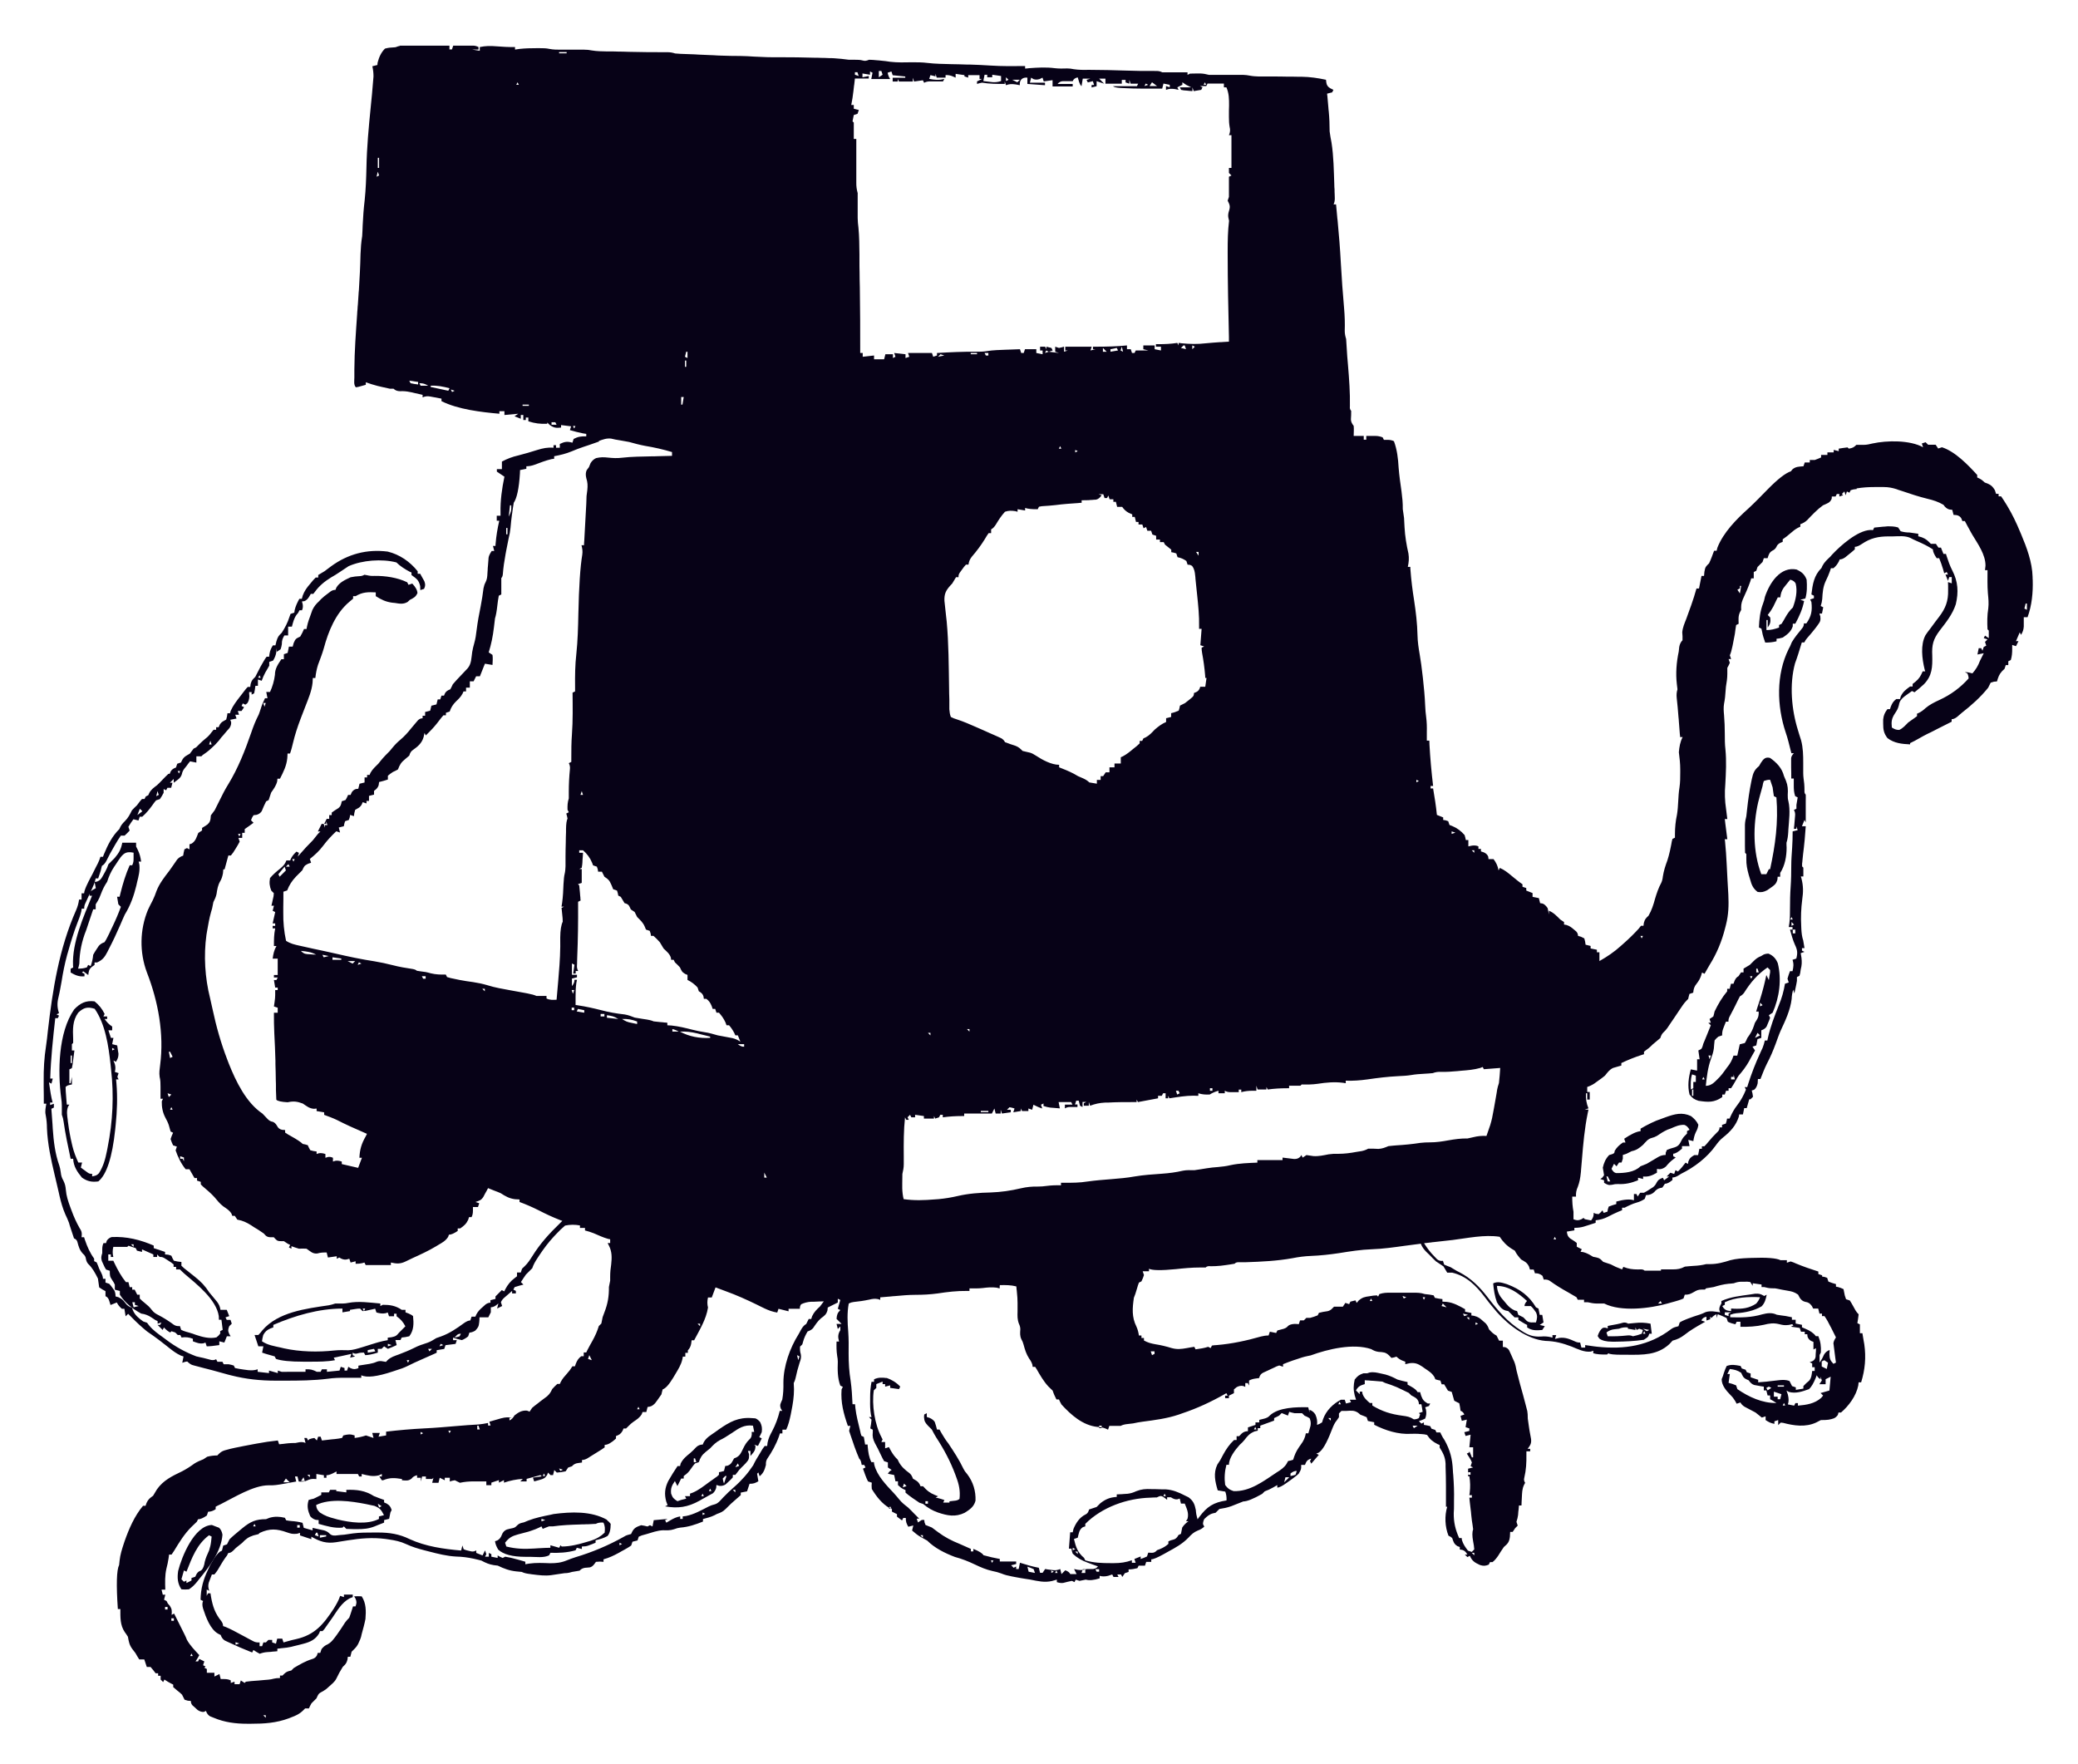 <svg viewBox="199.885 351.437 1650.688 1400.832" version="1.1" xmlns="http://www.w3.org/2000/svg" id="Layer_1" style="max-height: 500px" width="1650.688" height="1400.832">
  
  <defs>
    <style>
      .st0 {
        fill: #070217;
      }

      .st1 {
        fill: #070217;
      }

      .st2 {
        fill: #070217;
      }

      .st3 {
        fill: #070217;
      }

      .st4 {
        fill: #070217;
      }

      .st5 {
        fill: #070217;
      }
    </style>
  </defs>
  <path d="M517,387.7c.9,0,1.7,0,2.6,0,.9,0,1.9,0,2.8,0q1.5,0,3,0t3,0c2.5,0,5,0,7.5,0h21v3h2c.3-1,.7-2,1-3,3,0,5.9,0,8.9,0,.8,0,1.7,0,2.6,0,.8,0,1.6,0,2.4,0q1.1,0,2.3,0,1.9.1,3.9,1.1v2h-5c2,.3,4,.7,6,1v-3c4.5-.9,8.3-1,12.9-.6,5.1.4,10,.7,15.1.6v2c1.2-.2,2.3-.3,3.5-.5,4.6-.5,9.1-.6,13.8-.6.7,0,1.4,0,2.1,0,2.7,0,5.3,0,8,.6,3.1.6,5.9.6,9.1.6q1.8,0,3.7,0c2.6,0,5.1,0,7.7,0,1.2,0,2.4,0,3.7,0,1.1,0,2.2,0,3.4,0q3.2,0,6,.6c4.1.7,8.2.7,12.4.8q1.3,0,2.7,0c1.9,0,3.8,0,5.6.1,2.8,0,5.6.1,8.5.2,10.3.2,20.6.4,31,.3q3,0,6,1c1.4.1,2.8.2,4.2.3q1.3,0,2.6.1,1.4,0,2.8.1c.9,0,1.9,0,2.9.1,2,0,4,.2,6,.3,3.1.1,6.1.3,9.2.4,2,0,3.9.2,5.9.3q1.4,0,2.7.1c5.2.2,10.3.3,15.5.3,3.7,0,7.3.3,11,.5,6.8.4,13.5.6,20.2.5,9.3,0,18.7.1,28,.4,1.6,0,3.1,0,4.7.1,2.2,0,4.4.1,6.6.2,1.3,0,2.6,0,3.9.1,4,.2,7.8.7,11.8,1.2,1.6,0,3.2,0,4.8,0,2.3,0,4.1,0,6.3.6q2.1.7,4.9-.6c2.1,0,4.1.2,6.2.4,1.1,0,2.2.2,3.3.3,2.4.2,4.9.5,7.3.9,5.8.7,11.6.5,17.4.4,4,0,8,0,12,.5,6.5.8,13,.8,19.4,1,3.9,0,7.9.2,11.8.3q1.1,0,2.3,0c5.6.2,11.2.4,16.8.8,9.2.6,18.3.5,27.5.4v2c1,0,2.1-.2,3.1-.3,7-.5,13.6-.9,20.5,0,3.3.4,6.6.3,9.9.2q2.4,0,5.2.6c4,.6,7.8.6,11.8.5,10,0,20,.3,30,.6,7.9.3,15.9.4,23.8.3q2.7,0,4.7,1.1c1.5,0,2.9,0,4.4,0,.8,0,1.5,0,2.3,0,.8,0,1.5,0,2.3,0h11v2c.7-.3,1.3-.7,2-1,1.8,0,3.6-.1,5.4-.1,1,0,1.9,0,2.9,0,2.4.1,4.4.5,6.7,1.1,3.3,0,6.6,0,9.9,0,2.3,0,4.7,0,7,0,1.2,0,2.4,0,3.6,0q1.7,0,3.5,0c1,0,2.1,0,3.1,0q2.9.1,5.3.6c2.5.5,4.8.6,7.3.7.9,0,1.8,0,2.7,0,1,0,1.9,0,2.9,0,2.1,0,4.2,0,6.2,0,3.3,0,6.5,0,9.8.1,3.2,0,6.3,0,9.5.1q1.4,0,2.9,0c6.6.1,12.8,1,19.3,2.4.1.8.2,1.6.3,2.4q.4,2.9,3.2,4.4c.8.4,1.6.8,2.4,1.2-.3.7-.7,1.3-1,2q-2.1.6-4,1c0,.7.1,1.3.2,2,.3,3,.5,6,.8,9.1,0,1,.2,2.1.3,3.1.5,5.3.7,10.5.7,15.8.4,3,.9,6,1.5,9,1.7,10.9,1.8,22.2,2.2,33.2q0,2,.2,3.9c0,1.2,0,2.5.1,3.8,0,1.1,0,2.2.1,3.4q0,2.7-1,4.7h2c.3,3.2.6,6.5.9,9.8,0,.9.2,1.8.3,2.7,1.1,11.4,2,22.7,2.6,34.1.7,12.1,1.5,24.1,2.6,36.1.5,5.9.7,11.7.5,17.6,0,2.4.4,4.3,1.1,6.6.2,2.1.3,4.1.4,6.2.3,4.9.6,9.9,1.1,14.8.9,10.8,1.7,21.5,1.5,32.3q-.3,2.6,1,3.7c0,2.3,0,4.5-.2,6.8q0,2.5,2.2,5.2c.3,2.7,0,5.3,0,8h8v3h2v-3c1.6,0,3.2,0,4.8,0,.9,0,1.8,0,2.7,0q2.5,0,5.5,1.1c.3.7.7,1.3,1,2q1.4,0,2.9,0,3.1,0,5.1,1.1c2.5,6.8,3.3,13.8,3.7,21,.5,6.3,1.4,12.6,2.3,18.9.6,4.7,1.1,9.3,1,14,.3,2.3.7,4.7,1,7,.1,2.5.3,5,.4,7.4.4,7.2,1.5,13.9,3.1,20.9.6,3.8.3,6.9-.5,10.6h2c0,.8,0,1.6.1,2.4.6,8.1,1.6,16.1,2.9,24.2,1.4,9.2,2.5,18.3,2.7,27.7.1,5.3.9,10.4,1.8,15.6.9,5.1,1.5,10.1,2.1,15.2.1,1.1.3,2.2.4,3.3.8,7.3,1.5,14.5,1.8,21.9.1,3.1.4,6.1.8,9.2.5,3.9.6,7.6.5,11.4,0,.7,0,1.4,0,2.1,0,1.7,0,3.3,0,5h2c0,1,0,2,.1,3.1.6,11,1.6,22,2.9,32.9h-2v2h2c1.2,7,2.3,13.9,3,21,1.7.7,3.3,1.3,5,2v2c.6.1,1.3.2,1.9.3.7.2,1.4.5,2.1.7.3,1,.7,2,1,3,.7.3,1.4.5,2.1.8,3.9,1.6,7.1,4,9.9,7.2q.7,2.2,1,4h2v5c.9-.2,1.9-.4,2.9-.6q3.1-.4,5.1.6v2h2v2c.8.2,1.6.5,2.4.8q2.6,1.2,3.4,3.4c0,.6.1,1.2.2,1.9h4c2.1,2.8,3.4,5.5,4,9,.3-.7.7-1.3,1-2,3.7,1.6,6.5,3.9,9.6,6.5,2.8,2.3,5.4,4.5,8.4,6.5v2c1,.3,2,.7,3,1v2c1.7.7,3.3,1.3,5,2v3c1.7.3,3.3.7,5,1,.3,1.3.7,2.6,1,4,.6.1,1.2.2,1.9.3q2.1.7,4.1,3.7c.4,1.7.7,3.3,1,5v-3c3.8,1.6,6.1,4.1,9,7,1,.7,2,1.3,3,2v2c.6.1,1.2.2,1.8.3,2.6.8,4,1.9,6,3.6.6.5,1.2,1,1.9,1.6q1.4,1.5,1.4,3.5c.8.2,1.6.5,2.4.7.8.4,1.7.9,2.6,1.3q.8,2.6,1,5c1.3.3,2.6.7,4,1v2c1.7.3,3.3.7,5,1v2h2v7c6.2-3.5,11.7-7.2,17-12,.9-.8,1.8-1.6,2.7-2.4q6-5.3,11.4-11.2c.6-.8,1.3-1.6,1.9-2.4h2c.1-.8.2-1.5.3-2.3.8-3,1.5-3.6,3.7-5.7,2.5-4.3,3.9-8.7,5.2-13.5,1.3-4.3,2.7-8.6,4.9-12.6q1-2.1,1.3-5.1c.7-4.5,2-8.5,3.6-12.8.8-2.5,1.4-4.8,2-7.4q.3-1.2.5-2.4c.4-1.7.7-3.5,1-5.2l.5-2c.7-.3,1.3-.7,2-1,0-1,0-1.9,0-2.9,0-5.1.5-10.3,1.6-15.3.6-3.5.8-7.1,1-10.7.2-3.7.4-7.4,1-11,.6-4,.6-7.9.6-12q0-1.2,0-2.3c0-4.7-.5-9.1-1.1-13.7.4-4.3,1-8.1,3-12h-2q0-1.1-.2-2.2c-.3-3.4-.5-6.8-.8-10.2,0-1.2-.2-2.3-.3-3.5-.4-5.1-.8-10.1-1.4-15.2q-.4-3.8.6-6.8c-.1-1.4-.3-2.8-.5-4.2-1-8.5-.3-17.4,1.5-25.8.1-1.2.3-2.4.4-3.7q.6-3.3,2.6-5.3c.1-2.1,0-4.2-.2-6.3.3-3.8,1.8-7.1,3.2-10.7,1-2.8,2.1-5.7,3.1-8.6q.4-1.1.8-2.2c1.6-4.4,2.9-8.8,4.2-13.3h2c.7-3.3,1.3-6.6,2-10h2c.1-1.1.2-2.2.3-3.3.7-4,1.1-4.1,3.7-6.7q1.2-2.5,2.2-5.2c.3-.9.7-1.8,1-2.7q.4-1,.8-2.1h2c.2-.8.4-1.6.6-2.4,4.8-12.2,15.1-22.6,24.7-31.2,5.3-4.9,10.3-10.1,15.4-15.3q11.9-12.1,18.3-14.2c.4-.5.8-1,1.2-1.5,2.6-2.3,5.4-2.2,8.8-2.5.3-1,.7-2,1-3h4v-2h4c1.7-.6,3.4-1.3,5-2v-2h5v-2h5v-2l4,1v-2c2.3-.4,4.7-.7,7-1,.3.3.7.7,1,1,2.9-.5,3.9-.9,6-3,1.9,0,3.8,0,5.7,0,2.5,0,4.7-.5,7.1-1.1,11.5-2.5,29.7-2.8,40.2,3-.3-1-.7-2-1-3,1-.3,2-.7,3-1,.7.7,1.3,1.3,2,2q1.5,0,3,0c1,0,2,0,3,0,.7,1,1.3,2,2,3,1-.3,2-.7,3-1,10.5,3.4,20.7,14,28,22v2c.6.3,1.2.6,1.9.9q2.1,1.1,4.1,3.1c.8.3,1.6.6,2.4.9,2.9,1.3,3.9,2.4,5.6,5.1.3,1,.7,2,1,3h2v2h2c1.4,2,2.6,3.9,3.9,6,.4.6.7,1.2,1.1,1.8,3.9,6.5,7.1,13.2,10,20.2.3.7.6,1.4.9,2.1,4.5,10.7,8.8,22.2,9.1,33.9,0,.8,0,1.7.1,2.5.3,9.9-.7,20.2-4.1,29.5h-3c0,.7,0,1.4,0,2q0,1.3,0,2.7c0,.9,0,1.8,0,2.7-.2,2.7-.8,4.3-2.2,6.6-.3-.7-.7-1.3-1-2q-1.5,3.5-3,7h2c-.7,1.3-1.3,2.6-2,4-1-.3-2-.7-3-1,0,1.1,0,2.1,0,3.2,0,3.2-.2,5.8-1.1,8.8-.7.3-1.3.7-2,1v3h-2c-.3,1-.7,2-1,3q-1,.9-1.9,1.8c-2.4,2.6-3.1,4.8-4.1,8.2-.8,0-1.6.2-2.4.2q-1.3.4-2.6.8c-.7,1.3-1.3,2.7-2,4-6.2,7.7-13.2,13.9-21,20-1.2,1-2.4,2-3.6,3.1q-2.4,1.9-4.4,1.9v2l-11.9,6c-.7.3-1.4.7-2.1,1.1-1.8.9-3.5,1.8-5.3,2.6-2.2,1.1-4.2,2.2-6.3,3.4-2.4,1.4-4.8,2.7-7.4,3.9v1c-6.5-.3-12.7-.9-18-5-2.9-3.8-3.4-6.7-3.4-11.5,0-1.1,0-2.2,0-3.3.4-3.5,1.3-5.4,3.4-8.2h2c.3-.8.5-1.5.8-2.3,1.1-2.6,2-4,4.2-5.7h3q.3-1.1.6-2.2c1.9-3.8,4-5.3,7.4-7.8h2v-2c.8-.6,1.5-1.2,2.3-1.8,3-2.5,4.2-4.7,5.7-8.2h2c-.2-.6-.3-1.1-.5-1.7-2-8.4-3.4-19.2.7-27,1.2-1.8,2.4-3.5,3.8-5.2,1.4-1.9,2.8-3.8,4.2-5.7,1-1.3,1.9-2.6,2.9-3.8,5.1-6.7,7.3-12.5,7.1-21q0-1.8,0-3.7c0-.9,0-1.8-.1-2.8,1,.3,2,.7,3,1v-5h-2c-.3,1-.7,2-1,3-.7-1.6-1.3-3.3-2-5h2c-.3-.7-.7-1.3-1-2-.7.3-1.3.7-2,1-.3-1.1-.6-2.1-.9-3.2-.9-3-1.9-5.9-3.1-8.8h-2q-3-4.4-3-7c-4-2.6-8.1-4.6-12.5-6.5q-3.5-1.5-5.4-2.6c-4.3-1.9-9.2-1.3-13.9-1.2-1.1,0-2.1,0-3.2,0-8.3,0-14.5,1.3-21.4,6q-3.4,2.3-5.6,2.3v2q-2.1,1.9-4.9,4.1c-.9.7-1.8,1.4-2.7,2.2q-2.4,1.7-4.4,1.7c-.3.6-.5,1.2-.8,1.8-1.2,2.2-2.3,3.6-4.2,5.2h-2c-.2.8-.5,1.6-.8,2.4-1,2.8-2,5.1-3.3,7.7-2.2,4.7-2.5,9.1-2.8,14.3q-.2,2.6-1.2,5.6c.7.3,1.3.7,2,1-.3,1.6-.7,3.3-1,5h-2c.2.7.4,1.5.7,2.2.4,3.4-.2,4.4-2.2,7.1-.6.8-1.1,1.5-1.7,2.3-2.1,2.7-4.3,5.3-6.6,7.9q-1.3,1.4-2.2,3.4h-2c-.2.6-.4,1.2-.6,1.9-1.5,5-3,9.9-4.8,14.7-4.6,16.9-2.8,36.9,2.4,53.4.3,1,.6,2,.9,3,.5,1.6,1,3.2,1.5,4.7,1.6,6,1.7,12,1.7,18.1,0,.8,0,1.5,0,2.3,0,1.9,0,3.9,0,5.8,0,2.8.5,5.6.8,8.4q.2,2.6.2,5.4-.2,2.2,1,3.2c0,1.6.1,3.3,0,4.9q0,1.5,0,3c0,1,0,2.1,0,3.2,0,1,0,2.1,0,3.2,0,2.6,0,5.2,0,7.8-.3-.7-.7-1.3-1-2-.7,1.7-1.3,3.3-2,5h3q-.9,12.6-1.5,17.1c-.4,3.3-.8,6.5-1.1,9.8,0,.9-.2,1.9-.3,2.8,0,.7,0,1.5,0,2.2.3.3.7.7,1,1,0,2.3,0,4.7,0,7h-2c.2.5.3,1.1.5,1.6,1.5,5.9,1.5,10.7.6,16.7-.9,7.1-1.2,14-.8,21.2q0,1.2.1,2.4c.2,3.2.5,6,1.5,9,.4,2,.7,4,1,6h-2v2l2,1c-1,.3-2,.7-3,1,.2,1.2.4,2.4.6,3.7.4,3.4.3,6-.6,9.3-.1.9-.3,1.8-.4,2.8-.2.7-.4,1.5-.6,2.2l-2,1v3c-.3,1.7-.6,3.5-1,5.2-.2.9-.4,1.8-.6,2.7-.1.7-.3,1.4-.4,2.1-.3-1-.7-2-1-3-.7,2.5-1.1,4.7-1.2,7.4-1,8.7-5,17.2-8.7,25.1-1.5,3.4-2.7,7-4,10.5-2,5.4-4.2,10.6-6.9,15.7-2,4-3.6,8.2-5.2,12.3h-2c0,1.1-.2,2.2-.2,3.4q-.8,3.6-2.8,5.1c-.6.2-1.3.4-1.9.6.2.8.4,1.6.6,2.4.1.9.2,1.7.4,2.6-.7.7-1.3,1.3-2,2h-1c-.7,2.3-1.3,4.6-2,7h-2c-.3,1.7-.7,3.3-1,5h-3c0,.5-.2,1-.2,1.6-2.3,7.3-6.8,12.1-12.7,16.8-2.4,1.9-4,3.9-5.8,6.4-6.9,9.6-16.8,17.1-27.3,22.3q-1.3.8-2.6,1.6-2.4,1.4-4.4,1.4v2q-3.5,3-6,3c-.7,1-1.3,2-2,3q-.9.2-1.8.4-2.5.5-4.7,3.2-2.5,2.4-6.5,2.4c-.3,1-.7,2-1,3q-3,2-6.3,2.9c-3.5,1-6.4,2.4-9.7,4.1h-2v2c-1,.4-2,.8-3,1.2-2.8,1.2-5.4,2.5-8.1,3.9-3.3,1.7-6.2,2.5-9.9,2.9v2c-2.1.7-4.2,1.3-6.2,2-1.2.4-2.3.7-3.5,1.1q-3.2.9-7.2.9v2c-2,.3-4,.7-6,1,.4,2.5.6,3.7,2.6,5.4.6.4,1.3.8,1.9,1.2q1.9,1.2,3.4,2.4v3c1.3.7,2.6,1.3,4,2-.3.7-.7,1.3-1,2,.7.1,1.4.2,2.2.3,3.1.8,5.1,2.1,7.8,3.7.9.2,1.7.3,2.6.5,2.8.6,3.4,1.5,5.4,3.5,2,.7,4,1.4,6,2,1.3.7,2.7,1.3,4,2,1.7.7,3.3,1.3,5,2,.3-.7.7-1.3,1-2,1,.3,1.9.7,2.9,1,3.8,1.1,7.3,1.1,11.2,1q1.8,0,2.8,1c2.2,0,4.4,0,6.6,0q1.8,0,3.6,0c.9,0,1.9,0,2.8,0v-1c1,0,2.1,0,3.1,0,1.4,0,2.7,0,4.1,0,.7,0,1.4,0,2.1,0,3.9,0,6.3-.4,9.7-2.2,2.3-.3,4.7-.4,7.1-.6q5.1-.2,9.9-1.4c1,0,2.1,0,3.1,0,5.6,0,10.7-1.4,16-3.1,4.7-1.2,9.2-1.5,14-1.7.9,0,1.8,0,2.8-.1q18.1-.7,23.1,1.8c1.7,0,3.3,0,5,0v2c1-.3,2-.7,3-1q2.1.6,4.4,1.7c5.8,2.4,11.6,4.4,17.6,6.3v2c1,.3,2,.7,3,1v1c.6.1,1.3.2,1.9.3.7.2,1.4.5,2.1.7.3,1,.7,2,1,3q3,1.2,6,2v2c.6.1,1.2.3,1.9.4q2.1.6,4.1,1.6c.4,1.7.7,3.3,1,5,.3,1,.7,2,1,3,1,.3,2,.7,3,1q1.3,2,2.6,4.4c1.4,2.6,2.3,4.5,4.4,6.6q-.4,3.6-1,7l2,1v7h2c.3,2,.7,4,1,6,.2.9.3,1.8.5,2.8,1.5,10.4.6,20.2-2.5,30.2h-2c-.1.9-.2,1.7-.3,2.6-1.7,8.2-7.4,16-13.7,21.4h-2c-.2.6-.3,1.2-.5,1.9-2.1,2.9-4,3.1-7.4,3.8q-2.1.3-6.1.3-1.9.9-3.9,2c-8.3,3.8-17.5,2.5-26.1.2-.6,0-1.3-.2-1.9-.2l-2,2v-4c-1,.3-2,.7-3,1v2c-3-.6-4.4-1.3-7-3v-3c-1,.3-2,.7-3,1-1.7-1.3-3.3-2.7-5-4-2.9-1.6-5.8-3.1-8.7-4.6q-2.3-1.4-3.3-3.4c-1,.3-2,.7-3,1-.4-.7-.8-1.5-1.2-2.2q-1.6-2.7-3.6-4.6c-3.4-3.5-7.1-7.6-7.1-12.7.3-.8.7-1.7,1-2.5.2-.7.4-1.4.6-2q1.4-4.2,2.4-6c4.1-1.4,6.7-.8,11,0,.3.7.7,1.3,1,2,1,.3,2,.7,3,1,.3.7.7,1.3,1,2,1,.3,2,.7,3,1v3c2,.7,4,1.3,6,2v2c1.6-.1,3.3-.3,4.9-.4,1,0,2-.2,3-.3,2.6-.3,5.3-.6,7.9-.9,3.3-.4,6-.6,9.1.6q1.1,2,2,4c1,.3,2,.7,3,1v2c2-.3,4-.7,6-1v-2c1.4-1.6,3-3,4.6-4.3,1.9-2.4,2-4.7,2.4-7.7h2v-3h-2v-3c-.7-.3-1.3-.7-2-1q1-.4,2-.7,2.3-1.1,2.7-3.5,0-1.2.1-2.5c0-.8.1-1.6.2-2.5,0-.6,0-1.3,0-1.9-.7.3-1.3.7-2,1v-6c-.6-.2-1.3-.5-1.9-.8q-2.1-1.2-2.8-3.4c0-.6-.2-1.2-.2-1.9h-2v-2h-3c-.3-1-.7-2-1-3-2.3-.3-4.6-.7-7-1l2-1c-.3-.3-.7-.7-1-1-.8.2-1.7.4-2.5.6-3.3.4-4.7.2-7.8-.6-4.5-1.1-7.8-.6-12.2.5-6.1,1.4-12.3,1.7-18.6,1.6v-4h-3c-.3.7-.7,1.3-1,2-2.2-.5-4-1-6-2-.3-1-.7-2-1-3q-3.5-1.7-7-3c-.3,1-.7,2-1,3v-3q-2.2.9-4,3c-.3-.3-.7-.7-1-1v2c-1,.3-2,.7-3,1v-3q-3.1.6-4,3c1,.3,2,.7,3,1-.8.4-1.5.9-2.3,1.3-4.9,2.8-9.6,5.5-14,9-3.1,2.4-5.8,3.7-9.6,4.7-.9.9-1.8,1.9-2.6,2.8-9.6,8.8-21,8.5-33.4,8.4-1.3,0-2.7,0-4,0q-9.8,0-11-1.2c-.3.3-.7.7-1,1q-7.3.2-11-1v-2c-.6.2-1.3.5-1.9.7-5.5.6-10.3-2-15.3-4-7.1-2.7-13.2-4.3-20.8-4.5-14.5-1.2-29.2-12.3-38.5-22.8-1.5-1.8-3-3.6-4.5-5.4-.7-.9-1.4-1.7-2.1-2.6-1.1-1.4-2.2-2.9-3.3-4.3-6.8-8.9-14.3-16.4-25.6-19.1h-4c-1-1.7-2-3.3-3-5-2-1.4-4-2.7-6-4-1.7-1.6-3.4-3.3-5-5-.9-.8-1.8-1.7-2.7-2.6-2-2.1-3.2-3.7-4.3-6.4-4.3.5-8.6,1.1-13,1.7-8.6,1.2-17.1,2.4-25.7,2.7-8.9.3-17.6,1.7-26.3,3.1-7.4,1.1-14.6,1.9-22.1,2.2-5,.2-9.8.8-14.8,1.8-12.3,2.2-24.5,2.8-37,3.2-1,0-2.1,0-3.1,0-.9,0-1.9,0-2.8,0q-2.1,0-3.1,1.2c-2.4.4-4.7.8-7.1,1.1-1.3.2-2.6.4-3.9.5q-3.9.4-7.9.4-2.9-.4-4.1,1c-1.5,0-2.9,0-4.4,0-6.5,0-12.9.6-19.3,1.3q-17.3,1.7-21.3-.3v2h-5c.3,1,.7,2,1,3q-.8,2.6-2,5c-.7.3-1.3.7-2,1q-.9,2.3-1.6,4.9-1.4,4.9-2.4,7.1c-1.2,8.2-1.8,15.3,2,22.9,1.1,2.4,1.6,4.6,2,7.1h2v2h2v2c3.1,1.7,5.8,2.4,9.3,3,4.4.7,8.5,1.7,12.7,3,4.4,1.2,7.6.8,12.1,0,1.1-.2,2.2-.4,3.3-.6.8-.1,1.7-.3,2.6-.4l1,2c3.5-.5,6.7-.9,10-2,.7.3,1.3.7,2,1l1-2q1.7-.3,4-.4c11.9-1,23.5-3.5,35-6.8q3-.8,6-.8c.3-1,.7-2,1-3,1.7.3,3.3.7,5,1,.3-.7.7-1.3,1-2,1.1-.3,2.2-.6,3.4-.9q3.6-.7,5.1-2.7,1.5-1.4,5.2-1.6c1.1,0,2.2.1,3.3.2.3-1,.7-2,1-3h3l2-2h3q3.1-.8,6-2c.3-.7.7-1.3,1-2,2.2-.6,4.5-1,6.8-1.3q2.3-.5,3.8-2.2l1.4-1.4h7c.7-1,1.3-2,2-3,1,.3,2,.7,3,1,.3-.7.7-1.3,1-2q2.1-.6,4-1c.3.7.7,1.3,1,2,.5-.6,1.1-1.3,1.6-1.9,2.9-2.5,4.8-2.9,8.6-3.4,1.1-.2,2.1-.3,3.2-.5.9,0,1.7-.1,2.6-.2l1,1c.3-.7.7-1.3,1-2,3.3-1.1,5.7-1.1,9.1-1.1,1.1,0,2.2,0,3.3,0q1.3,0,2.6,0c1.6,0,3.1,0,4.7,0,1.6,0,3.1,0,4.7,0,.8,0,1.6,0,2.4,0,3.3,0,6.1,0,9.3,1.1,1.2.1,2.4.3,3.6.4,1.1.2,2.2.4,3.4.6.3.7.7,1.3,1,2q3,.7,6,1v2c1.1,0,2.2.1,3.4.2,5.4.6,9.9,3.2,14.6,5.8v2c1.7.3,3.3.7,5,1v2c.7,0,1.5.2,2.2.3,3.2.8,4.6,1.9,7,4.1q1,.9,2.1,1.8,1.7,1.8,2.7,4.8c1.9,2.1,3.5,3.7,6,5q1.1,2.1,2,4h3v5c.6,0,1.2.2,1.9.2q2.1.8,3.1,2.5c.3.7.7,1.5,1,2.2.3.7.7,1.4,1,2.2.3.7.7,1.5,1,2.3.3.7.7,1.5,1,2.2,1,2.4,1.4,4.7,1.9,7.3.6,2.5,1.3,4.9,1.9,7.4.3,1.3.7,2.5,1,3.8.7,2.5,1.4,5,2.1,7.5.7,2.5,1.4,5,2,7.5.5,1.9,1,3.9,1.5,5.8q.4,2,.4,6c.3,2.1.6,4.3.9,6.4q.3,1.7.5,3.3c.4,2.2.8,4.4,1.2,6.5.4,3.5-.6,5-2.7,7.8h2v2h-3c0,.8,0,1.6,0,2.5.1,6.5-.2,12.3-1.7,18.6q-.6,2,.7,3.9c-.3.6-.6,1.1-.9,1.7-1.5,3.2-1.5,6.1-1.7,9.6q-.1,1.9-.2,3.8c0,1,0,1.9-.1,2.9h-2q0,1-.2,2.1c0,.9-.2,1.8-.3,2.7,0,.9-.2,1.8-.2,2.7q-.3,2.5-1.3,5.5c.3,1,.7,2,1,3-.7.7-1.3,1.3-2,2-.7,1-1.3,2-2,3h-2c0,1.2-.2,2.5-.2,3.8-.5,4.1-1.6,5.5-4.8,8.2-1.6,2.3-3.1,4.6-4.5,6.9-1.4,2-2.6,3.6-4.5,5.1h-2l-1,2c-2.6,1.1-4.3,1.2-7,.3-4.1-1.9-6.2-3.1-8-7.3-.7.3-1.3.7-2,1-.7-.7-1.3-1.3-2-2h2q-1.6-3.1-4.1-3.7c-.6-.1-1.2-.2-1.9-.3v-2c-.6-.2-1.2-.5-1.9-.7-2.7-1.7-3.1-3.3-4.1-6.3q-1.1-1.2-3-2c-2.8-7.1-3.2-15.7-1-23h-1q0-.9,0-1.7c0-10.1.1-20.1-.3-30.2,0-.7,0-1.4,0-2.2-.3-5.4-1.9-8.4-4.7-12.9v-2q-.9-.4-1.8-.8c-3.7-1.9-5.9-3.7-8.2-7.2q-2-.6-4.4-.7c-.9,0-1.8-.1-2.7-.2q-2.9-.1-5.6,0c-10.1.6-20.3-2.6-29.3-7.2v-2c-1.7-.3-3.3-.7-5-1-.3-1-.7-2-1-3-1.6-.7-3.3-1.4-5-2-.6-.5-1.2-1.1-1.9-1.6-3.1-2-5.5-1.6-9.1-1.4h-4c-.7.7-1.3,1.3-2,2v3c-.9,1.4-1.9,2.8-2.9,4.1-1.3,2.1-2.1,4.2-3,6.5q-5.7,14.9-10.3,17.6c-.6.2-1.2.5-1.8.7.7.3,1.3.7,2,1l-6,7-1-2,1-2q-3.1.7-4.2,3.1c-.3.6-.5,1.3-.8,1.9h-3v2c0,1.9-1.1,3.4-2,5q-1.6,1.5-3.4,2.8c-.7.5-1.3,1-2,1.5-.7.5-1.4,1-2.1,1.5-.7.5-1.4,1-2.1,1.5q-5.1,3.7-7.4,3.7v-2q-1.6,1-3.3,1.9c-2.3,1.3-4.2,2.2-6.7,3.1-.7.7-1.3,1.3-2,2q-10.6,6-15,6c-3.2,1.2-6.4,2.5-9.6,3.8-3.1,1.1-6.1,1.7-9.4,2.2q-1.6,1.5-3,3c-.6.1-1.2.3-1.9.4-3.1.8-4.8,2.4-7.1,4.6q-1,2-1,4l1,2q-2,2-5.1,3.1c-3.2,1.3-5,3-7.4,5.6-4.8,5-10.3,8-16.4,11.3q-1.6.9-3.2,1.8-7.6,4.2-10,4.2v2h-4c-.3,1-.7,2-1,3h-5l-1,2c-2.4.6-4.5,1-7,1v2c-1,.3-2,.7-3,1-.7,1-1.3,2-2,3l-1-2h-3l1,2h-4l-1-2c-1.1.4-2.2.7-3.3,1.1q-3.7.9-6.7,0v2q-6.9,2.2-11,1c-1.7.3-3.3.7-5,1-1-.3-2-.7-3-1l-1,2c-.7-.3-1.3-.7-2-1-2.3.4-4.5,1-6.8,1.6q-2.2.4-5.2-.6v-2c-1.2.4-2.5.7-3.8,1.1-6,1.4-11.3.1-17.2-1.1-1.3-.2-2.6-.4-3.9-.6-2.7-.4-5.4-.9-8.1-1.4-.8-.2-1.7-.3-2.6-.5-3-.6-5.8-1.2-8.6-2.4-2.4-.9-4.4-1.4-6.9-1.9-5-1.1-9.4-3-14-5.2-5.2-2.5-10.3-4.5-15.9-6-7.9-3-16-7-22-13-1.7-1-3.5-2-5.2-2.9-2.5-1.4-4.6-3.2-6.8-5.1l1-4c-1.3.3-2.6.7-4,1-1.5-2.6-2-3.9-2-7h-2c-.3.7-.7,1.3-1,2q-2-1.4-4-3v-2c-1.3-.7-2.6-1.3-4-2v-2c-.6-.3-1.2-.5-1.8-.8-6-3.3-10.7-9.4-14.2-15.2q-.3-2.9,0-5c-1-.3-2-.7-3-1q-1.2-2.3-2.2-5.1c-.3-.9-.7-1.8-1-2.8-.3-.7-.5-1.4-.8-2.2.7-.3,1.3-.7,2-1-.3-.7-.7-1.3-1-2h-2c-.1-.6-.3-1.3-.4-1.9q-.4-2-1.6-3.1c-2.7-6.2-4.9-12.6-7-19-.3-1-.7-2-1-3q.4-2.2,1-4h-2c-3.4-9.7-5.8-18.6-5-29,.3-.7.7-1.3,1-2-.7-.3-1.3-.7-2-1-2.3-6.1-2.2-12.6-2-19q0-2.1-.5-4.6c-.6-3.9-.6-7.5-.5-11.4h2c-.2-.9-.4-1.9-.6-2.8q-.4-3.2,1.6-6.2v-3c-.7.7-1.3,1.3-2,2-.3-1.3-.7-2.6-1-4h4c-.7-.7-1.3-1.3-2-2-.7-.7-1.3-1.3-2-2,.3-3.3.6-4.6,3-7-.7-.3-1.3-.7-2-1,.7-2.3,1.3-4.6,2-7-.7-.3-1.3-.7-2-1v3c-2.7,1.3-5.3,2.7-8,4q-.1,1.1-.2,2.2c-.9,3.3-2.4,4.3-5.1,6.3-2.6,2.2-4.4,5-6.3,7.8q-1.4,1.7-4.4,2.7c-1.6,2.7-2.8,5.2-3.6,8.2s-.4,1.8-2.4,3.8q-.2,3.7.6,6c.5,2.6,0,4.2-.9,6.7-1.3,4.1-2.4,8.2-3.3,12.5q-.4,1.8-1.4,3.8c0,1.6.1,3.3.2,4.9,0,6-.9,11.7-2.1,17.6q-.3,1.3-.5,2.6c-.9,4.2-1.8,8.1-3.6,11.9h-3v3h-2c-.2.8-.5,1.7-.8,2.5-2.3,6.4-5.5,12.1-9.3,17.7q-1.2,1.9-1,4.8c-1,3.8-1.9,6.5-5,9-.3-1-.7-2-1-3-.3.3-.7.7-1,1,.3,2,.6,4,1,6-2.6,1.5-3.9,2-7,2-.7,2-1.3,4-2,6-1.6.3-3.3.7-5,1v2q-1.4,1.3-3.2,2.8c-3.1,2.6-6,5.3-8.8,8.2-2.3,2.3-4,2.9-7,4-.6.3-1.2.7-1.9,1-2.9,1.4-6,2.2-9.1,3v2c-6,2.4-11.5,4.3-18,4.8q-2.2.2-5,1.3c-3.1,1-5.5.9-8.7.8-4.6.2-8.9,1.8-13.3,3.1-1.2.3-2.4.7-3.6,1-.8.3-1.6.7-2.4,1-.3,1-.7,2-1,3-1.3.3-2.7.7-4,1-.3,1-.7,2-1,3q-1.5,1.1-3.4,2.2c-.7.4-1.4.8-2.1,1.2-.7.4-1.5.8-2.2,1.2q-1.1.6-2.1,1.2c-4,2.2-7.8,4-12.2,5.2v2c-.9,0-1.9-.2-2.8-.2q-1.6.1-3.2.2-.7,1-1.4,1.9-1.6,2.1-3.5,2.5-1.1.1-2.2.2-3.9,0-5.9,2.4c-2,.4-4,.7-6,1-.7.2-1.5.4-2.2.6q-1.8.4-3.8.4c-3.6.5-7.2,1-10.8,1.6-4.8.6-9.4,0-14.2-.6-.7,0-1.4-.2-2.1-.3-2.5-.3-4.6-.6-6.9-1.7-1.4-.2-2.7-.3-4.1-.4-5.4-.5-10-2.2-14.9-4.6-1.1-.1-2.1-.2-3.2-.4-3.8-.6-6.4-1.8-9.8-3.6-1.3-.4-2.7-.7-4-1-.7-.2-1.4-.3-2.1-.5-4.7-1-9.1-1.6-13.9-1.7-7.5-.4-14.6-2.2-21.9-4.1q-1.7-.4-3.5-.9c-5-1.3-9.7-2.7-14.4-4.9-4.5-2.1-8.9-3-13.8-3.7-.9-.1-1.7-.2-2.7-.4-10.1-1.3-19.7-.5-29.7,1.1-1.1.2-2.1.3-3.2.5-2.1.3-4.1.7-6.2,1-7.8,1.2-12.9-.5-19.7-4.4v2l-9-3v-2c-.8.2-1.6.5-2.4.7-3.5.3-4.7,0-7.9-1.1-8.1-2.9-13.8-3.3-21.7.4-.3.3-.7.7-1,1-1.3.3-2.7.7-4,1-4,1.3-6.1,2.9-9,6-1.7,1.3-3.3,2.7-5,4-.7.7-1.4,1.5-2.2,2.2q-1.8,1.8-3.8,1.8c-.3.7-.7,1.3-1,2-.4.6-.9,1.1-1.3,1.7-1.4,1.9-2.5,3.8-3.7,5.8-1.5,2.7-3,5.2-5,7.5h-2c-.5,1.4-1.1,2.8-1.6,4.2-.3.8-.6,1.6-.9,2.4-.6,2.6-.4,3.9.4,6.4-.7-.3-1.3-.7-2-1v5c.3-.7.7-1.3,1-2h2c.1.9.3,1.8.4,2.7,1.4,7.8,3.2,13.2,8.2,19.4q1.4,1.9,1.4,3.9c.6.2,1.3.5,2,.7,4,1.7,7.8,3.7,11.6,5.8,1.5.8,3,1.6,4.5,2.4.7.4,1.3.7,2,1.1.6.3,1.3.7,1.9,1,.7.4,1.4.7,2.1,1.1q2,1.1,4.9.9v3h2c.3-1,.7-2,1-3h2c.7-.7,1.3-1.3,2-2h3v2c1,.3,2,.7,3,1,.3-1.3.7-2.6,1-4h4c.3,1,.7,2,1,3,.9-.3,1.8-.5,2.8-.8,2.4-.7,4.7-1.3,7.1-1.8,15.1-3.4,21.9-11.9,30.1-24.4,2-3.3,3.8-6.3,5-10,1,.3,2,.7,3,1v-2h7v2c-.9.4-1.8.7-2.7,1.1-6.2,3.5-9.6,9.6-13.5,15.3-1.7,2.4-3.4,4.8-5.1,7.2-.5.7-.9,1.3-1.4,2-.4.5-.8.9-1.3,1.4h-2c-.2.6-.5,1.2-.7,1.8-2.9,4.9-7,6.8-12.3,8.2-2.7.7-5.3,1.4-8,2-.6.2-1.3.3-1.9.5-2.3.5-4.5.8-6.8,1-.8,0-1.6.2-2.4.3q-.9,0-1.8.2v2q-1.1,0-2.3.2c-1,0-2,.2-3,.3-1,0-2,.2-3,.2q-2.8.2-5.7,1.3-2.7-1.4-5-3c-.3.7-.7,1.3-1,2-6.3-2.5-12.6-5.2-18.7-8.1-1-.5-2-1-3-1.4q-2.3-1.4-3.3-4.4-.9-.4-1.8-.9c-6.5-3.4-10-13.4-12.2-20.1q-1.1-3.7,0-6c-.7-.3-1.3-.7-2-1,.2-9,2.1-15.9,6-24,.5-1.1,1.1-2.3,1.6-3.4q5.5-10.3,9.4-11.6c.2-.7.3-1.3.5-2,.2-.7.3-1.3.5-2,1-.3,2-.7,3-1,.7-1.3,1.4-2.7,2-4,2.5-2.5,5.3-4.7,8-7,.8-.6,1.5-1.3,2.3-1.9,6.2-5.1,10.6-7.1,18.7-7.1.9-.4,1.9-.7,2.8-1.1,4.2-1.2,8-1,12.2,0,.3.7.7,1.3,1,2q2,.4,4.3.6c3,.2,5.8.6,8.7,1.4.3,1.3.7,2.6,1,4,2.3.7,4.6,1.3,7,2v-2c1.9.4,3.9.9,5.8,1.3,1.1.2,2.2.5,3.3.7q2.9.9,4.4,2.6,1.6,1.7,4.6,1.5,1.8-.2,3.6-.4c1.2-.1,2.4-.2,3.6-.3,2.3-.3,4.5-.6,6.8-1,5.5-.7,11-.7,16.6-.7,1.1,0,2.2,0,3.4,0,8.9,0,16.8,1.2,24.9,5.2,12.8,5.9,27.1,7.9,41,9.1.3-1.3.7-2.6,1-4,.3,1,.7,2,1,3q1.8.8,3.9,1.2c.7.2,1.4.3,2.2.5q2,.4,3.9-.8v2c1.7.7,3.3,1.3,5,2,.7-1.3,1.3-2.6,2-4,.3,1,.7,2,1,3-.3.7-.7,1.3-1,2h3v-3c.7.3,1.3.7,2,1v2c1.7.3,3.3.7,5,1v-2c.6.4,1.2.7,1.9,1.1q1.1.5,2.1.9c.7-.3,1.3-.7,2-1q1.9.3,4.2.8,1.2.3,2.4.6c3.2.8,6.3,1.7,9.4,2.6v2c1-.2,1.9-.3,2.9-.5,5.5-.8,11.1-.5,16.7-.3,5,0,8.8-.4,13.4-2.3,2.3-1,4.6-1.7,6.9-2.5q20.1-6,38.3-16.2c1.9-1.3,3.6-1.6,5.8-2.2.3-.6.6-1.2.9-1.9,1.7-3.2,3.8-3.9,7.1-5.1q2.8.4,5,1c.7-.3,1.3-.7,2-1,.7.3,1.3.7,2,1,.3-1.7.7-3.3,1-5,3.6-.3,7.3-.7,11-1-.7.3-1.3.7-2,1,.3.7.7,1.3,1,2q1.6-1,3.2-1.9c2.6-1.5,4.8-2.6,7.8-3.1v2h2v-2c.8-.1,1.7-.2,2.6-.3,6.5-1.3,12.2-4.6,18.1-7.6q2.3-1.1,4.5-1.6c3.1-.8,4.7-3.2,6.9-5.5,2.8-2.9,5.6-5.6,8.6-8.2q8.9-7.7,15.3-17.4c1.5-3.3,3.4-6.3,5.3-9.4.7-1.1,1.3-2.3,2-3.4.6-.8,1.2-1.7,1.8-2.5h2c.1-.9.2-1.7.3-2.6.7-3.5,1.9-6,3.6-9.1,2.8-5.3,4.7-10.5,6.1-16.2h2c-.4-.6-.7-1.1-1.1-1.7-1.2-3.2-.2-4.2,1.1-7.3.8-4.5,1-8.9.9-13.5,0-13,5.2-27.6,12.1-38.5.7-1.3,1.5-2.7,2.2-4q1.8-3,3.8-4,1.1-2,2-4h2c.2-.7.5-1.4.7-2.2,1.6-3.4,3.6-5.3,6.3-7.8,1-1.3,2-2.7,3-4-2.6,0-5.2.2-7.8.3q-1.1,0-2.2,0-4.2.2-8,2-1.2,1.6-1,3.6h-9v2c-2.6-.7-5.3-1.3-8-2-.3,1-.7,2-1,3-3.7-.6-6.7-1.7-10.1-3.3-1-.5-1.9-.9-2.9-1.4-1-.5-2-1-3-1.5-8.2-4-16.4-7.7-25-10.8-1.6-.6-3.2-1.2-4.8-1.8q-1.6-.6-3.2-1.2-1.5,4-3,8h-3q-1,4.1,0,8c-1.4,9.3-6.7,17.8-11,26h-2c-.1.9-.2,1.9-.4,2.9q-.6,3.1-2.6,5.1v2h-2v3h-2c-.1.7-.2,1.5-.4,2.2-1,4.4-3.3,7.9-5.6,11.8-.6,1-1.2,2-1.8,3q-4.8,7.9-8.2,9c-.4,1.3-.7,2.7-1,4q-1.5,2.3-3.3,4.7c-.6.8-1.2,1.6-1.8,2.4-2,2-3.1,2.6-5.9,2.9-.3,1.3-.7,2.6-1,4h-3c-.2.6-.4,1.1-.6,1.7-1.8,2.9-3.9,4.2-6.7,6.1q-1.9,1.3-4.1,3.6c-.6.6-1.1,1.1-1.7,1.7h-2c-.2.6-.5,1.2-.8,1.9-1.5,2.5-2.6,3.1-5.2,4.1v2q-5.4,5-9,5v2q-2.2,1.6-5.2,3.4c-1,.6-1.9,1.2-2.9,1.8-1,.6-1.9,1.2-2.9,1.8-.9.6-1.8,1.1-2.7,1.7q-2.3,1.3-4.3,1.3v2c-.9.1-1.9.2-2.9.4q-3.2.3-5.1,2.6c-1,.3-2,.7-3,1-.7,1-1.3,2-2,3q-3.5.8-7,1c-.7-.7-1.3-1.3-2-2-.3,1.3-.7,2.6-1,4h-2c-.7-.7-1.3-1.3-2-2-.2.6-.5,1.2-.7,1.9-1.7,2.7-2.9,3-5.9,3.9-.8.2-1.6.5-2.5.7-.6.2-1.3.3-1.9.5-.3-1-.7-2-1-3,2.3-.3,4.6-.7,7-1-.3-.3-.7-.7-1-1-3.6,1-7.3,2-11,3v2h-5c.7-.7,1.3-1.3,2-2q-7.7.5-15,3v-2c-1.3.7-2.6,1.3-4,2v-2c-2,.7-4,1.3-6,2v2h-4v-3c-2.6,0-5.1,0-7.7,0-.7,0-1.4,0-2.2,0-3.9,0-7.4.3-11.1,1.1-1.3-.7-2.7-1.3-4-2q-2.2.3-4,1v-3h-4v2c-1.3-.7-2.6-1.3-4-2-.3,1.3-.7,2.6-1,4h-5c.3-1.3.7-2.6,1-4-.3.3-.7.7-1,1-1.7,0-3.3,0-5,0v-2h-3c-.3,1.3-.7,2.6-1,4v-3h-3v-2q-3,.7-4.3,2.6c-2.5,2.1-4.6,1.6-7.7,1.4v-1c-5.6-.9-9.6-1.3-15,1h-1c-.7-1-1.3-2-2-3h2v-2c-.8.4-1.6.7-2.4,1.1-4.9,1.2-8.8.1-13.6-1.1v2h-2c-.3-.7-.7-1.3-1-2h-17v-2c-.9.5-1.9,1-2.9,1.5q-3.1,1.5-5.1,1.5v2h-2v-2c-2-.3-4-.7-6-1v4c-.7,0-1.5,0-2.2-.1q-2.7,0-4.8,1.1c-2.5,1.2-4.3,1.2-7,1-.3-1.3-.7-2.6-1-4h-2c.3,1.3.7,2.6,1,4-2.7.5-5.5,1-8.2,1.5-.8.1-1.5.3-2.3.4-3.9.7-7.5,1.3-11.5,1.1-12,0-27.4,9.7-38,15-.8.4-1.6.8-2.5,1.2-.5.3-1,.5-1.5.8v2q-3,2-6,2c-.3,1-.7,2-1,3q-4.3,3-7,3c-.3.7-.7,1.3-1,2-1.3,1.3-2.7,2.5-4,3.8-5.8,5.7-9.8,12.3-14,19.2-.7,1-1.3,2-2,3h-2c-.1,1-.2,1.9-.4,2.9-.4,2.8-1,5.5-1.7,8.2-1.3,5.6-1.1,11.1-.9,16.8h-3c.3,1.3.7,2.6,1,4h2c-.3,1.3-.7,2.6-1,4,.7.3,1.3.7,2,1,.3.7.7,1.3,1,2,.5.6,1,1.2,1.6,1.8,1.7,2.6,1.7,4.1,1.4,7.2.7-.3,1.3-.7,2-1l7.1,14.2c.3.6.7,1.3,1,2,.8,1.6,1.5,3.1,2.1,4.7,2.6,4.6,6.2,8.2,9.8,12.1q-1,2-3,5h2c.3-.7.7-1.3,1-2,1.3.7,2.6,1.3,4,2-.3,1-.7,2-1,3,.7.3,1.3.7,2,1-.3.3-.7.7-1,1,.7.3,1.3.7,2,1v3h6v3c1.3-.7,2.6-1.3,4-2,.3,1.3.7,2.6,1,4,.9,0,1.9,0,2.9,0q3.1,0,5.1,1.1v2c1-.3,2-.7,3-1v2h4c.3-1,.7-2,1-3,1,.7,2,1.3,3,2,.3-.3.7-.7,1-1,1.4-.2,2.9-.4,4.3-.5q1.3-.1,2.7-.2,1.4-.1,2.8-.2c1.8-.2,3.6-.3,5.5-.5.8,0,1.6-.1,2.5-.2q2.3-.2,4.4-.8,1.9-.5,4.9-.5v-2h2c.5-.5.9-.9,1.4-1.4,1.9-1.8,3.1-2,5.6-2.6.7-.7,1.3-1.3,2-2,4.7-2.8,9.3-5.5,14.6-7.1q2.6-.7,3.8-3c.2-.6.4-1.2.6-1.9h2c.3-1,.7-2,1-3,1.5-1.8,2.7-2.9,4.9-3.8,2.5-1.4,3.7-2.9,5.5-5.2.6-.8,1.2-1.6,1.8-2.4,2.3-3.2,4.4-6.4,6.5-9.7q1.3-1.8,3.3-3.8c.6-1.5,1.1-3.1,1.6-4.6.3-.8.5-1.6.8-2.5.2-.6.4-1.3.6-1.9h2c.9-2.6,1.1-3.6,0-6.2-.4-.6-.7-1.2-1.1-1.8q2.9-.2,6,0c3.6,5.5,3.5,11.6,3,18-.8,4.1-1.9,8-3,12-.2.7-.4,1.5-.5,2.2q-.5,1.8-1.5,3.8c-.3.7-.6,1.3-.9,2-1.3,2.5-3.1,4-5.1,6q-.6,2.1-1,4h-2q-.2,1.1-.3,2.3c-.8,3-1.5,3.6-3.7,5.7-1.9,3-3.6,6.1-5.1,9.3-1.4,2.8-3.9,4.6-6.2,6.7-.6.5-1.2,1-1.8,1.6q-1.9,1.4-4,2.5c-2.4,1.2-2.7,2.5-3.8,4.9-1.3,1.3-2.7,2.7-4,4q-1.2,2.1-2,4h-3c-.6.6-1.2,1.2-1.8,1.8-2.8,2.7-5.7,4-9.2,5.3q-1,.4-2,.8c-10,3.7-19.4,4.3-30,4.3-1,0-2,0-3,0-9.2,0-18-1.1-26.5-4.7-1-.4-2-.8-3-1.2q-2.3-1.3-3.3-4.3-.8.4-1.7.8-2.3.2-4.9-1.5c-.8-.7-1.6-1.5-2.4-2.2-.6-.5-1.2-1.1-1.8-1.6q-1.2-1.4-1.2-3.4c-.8,0-1.6-.2-2.4-.2q-1.3-.4-2.6-.8c-.7-1.3-1.3-2.7-2-4q-1.7-1.7-3.6-3.1-1.9-1.5-3.4-2.9v-2c-.6-.3-1.2-.6-1.8-.9q-2.2-1.1-5.2-3.1c-.3.7-.7,1.3-1,2-.7-.7-1.3-1.3-2-2v-3h-2v-2h-2q-1-1.2-1.9-2.5-1-1.2-2.1-2.5h-3q-1-3-2-6h-4q-1.4-2.1-3-5c-.9-1.2-1.7-2.3-2.6-3.4-2.3-3.2-2.7-5.7-3.4-9.6-.8-1.3-1.6-2.5-2.5-3.7-3.8-5.6-3.5-11.8-3.5-18.3h-2q-2-29,1-35c.1-1.2.3-2.4.4-3.6.5-4.6,1.8-8.7,3.2-13q.4-1.2.8-2.4c3.5-9.9,7.8-19.9,14.6-28h2q.4-1.1.8-2.3c1.4-3,2.6-3.8,5.2-5.7,1-1.6,2-3.3,3-5,5.1-7.3,12.1-10.6,20-14.4,3.5-1.8,6.7-3.9,10-6.3,2.3-1.4,4.5-2.3,7-3.3,1-.7,2-1.3,3-2,2.8-.7,5.1-1,8-1,.5-.5.9-.9,1.4-1.4,2-2,3.7-2.5,6.5-3.2.8-.2,1.7-.5,2.6-.7,2.5-.6,5-1.1,7.6-1.6.8-.2,1.6-.3,2.4-.5,2.6-.5,5.3-1,7.9-1.5.9-.2,1.8-.4,2.7-.5,5.7-1.1,11.3-1.9,17-2.5.3,1,.7,2,1,3,.7,0,1.4-.1,2.1-.2.9,0,1.8-.2,2.7-.3q1.3-.1,2.7-.3,2.5-.2,5.5-.2c1-.2,2-.4,3.1-.6q2.9-.4,4.9.6c-.3-1.3-.7-2.6-1-4h2c.3.7.7,1.3,1,2,.3-.3.7-.7,1-1q1.9-.7,4-1c.7.7,1.3,1.3,2,2,.3-1,.7-2,1-3h2c.3,1,.7,2,1,3,2.6-.3,5.3-.6,7.9-.9.8,0,1.5-.2,2.3-.2,1.9-.2,3.9-.5,5.8-.9.3-.7.7-1.3,1-2,3.6-.9,5.5-1.2,9,0v2q4.6-.5,9-2c2,.6,4,1.3,6,2-.3-1.3-.7-2.6-1-4h6c-.3,1-.7,2-1,3,2-.3,4-.7,6-1v-3c10.2-1.2,20.3-2.1,30.5-2.6,8.7-.4,17.3-1.2,25.9-1.9,5.6-.5,11.2-.9,16.9-1.2,2.6-.2,5.1-.7,7.7-1.2v2h2c-.3-1-.7-2-1-3,2.4-.7,4.9-1.4,7.3-2.1q1-.3,2.1-.6,5.3-1.4,8.6-.3h-2v2q2.3-1,4-4c3.2-2.5,5.8-4.1,9.9-3.8.7.2,1.4.5,2.1.8.7-1,1.3-2,2-3,1.4-1.2,2.8-2.3,4.3-3.4.8-.6,1.6-1.2,2.4-1.9,1.7-1.3,3.5-2.6,5.2-3.9,2.1-1.9,2.9-3.3,4.1-5.8q2-2.2,4-4h2q.4-.9.8-1.7c1.3-2.5,2.9-4.3,4.8-6.4q2.5-2.7,4.4-5.9h2q.4-1.1.8-2.3c1.1-2.6,2-4,4.2-5.7h2v-3h2c.3-.5.5-1.1.8-1.7,1.3-2.6,2.8-5.2,4.2-7.7,2.1-3.8,3.7-7.4,5-11.6.7-.7,1.3-1.3,2-2,.3-1.7.7-3.3,1-5,.5-1.3.9-2.5,1.4-3.8,2.7-6.9,3.7-12.8,3.6-20.2.3-1.7.7-3.3,1-5v-3.3c0-3.3.3-6.4.8-9.6.6-5.4.7-10.1-1.8-15-.3-.7-.7-1.3-1-2h2v-3c-.5-.1-1.1-.2-1.6-.3-4-1.1-7.7-2.9-11.5-4.5-2.3-.9-4.5-1.6-6.9-2.2v-2h-4v-2q-6-1.1-11.8.1c-2.6,2.2-4.9,4.4-7.2,6.9-.6.6-1.1,1.2-1.7,1.8-4.4,4.7-8.1,9.7-11.7,15.1-.4.7-.9,1.3-1.3,2-1.8,2.7-3.2,5.1-4.2,8.1-1.7,1.7-3.3,3.3-5,5-1.4,2-2.7,3.9-4,6,.7.7,1.3,1.3,2,2-1.1.3-2.3.6-3.4.9-1.2.4-2.4.7-3.6,1.1-.3.7-.7,1.3-1,2,.7.3,1.3.7,2,1v2h-3v-2c-1.3,1.1-2.6,2.2-3.9,3.4-.7.6-1.5,1.3-2.2,1.9q-1.9,1.6-2.8,3.7c.3,1,.7,2,1,3-1.3.7-2.6,1.3-4,2l1-4c-.6.5-1.2,1-1.9,1.5q-2.1,1.5-4.1,1.5v4q-1,2.2-2,4h-7q0,1.9-.2,3.8c-.4,3.5-.7,4.1-3.2,6.8q-2.6,1.5-4.6,1.5c-.3,1-.7,2-1,3q-2.1,1.8-5,3-3.8-.8-7-2v2h3c-.3,1-.7,2-1,3-2.6.3-5.3.7-8,1-.3,1-.7,2-1,3-2,.3-4,.7-6,1v2c-.6.3-1.1.5-1.7.8-2.6,1.2-5.3,2.4-7.9,3.5-.9.4-1.8.8-2.7,1.2-3.7,1.6-7.3,3.3-10.9,5.1-2.9,1.4-5.7,2.4-8.7,3.3q-1.5.5-3,1-18.6,6.2-25,3v2q-.9,0-1.8,0c-2.7,0-5.5,0-8.2,0-.9,0-1.9,0-2.8,0-4.7,0-9.2.1-13.9.8-11.3,1.4-22.6,1.5-34,1.5-2.5,0-5,0-7.4,0-12.1,0-23.5-1.2-35.3-4.2-.6-.2-1.3-.3-2-.5-4.2-1.1-8.5-2.3-12.7-3.5-1.5-.4-3-.8-4.6-1.2-.8-.2-1.6-.4-2.4-.6-1.6-.4-3.2-.9-4.9-1.3-.8-.2-1.5-.4-2.3-.6q-1-.3-2.1-.6-1.8-.7-3.8-2.7-1.4,0-4,1c.3-1.7.7-3.3,1-5-.7-.2-1.4-.5-2.1-.7-3.5-1.6-6.3-3.7-9.2-6-1.1-.9-2.3-1.8-3.4-2.7-.6-.4-1.1-.9-1.7-1.3-2-1.6-4.1-3.2-6.2-4.7-.6-.4-1.2-.9-1.8-1.3-1.5-1.1-3-2.1-4.6-3.2-4.2-3.4-8.2-7.1-12-11q-.9-.9-1.8-1.8-.6-.6-1.2-1.2c-.7.7-1.3,1.3-2,2l-1-6h-2c-1.8-1.6-2.9-2.8-4-5-1.6.7-3.3,1.3-5,2q-.4-1.5-.9-2.9-.8-3.2-3.1-4.1v-4q-1.2-.6-2.4-1.3c-.8-.6-1.7-1.1-2.6-1.7-.3-2.3-.7-4.7-1-7-2.1-4.2-4.3-8.4-7.7-11.6q-1.3-1.4-1.8-3.8-.3-2.7-2.4-4.3c-2.7-2.9-3.4-5.6-4.4-9.3q-.5-2.1-2.7-2.9c-.7-2-1.4-4-2-6-.5-1.4-.9-2.9-1.4-4.3-.2-.7-.4-1.4-.6-2.1-.9-2.3-1.8-4.5-2.9-6.7-2.1-4.8-3.4-9.5-4.6-14.6-.2-.9-.4-1.8-.6-2.7-.4-1.9-.9-3.7-1.3-5.6-.7-2.8-1.3-5.7-2-8.5-2.9-12.3-5.6-24.4-6.1-37q0-5.3-1-10.5c-.7-3.1,0-5.9.5-9h-2c0-4.4,0-8.8-.1-13.3,0-1.5,0-3,0-4.5-.1-9.6.4-18.7,1.9-28.2.6-3.9,1-7.8,1.4-11.6,3.8-33,8.9-65.5,22.5-96.2,1.2-2.8,1.9-5.3,2.3-8.3h2v-5h2q.2-.8.3-1.7c.8-2.7,1.9-4.9,3.1-7.4.5-1,1-1.9,1.5-2.9.5-1,1-2,1.6-3,1-2,2-4,3-6,.4-.9.9-1.8,1.4-2.7q1.2-2.4,2.1-5.3h2c.3-.7.5-1.4.8-2.1,3-7.3,6.5-14.3,12.2-19.9.3-.6.6-1.3.9-1.9q1.1-2.1,3.5-4.4c2.7-2.7,3.9-5.2,5.6-8.6,1.3-1.4,2.6-2.7,4-4,.7-.9,1.4-1.8,2.1-2.8.6-.7,1.2-1.5,1.9-2.2h2c.3-.7.7-1.3,1-2,.7-.3,1.3-.7,2-1q.4-.9.8-1.8c1.6-2.9,3.6-4.2,6.2-6.2,1.4-1.3,2.7-2.6,4-4,1.6-1.7,3.3-3.4,5-5h1q.4-1,.8-1.9,1.2-2.1,4.2-3.1c.3-1,.7-2,1-3,1-.3,2-.7,3-1q.4-.9.9-1.9c1.5-2.8,3.4-3.5,6.1-5.1,1-1.3,2-2.6,3-4,.7-.3,1.3-.7,2-1l2.3-2.3q2.7-2.7,5.2-4.7,2.6-2,4.6-4.8c.6-.7,1.2-1.5,1.8-2.2h2v-2h2q.4-.9.8-1.9,1.2-2.1,3.3-3.1c.6-.4,1.3-.7,1.9-1.1q.8-2.6,1-5h2c.2-.7.4-1.3.6-2,1.9-4.2,4.6-7.7,7.4-11.3.5-.7,1.1-1.5,1.7-2.2q.8-1,1.6-2.1c.5-.6,1-1.3,1.5-1.9.4-.5.9-.9,1.3-1.4h2q.2-1.1.3-2.3c.8-3,1.6-3.6,3.7-5.7q1-1.8,1.9-3.7c1.5-3,3-5.9,4.8-8.8.4-.7.8-1.3,1.2-2,.4-.5.8-1,1.1-1.5h2c.1-.9.2-1.9.4-2.8q.6-3.2,2.6-6.2h2q.4-1.6.8-3.3c1.2-3.7,1.6-4.2,4.2-6.7,2.6-4,4.7-8,6.1-12.5.3-.8.6-1.6.9-2.5,1-.3,2-.7,3-1q.2-1.1.3-2.1c.8-3.3,2.1-5.9,3.7-8.9h2q.4-1.3.7-2.6c1.4-3.7,3.2-6.2,5.8-9.2.8-1,1.6-1.9,2.4-2.9.7-.7,1.4-1.4,2.1-2.2h2v-2c1.6-1,3.3-2,5-3,1.7-1.3,3.5-2.6,5.2-3.9,13.4-9.8,28.5-13.8,45-11.7,9.5,2.3,17.7,8,23.8,15.6v2h2c.7,1.2,1.4,2.5,2.1,3.8.4.7.8,1.4,1.2,2.1.9,2.5.9,3.7-.2,6.1-1,.3-2,.7-3,1q0-1.6-.1-3.2c-1.2-5-2.9-5.8-6.9-8.8v-2q-.8-.3-1.6-.7c-3.7-2-7.5-4.4-10.4-7.3-11.5-3-27.2-1.8-38,3-2.3,1.5-4.6,3-6.9,4.6-2.3,1.6-4.7,3-7.1,4.4-5,3.1-9.2,6.5-12.7,11.3-.4.6-.9,1.1-1.3,1.7h-2c-.5.8-.9,1.6-1.4,2.4q-1.6,2.6-3.8,3.4c-.6,0-1.2.1-1.8.2.2.8.4,1.6.6,2.4q.4,2.6-.6,4.6h-2l-1,2c-.5.6-.9,1.1-1.4,1.7-2,2.9-2.7,5.9-3.6,9.3h-3v7h-3c-1.5,2.6-2,3.9-2,7q-.3,2.1-1,4c-1,.7-2,1.3-3,2v-3q-.2,1.6-.4,3.3-.6,3.7-2.6,6.7c-1,.3-2,.7-3,1v3c-1,1.7-1.9,3.5-3,5.2-1.2,2.2-2.2,4.4-3,6.8-1-.3-2-.7-3-1v5h-2c-.1,1-.2,1.9-.4,2.9-.2,1-.4,2-.6,3.1-.7.3-1.3.7-2,1v-2h-2c0,1.1.1,2.2.2,3.3q-.2,3.7-1.7,5.6c-.5.4-1,.7-1.5,1.1-.7-.3-1.3-.7-2-1-.3.7-.7,1.3-1,2,.7.3,1.3.7,2,1-.7,1-1.3,2-2,3h-3c.3,1,.7,2,1,3h-3c.3,1,.7,2,1,3-1.6.3-3.3.7-5,1,.2.6.5,1.1.7,1.7q.3,2.3-1.2,4.7c-.7.8-1.4,1.7-2.2,2.5-.7.8-1.4,1.7-2.1,2.5-.7.8-1.4,1.7-2.2,2.5-.7.9-1.3,1.7-2,2.6-1.9,2.3-3.8,4.2-6,6.1-.7.6-1.3,1.2-2,1.8q-1.9,1.6-4.9,3.6c-.3.3-.7.7-1,1h-4v5c-1.6-.3-3.3-.7-5-1-1,1.2-2,2.5-2.9,3.8-.5.7-1.1,1.4-1.7,2.1q-1.5,2-1.9,4.2c-.9,3.4-3.8,4.8-6.5,6.9v-3c-1,1-2,2-3,3h2l-1,4h-3c-.3.7-.7,1.3-1,2-.7-.3-1.3-.7-2-1v3q-1.3,2.6-3,5c-1,.3-2,.7-3,1q-1.5,1.7-2.9,3.8c-2.5,3.4-4.9,6.4-8.1,9.2h-2c-.3,1-.7,2-1,3-1.3-.3-2.6-.7-4-1q-2.1,2.8-4,6l1,3q-1.8,2-4,4h-3c-1.6,2.3-3,4.6-4.4,7-.4.7-.8,1.4-1.2,2.1-2.1,3.5-4,7.1-5.8,10.8q-1.6,3.1-3.6,4.1c-.4,1.3-.7,2.7-1,4-.7,2-1.3,4-2,6h-2c-.1.6-.3,1.1-.4,1.7-.6,2.3-1.5,4.3-2.5,6.5-.4.8-.7,1.6-1.1,2.4-.8,1.7-1.5,3.3-2.3,5q-.5,1.2-1.1,2.4-.5,1.1-1,2.2-.8,1.8-.7,3.8h-2q-.2,1-.3,2.1c-.8,3.4-2,6.4-3.3,9.7-2.8,7.2-5,14.6-7.1,22-.3,1-.6,2.1-.9,3.1-1.9,7-3.3,14-4.4,21.1-.3,2-.7,4-1.1,6-.2.9-.3,1.7-.5,2.6-.3,1.5-.6,3-1,4.5-1,4.1-.8,8,.6,11.9-.7.3-1.3.7-2,1,.7.3,1.3.7,2,1l-1,2h-2c-1.8,16-3.5,31.9-4,48h2c-.3,1.3-.7,2.6-1,4-.7-.3-1.3-.7-2-1,.3,1.9.6,3.8.9,5.8.2,1.1.3,2.1.5,3.2.4,2.4.9,4.7,1.5,7h-2v2c1-.3,2-.7,3-1v3c-.7.3-1.3.7-2,1,.3,4.1.6,8.2.9,12.2,0,1.1.2,2.3.2,3.5.7,10,1.8,19.8,5.2,29.3q.7,2,1.2,5.7.3,3.4,2,6.2c1.4,2.9,1.7,4.4,2,7.4.4,4.9,1.8,9.1,3.5,13.7.4,1.1.8,2.1,1.2,3.2q2.5,6.9,6.1,13.3c1.9,2.8,2.1,4.2,1.7,7.5h2c.2.7.5,1.4.7,2.2,1.9,5.5,3.9,10.1,7.3,14.8v2c.7.3,1.3.7,2,1,.7,1.6,1.4,3.3,2,5,.5,1.1,1.1,2.1,1.6,3.2q1.4,2.8,1.4,4.8h2v3c1,.3,2,.7,3,1q1.4,1.5,2.7,3.4.7.9,1.3,1.8,1,1.8,1,4.8c.7.2,1.4.4,2.2.6,2.7,1.3,3.6,2.1,5.4,4.4q2.1,3.1,5.4,3.9c.2.7.5,1.4.8,2.2,1.8,4,4.7,6.3,8.2,8.8,1,.3,2,.7,3,1,.5.7,1.1,1.4,1.6,2.1,3.3,4,7.3,6.8,11.5,9.8.8.6,1.6,1.2,2.4,1.8q10.9,8.2,23.6,13,1.5.3,3,.7c.9.2,1.9.4,2.8.6,1.5.4,3.1.8,4.6,1.2q3.2,1.1,5.4-.2c.3.7.7,1.3,1,2h4c.3.7.7,1.3,1,2h4q2.2.4,4,1c.3.7.7,1.3,1,2q3.1.7,6.8,1.2,1.9.3,3.8.5c2.9.2,4.7.2,7.4-.7v2c3,.3,5.9.7,9,1v-2c2.3.7,4.6,1.3,7,2v-2c1,.3,2,.7,3,1,1.5,0,3,.1,4.4,0,.8,0,1.7,0,2.6,0,.9,0,1.8,0,2.7,0,.9,0,1.8,0,2.7,0,2.2,0,4.4,0,6.6,0v-2c3.7-.2,5.8.3,9,2h3c.3-.7.7-1.3,1-2h4v2c3.3-.3,6.6-.7,10-1,.3-1,.7-2,1-3,1,.3,2,.7,3,1v2h2c.3-1,.7-2,1-3,.6.4,1.2.7,1.8,1.1,2.6,1.1,3.6.9,6.2,0v-2c.8-.1,1.6-.2,2.4-.4,1.1-.2,2.1-.3,3.2-.5,1.1-.2,2.1-.3,3.2-.5q3.1-.5,5.8-1.7,2.3-.9,4.9-.3c.8.1,1.6.3,2.4.4.4-.4.8-.9,1.2-1.3,2.6-2.5,5.7-3.4,9-4.6,4.2-1.6,8.2-3.2,12.2-5.2,3.4-1.8,6.9-2.9,10.6-4.1,2.6-.9,4.7-2.3,7-3.7q1.8-.6,3.7-1.3c6.7-2.4,12.6-6.4,18.3-10.6q3-2.1,5-2.1c.3-1,.7-2,1-3h3c.2-.6.5-1.2.8-1.8,1.4-2.6,3-4.1,5.2-6,.7-.6,1.4-1.2,2.1-1.9q1.9-1.4,3.9-1.4v-2c1.3-.3,2.6-.7,4-1v-2c1.7-1.7,3.3-3.3,5-5,.7.3,1.3.7,2,1q.4-.8.8-1.7c1.9-3.6,4.2-6.5,7.5-8.9.6-.5,1.2-.9,1.8-1.4v-3h3c.3-1,.7-2,1-3,.7-.7,1.4-1.3,2.1-2,2.6-2.5,4.3-5.2,6.2-8.2,6.1-9.8,13.4-17.8,21.7-25.8.7-.7,1.3-1.3,2-2q-.8-.3-1.7-.6c-5.9-2.3-11.5-4.9-17.1-7.8-5-2.5-10-4.7-15.2-6.6v-2c-1.2,0-2.4-.2-3.6-.2-4.6-.6-7.5-2.3-11.4-4.8-1.6-.7-3.3-1.4-5-2-1.7-.7-3.3-1.3-5-2-.3.6-.7,1.3-1,1.9-.4.8-.9,1.7-1.4,2.5q-.7,1.2-1.3,2.5c-1.8,2.8-3.1,3-6.3,4.1,1,.3,2,.7,3,1-.3,1-.7,2-1,3h-4q0,1.4,0,2.9,0,3.1-1.1,5.1h-2c-.2.7-.5,1.5-.7,2.2-1.6,3.3-3.3,4.7-6.3,6.8h-2v2q-4.4,3-7,3c-.2.6-.4,1.1-.6,1.7-1.9,3.1-4.7,4.6-7.8,6.4-.6.3-1.2.7-1.8,1.1-6,3.6-12.3,6.5-18.7,9.4-1.8.8-3.6,1.7-5.4,2.6-4.3,2.1-7.2,1.9-11.8.9v2h-20c-.3-.7-.7-1.3-1-2-.6.2-1.2.3-1.8.5q-2.2.5-5.2.5v-2c-1.3.3-2.6.7-4,1-.3-1-.7-2-1-3-.8.2-1.5.4-2.3.6q-2.7.4-5.7-1.6c-.7.3-1.3.7-2,1v-2c-2.3.3-4.6.7-7,1-.3-1.3-.7-2.6-1-4-2.7,0-4.8,0-7.4.8-3.8.4-5.5-1.7-8.6-3.8q-3-.2-6,0-3.4-1-6-2v2c-.7-.3-1.3-.7-2-1,.3-.7.7-1.3,1-2-.7-.3-1.3-.7-2-1-1-.7-2-1.3-3-2q-1.2,0-2.5,0c-3.1,0-3.4-.9-5.5-3.1h-2.5q-2.5,0-3.9-1.3-.8-.8-1.6-1.7c-2.5-1.8-5.2-3.5-7.9-5.1-.7-.5-1.4-.9-2.1-1.4-3.7-2.3-6.6-3.7-11-4.5q-1-1.5-2-3h-2c-.2-.6-.4-1.1-.6-1.7-1.7-2.8-3.9-4-6.5-5.8-2.8-2.1-4.8-4.7-7-7.3-2.8-3.1-6-5.8-9.2-8.5-.6-.5-1.1-1.1-1.7-1.7v-2c-1-.3-2-.7-3-1v-2h-2c-1.3-2.3-2.6-4.6-4-7h-3c-3.6-4.3-6.2-9.8-8-15,.3-1,.7-2,1-3-1-.3-2-.7-3-1q-1.2-2.4-2-5,1-3,2-5c-.7-.3-1.3-.7-2-1-.5-1.7-.9-3.3-1.4-5-.7-2.1-1.6-3.9-2.7-5.9-2.2-4.2-3-8.4-2.9-13.1.3-.7.7-1.3,1-2h-2c0-1,0-2,0-3.1,0-1.4,0-2.7,0-4.1,0-.7,0-1.3,0-2,0-2.8,0-5.4-.7-8.2-.5-3.3,0-6.1.4-9.4,3.2-24.8-1.5-50.3-10.5-73.5-6-16-5.7-34,.8-49.7,1.2-2.6,2.5-5.1,3.8-7.6,1.2-2.4,2.1-4.8,3-7.4,2.4-6.1,6.2-10.9,10.2-16.1,2.1-3,4.2-5.9,6.2-8.9q1.8-2.1,4.8-3.1c.1-.8.2-1.6.4-2.4.2-.8.4-1.7.6-2.6.7-.3,1.3-.7,2-1,.7.3,1.3.7,2,1v-4c.6-.2,1.2-.4,1.8-.6,3.2-2.1,3.8-5,5.2-8.4,1-.7,2-1.3,3-2v-2q1.5-.9,2.9-1.8,3.3-1.9,3.8-5.2.2-1.5.3-3c1-1.3,2-2.7,3-4,1.3-2.5,2.6-5.1,3.8-7.6,2.2-4.5,4.4-8.9,7.1-13.2,7.8-12.8,13.2-26.6,18.1-40.7,1.7-5,3.5-9.7,6-14.5.6-1.5,1.1-3.1,1.6-4.6.9-3,2-5.6,3.4-8.4h2c-.3-1.7-.7-3.3-1-5h3q3-6.5,3.9-13.6c0-5,2.4-8.3,5.1-12.4h2v-4c1-.3,2-.7,3-1,.3-1.6.7-3.3,1-5h3c.2-.9.5-1.9.8-2.9,1.5-3.6,2-3.5,5.2-5.1q1.8-3,3-6h2c.1-.7.2-1.4.4-2.1.7-3.3,1.8-6.3,3-9.5q.6-1.7,1.2-3.4c1.5-3.1,2.9-4.8,5.4-7.1.5-.5,1-1,1.5-1.6,1.8-1.7,3.6-3.2,5.6-4.6.7-.5,1.4-1.1,2.1-1.6q1.8-1.2,3.8-1.2c.2-.6.5-1.2.7-1.8,2.5-4.2,7-6.2,11.3-8.2,2.4-.5,4.7-.8,7.2-.9q1.9,0,3.8-1.1c.7.1,1.4.3,2.2.4q2.8.7,5.8.5c8.5-.1,18.3,1.3,26,5.1.3.7.7,1.3,1,2,1-.3,2-.7,3-1q4,4.2,4.1,7.6c-1.4,3.1-3,3.8-6.1,5.4-.6.5-1.1,1.1-1.7,1.6-3.4,2-6.4,1.4-10.1.8-.7,0-1.4-.2-2.1-.2-5.2-.7-8.7-2.4-13.1-5.2v-3c-6.2-.3-10.5-.3-16,3h-2v2q-1.3,1.2-3.1,2.6c-10.8,9.1-16.6,23.4-20.2,36.9-1.3,4.5-3,8.8-4.6,13.1-1.1,3.5-1.7,6.8-2.1,10.4h-2c0,1.2-.1,2.4-.2,3.7-.7,6.7-3.3,12.6-5.7,18.8-.9,2.3-1.8,4.7-2.7,7-.4,1.1-.8,2.2-1.3,3.4-2.3,6.1-4.3,12.2-5.8,18.5-.7,2.9-1.4,5.8-2.4,8.6h-2c0,1.3-.1,2.5-.2,3.8-.6,6-3.1,10.9-5.8,16.2h-2c0,.7-.2,1.4-.2,2.1-.9,3.5-2.7,5.9-4.8,8.9-.7,2-1.3,4-2,6-.7.3-1.3.7-2,1-1.3,2.5-2.4,5.1-3.5,7.8q-1.5,2.2-4.1,2.9c-.8.1-1.6.2-2.4.3q-1.4,2-2,4c.7.7,1.3,1.3,2,2-2.3,1.7-4.6,3.4-7,5v3h-2v4h-3c.3,1,.7,2,1,3q-1.4,2.7-3.3,5.7c-.6,1-1.3,2-1.9,3q-.9,1.1-1.8,2.3h-2q-1.6,5.5-3,11h-1q-.2,1.6-.3,3.2-.7,3.8-2.1,6.1c-2,3.4-2.4,6.5-3,10.3-.5,2.4-1.4,4.2-2.5,6.4-.4,1.7-.7,3.3-1,5-.3,1-.6,2.1-.9,3.1-1.4,4.9-2.2,9.9-3.1,14.9-.2,1-.4,2-.5,3-2.3,16.6-1.2,34.1,2.9,50.4.7,3,1.4,6,2,8.9,2.9,13.6,6.6,26.7,11.6,39.7.4,1.1.9,2.3,1.3,3.4,5.6,14,13.7,30.9,26.7,39.6,1.3,1.3,2.6,2.7,3.9,4.1q1.9,2.1,4.2,2.4,1.9.6,3.4,3.1,1.3,2.8,4.2,3.3c.8,0,1.5.1,2.3.2v2q2.2,1.5,5,3,6.8,3.8,9,6c.7.1,1.3.2,2,.4.7.2,1.3.4,2,.6.3.7.6,1.3.9,2,.4.7.7,1.3,1.1,2q2.6.8,5,1v2c.6-.2,1.2-.4,1.8-.6q2.2-.4,5.2.6v3c.6-.2,1.2-.4,1.9-.6q2.1-.4,4.1.6v3c.6-.2,1.2-.4,1.8-.6q2.2-.4,5.2.6v2c4.3,1,8.6,2,13,3,1-2.6,2-5.3,3-8h-2c.3-6.6,1.7-11.3,5-17,.3-.7.7-1.3,1-2-1-.4-2.1-.9-3.1-1.4-7-3-13.9-6.1-20.7-9.6-3.3-1.6-6.7-2.8-10.2-4.1v-2c-2-.3-4-.7-6-1v-2q-1.1.1-2.1.2c-3.8-.3-5.7-2.1-8.9-4.2-4.6-1.7-7.3-2-12-1q-7.4-.4-9-2c-.1-2.6-.2-5.1-.3-7.7,0-.8,0-1.6,0-2.4,0-1.7,0-3.4-.1-5.1,0-4.4-.2-8.7-.3-13.1,0-.9,0-1.7,0-2.6-.2-7.3-.5-14.5-.9-21.8-.3-5.5-.3-10.9-.3-16.4h3v-4c-1-.3-2-.7-3-1,.2-1.1.3-2.2.5-3.4q.5-3.3.5-5.6v-4h2v-2h-2c-.3-2-.7-4-1-6h2c.3-.7.7-1.3,1-2h-3v-2h3v-13h-4c.5-3.7,1.1-6.7,3-10h-2c0-4.8,0-9.2,1-14h-2v-2h2v-2h-2c.7-3,1.3-5.9,2-9-.7-.3-1.3-.7-2-1l1-4h-2c.2-.7.3-1.4.5-2.1.2-.9.4-1.8.6-2.8.2-.9.4-1.8.6-2.7,0-.8.2-1.6.2-2.4-.7-.7-1.3-1.3-2-2-1.4-3.5-1.7-6.3-1-10,2.5-3,5.3-5.3,8.4-7.8,2.4-2.1,3.5-3.3,4.6-6.2h3q.4-.9.8-1.8c1.2-2.2,2.4-3.5,4.2-5.2.7.3,1.3.7,2,1-.3,1-.7,2-1,3,.4-.5.9-1,1.4-1.6,3.4-4,6.9-7.7,10.6-11.4,1.3-1.7,2.7-3.3,4-5,.7-.7,1.3-1.3,2-2h-2l3-6h2c.7-1.3,1.3-2.6,2-4h2v-3h2v-2c1.7-1.3,3.5-2.4,5.4-3.6,2-1.7,2-2.9,2.6-5.4,1-.3,2-.7,3-1q1.2-2,2-4h2q.4-1,.8-1.9,1.2-2.1,3.4-2.8.9-.1,1.9-.2c.3-1.3.7-2.6,1-4,1.3-.3,2.6-.7,4-1v-4h2v-2h2q.3-.8.7-1.7c1.7-3,3.9-4.9,6.3-7.3.7-.8,1.3-1.7,2-2.5,2.2-2.7,4.6-5.1,7-7.5.8-1,1.6-1.9,2.4-2.9,1.9-2.3,3.8-4.2,6.1-6.1,3.2-2.7,5.9-5.7,8.5-9,1.2-1.5,2.4-2.9,3.7-4.4q.9-1,1.8-2.1,1.6-1.5,3.6-1.5v-2h2v-3c1.3-.3,2.6-.7,4-1,.3-1.3.7-2.6,1-4,1.3-.3,2.6-.7,4-1,.3-1.3.7-2.6,1-4h2c.3-1,.7-2,1-3h2q.4-1,.8-1.9,1.2-2.1,4.2-3.1c.7-1.3,1.4-2.6,2-4q1.4-1.7,3-3.4.9-.9,1.7-1.8.9-.9,1.8-1.9c1.2-1.3,2.4-2.5,3.6-3.8.5-.6,1.1-1.1,1.6-1.7,3.2-3.6,3-8.4,3.7-13q.6-3.5,1.6-6.9c1-3.5,1.5-6.9,1.9-10.5.8-6.5,2-12.9,3.3-19.3.9-4.6,1.6-9.3,2.2-14q.5-2.7,1.6-4.7c1.2-2.4,1.4-4.4,1.5-7.1q.1-1.4.2-2.9c0-1,.1-1.9.2-2.9.1-1.7.3-3.3.4-5,0-.7.1-1.4.2-2.1q.4-1.9,2.4-4.9h2l-1-4h2c0-.6,0-1.2.1-1.8.5-6.2,1.5-12.1,2.9-18.2h-2v-4h3q0-1.2,0-2.4c-.2-9.8,1.1-19,3.1-28.6-1-.7-2-1.3-3-2-1-.7-2-1.3-3-2v-2h4v-6c4.3-2.3,8.3-3.8,13.1-4.9,5-1.3,10-2.7,14.9-4.3,4.6-1.4,8.2-2.2,13-1.8v-2h2v2h3v-3c3.8-1.8,5.9-2.2,10-1,.3-1,.7-2,1-3,3.4-1.8,6.2-2.2,10-2v-2c-.8-.1-1.7-.2-2.6-.4-3.6-.7-6.9-1.6-10.4-2.6.3-1,.7-2,1-3-2.6-.3-5.3-.7-8-1v2c-3.9.4-5.6.3-8.9-2-.7-.7-1.4-1.3-2.1-2v1c-5.5.2-9.8-.3-15-2v-3h-2v2h-2v-4h-2v3c-1.7-.7-3.3-1.3-5-2,1-.7,2-1.3,3-2-3.6.3-7.3.7-11,1v-3h-4v2c-14.6-1.3-32.8-3.4-46-10v-2c-1.9-.4-3.9-.7-5.8-1.1-1.1-.2-2.2-.4-3.3-.6q-3-.6-5.9.7v-2c-2.2-.5-4.4-1-6.6-1.5-1.2-.3-2.4-.6-3.7-.8q-3.7-.8-7.6-.6-3.2,0-5.2-2h-3c-2.1-.4-4.2-.9-6.3-1.4-1.1-.3-2.2-.5-3.4-.8-3.2-.8-6.2-1.8-9.3-2.9v2c-1.3.4-2.6.7-3.9,1.1-.7.2-1.5.4-2.2.6-.6.1-1.2.2-1.8.3-1.9-1.9-1.2-5.4-1.2-7.9,0-1,0-2,0-3.1,0-1.1,0-2.1,0-3.2.1-14.6,1.2-29.2,2.2-43.8,0-1.3.2-2.6.3-4,0-1.3.2-2.6.3-3.9.2-2.5.3-5,.5-7.6,0-1.2.2-2.4.3-3.7.6-9.5,1.1-19.1,1.3-28.6.2-4.9.5-9.5,1.3-14.2.2-2.9.3-5.7.4-8.6.3-6.7.8-13.4,1.6-20.1.9-8.6,1.2-17.2,1.4-25.9.3-16.1,1.8-32,3.4-48,.7-6.9,1.4-13.9,1.9-20.8q.1-1.7.3-3.5c0-2.9-.3-5.3-.9-8.1l4-1c0-.7.1-1.3.2-2,1.1-4.2,2.7-7.9,5.8-11,2.5-.7,4.5-.9,7.1-1,2.4,0,2.5-1,4.9-1.1ZM547,389.8l4,1-4-1ZM644,392.8v1h6v-1h-6ZM898,407.8v5c1-.7,2-1.3,3-2-.3-1-.7-2-1-3h-2ZM879,408.8v2c1,.3,2,.7,3,1-.3-1-.7-2-1-3h-2ZM891,407.8v3q-3-.5-6-1v3c1.6-.3,3.3-.7,5-1v2h-11c-.1,1.2-.3,2.3-.4,3.5,0,.7-.2,1.5-.3,2.2-.2,1.5-.4,3-.5,4.4-.4,3.7-1,7.3-1.7,10.9h2v3c1.3.3,2.6.7,4,1q-.5,1.5-1,3-1.5.5-3,1c-.4,1.7-.7,3.3-1,5,.3.3.7.7,1,1,0,2.2,0,4.4,0,6.6,0,1.2,0,2.4,0,3.6,0,.9,0,1.9,0,2.8h2c0,1.2,0,2.5,0,3.7,0,4.6,0,9.1,0,13.7,0,2,0,3.9,0,5.9,0,2.8,0,5.7,0,8.5,0,.9,0,1.8,0,2.7q-.1,4.4,1.1,8.5c0,1.6,0,3.3,0,4.9,0,1,0,2,0,3,0,2.1,0,4.1,0,6.2,0,1,0,2,0,3q0,1.3,0,2.7c0,2.6.3,5,.6,7.6.7,7.1.7,14.2.8,21.3,0,1.5,0,3,0,4.6,0,3.2,0,6.4.1,9.6,0,4,.1,8,.2,12,.2,17.4.4,34.8.3,52.1h2v3c3-.3,5.9-.7,9-1v3h8c.3-1.3.7-2.6,1-4h6v3l2-1c-.3-1-.7-2-1-3,3,.3,5.9.7,9,1v3c1-.3,2-.7,3-1-.3-1-.7-2-1-3h19c.3,1,.7,2,1,3,1-.3,2-.7,3-1v-2c10.4-.6,20.7-1.1,31-1,3,0,5.8,0,8.7-.5,5-.8,10-.9,15.1-1.1q1.6,0,3.2-.1c2.6-.1,5.3-.2,7.9-.3.3,1,.7,2,1,3h2c.3-1,.7-2,1-3h9v3c1.6.3,3.3.7,5,1v-3h-2v-3h4c.3.7.7,1.3,1,2v-2q1.9.4,4,1c.3.7.7,1.3,1,2-1,.3-2,.7-3,1l8,1c-1-.3-2-.7-3-1v-4c1,.3,2,.7,3,1q2.1-.4,4-1v4c1-.3,2-.7,3-1h-2v-3h21c-.3,1-.7,2-1,3l4-1h-2v-2q1.4,0,2.9,0c8.1,0,16.1-.2,24.1-1v3h3c.3,1,.7,2,1,3h2c.3-.7.7-1.3,1-2h10l-4-1v-3h9v3c1.7.3,3.3.7,5,1v-3h-4v-2q1,0,1.9,0c5.1,0,10-.2,15.1-1,.3.7.7,1.3,1,2v-2c.8,0,1.6.2,2.4.3,6.5.6,12.7.8,19.2,0,3.7-.4,7.5-.6,11.3-.9.7,0,1.4,0,2.1-.1,1.7-.1,3.4-.2,5-.3,0-1.2,0-2.4,0-3.7-.5-21.9-1-43.8-1-65.7q0-1.3,0-2.5c0-8.1.1-16,1.1-24.1-.2-.9-.4-1.8-.6-2.7q-.4-2.3.6-5.3c1.1-3.6.5-4.7-1.1-8,.3-1,.7-2,1-3,0-2.7,0-5.5,0-8.2q0-1.1,0-2.3c0-1.8,0-3.7,0-5.5.7-.3,1.3-.7,2-1-.7-.7-1.3-1.3-2-2v-4h2v-26h-2c.2-.6.4-1.1.6-1.7q.6-2.3,0-4.6c-.5-2.8-.6-5.2-.6-8,0-1,0-2,0-3,0-2.1,0-4.1.1-6.2,0-5.2,0-9.6-2.1-14.5h-2v-3h-13c-.3.7-.7,1.3-1,2h-5c.7.3,1.3.7,2,1-.3.7-.7,1.3-1,2q-3.1.6-6,1c-.3-1-.7-2-1-3v3c-1.5-.1-3-.2-4.4-.4-.8,0-1.6-.1-2.5-.2-.7-.1-1.4-.3-2.1-.4-.3-.7-.7-1.3-1-2h9q-2-1-4-2c-1-.7-2-1.3-3-2v2c-1.3.7-2.6,1.3-4,2,.3.7.7,1.3,1,2-.9-.2-1.8-.4-2.8-.6-2.9-.4-4.5-.4-7.2.6v-3c1,.3,2,.7,3,1v-2c-1.7-.3-3.3-.7-5-1-.3,1.3-.7,2.6-1,4-10.3,0-20.5.2-30.8-.4-.7,0-1.4,0-2.2-.1q-4.9-.3-6.1-1.4h19c.3-.7.7-1.3,1-2h-6c-.3-1-.7-2-1-3v3c-1-.3-2-.7-3-1v-2h-3v3h-13v-4h-5q2,2,4,4c-2-.7-4-1.3-6-2v4c-1.3.3-2.6.7-4,1v-2h2c-.3-1-.7-2-1-3-1.3.3-2.6.7-4,1-.3-.7-.7-1.3-1-2,1-.3,2-.7,3-1h-6c-.3,2-.7,4-1,6-1.8-1.8-2.2-4.6-3-7q-3.1.6-4,3c-.7,0-1.4,0-2.1,0-.9,0-1.8,0-2.8,0-.9,0-1.8,0-2.7,0q-2.6,0-4.4,2.2h12v2h-16v-5c-2.3.3-4.6.7-7,1-.3-1-.7-2-1-3q-1.1.6-2.2,1.1-2.8.9-5.1,0c-.6-.4-1.1-.7-1.7-1.1-.3,1.3-.7,2.6-1,4h12v2q-6.9-.5-14-1v-5q-3-.3-4.7,1.3-1.6,1.7-1.3,4.7c-1.1-.2-2.1-.4-3.2-.6-3.2-.4-4.8-.5-7.8.6q-.5-1.5-1-3v2c-6.1,0-11.9,0-18-1q-2.3.4-4,1v-2c1.3-.7,2.6-1.3,4-2h-2v-3h-9v2c-1-.3-2-.7-3-1v-1c-2.3-.3-4.6-.7-7-1v3c-.8-.3-1.5-.7-2.3-1q-2.7-1.2-5.7-1v2h-7q-.5-1.5-1-3v2c-1.3-.3-2.6-.7-4-1-.3,1-.7,2-1,3,4.3.8,7.7,1.2,12,0-.3.7-.7,1.3-1,2-.9,0-1.8,0-2.8,0-1.2,0-2.4,0-3.6,0q-1.8,0-3.6,0-3-.1-5,1.1-.5-1-1-2c-2.3.3-4.6.7-7,1q-.5-1.5-1-3v3h-11q-.5-1-1-2v2h-4v-3h10v-1c-3.3-.3-6.6-.7-10-1q-.5-1.5-1-3c-1,.3-2,.7-3,1q.5,2.8,2,5h-15c.3-1.6.7-3.3,1-5-.7-.3-1.3-.7-2-1ZM982,410.8c-.3,1.6-.7,3.3-1,5,1.6.2,3.2.4,4.8.6q1.3.2,2.7.3c2.5.1,4.2-.1,6.6-.9v-4c-2.3-.3-4.6-.7-7-1v2h-4v-2h-2ZM999,412.8v3c.7-.3,1.3-.7,2-1-.7-.7-1.3-1.3-2-2ZM1004,414.8q2,1,4,2c.7-.7,1.3-1.3,2-2h-6ZM611,416.8c-.3.7-.7,1.3-1,2h2c-.3-.7-.7-1.3-1-2ZM1115,416.8q-1,1.5-2,3h6c-1.3-1-2.6-2-4-3ZM1157,416.8c-.3.7-.7,1.3-1,2h2c-.3-.7-.7-1.3-1-2ZM1110,417.8c-.3.7-.7,1.3-1,2,1-.3,2-.7,3-1-.7-.3-1.3-.7-2-1ZM760,449.8l1,3-1-3ZM500,476.8v8h1v-8h-1ZM500,487.8l-1,4c.7-.3,1.3-.7,2-1-.3-1-.7-2-1-3ZM499,493.8l1,4-1-4ZM498,511.8l1,2-1-2ZM759,554.8l1,3-1-3ZM1147,625.8v3c.7-.7,1.3-1.3,2-2-.7-.3-1.3-.7-2-1ZM1091,626.8c-.3,1-.7,2-1,3l2,1c-.3-1.3-.7-2.6-1-4ZM1140,625.8c-.7.7-1.3,1.3-2,2l4,1c-.3-1-.7-2-1-3h-1ZM1076,627.8v3h3c-1-1-2-2-3-3ZM1087,627.8c-1.7.3-3.3.7-5,1v2c2-.3,4-.7,6-1-.3-.7-.7-1.3-1-2ZM1031,629.8c-.3.7-.7,1.3-1,2,1-.3,2-.7,3-1-.7-.3-1.3-.7-2-1ZM745,630.8c-.3,1.3-.7,2.6-1,4q1,.5,2,1v-5h-1ZM1140,630.8l4,1-4-1ZM971,631.8v1h5v-1h-5ZM982,631.8c.3.7.7,1.3,1,2h2v-2h-3ZM947,632.8l-2,2c1.6-.3,3.3-.7,5-1-1-.3-2-.7-3-1ZM744,637.8v5h1v-5h-1ZM743,647.8l1,2-1-2ZM525,653.8c.3.7.7,1.3,1,2q3,.7,6,1v-2c-2.3-.3-4.6-.7-7-1ZM533,655.8c.3.7.7,1.3,1,2h6c-2.6-1.5-3.9-2-7-2ZM742,656.8l1,2-1-2ZM542,657.8v1c4.6,1,9.2,2,14,3,.3-.7.7-1.3,1-2-5.1-1.3-9.7-2.3-15-2ZM558,660.8c.3.7.7,1.3,1,2,.7-.3,1.3-.7,2-1-1-.3-2-.7-3-1ZM741,666.8v6h1c.3-2,.7-4,1-6h-2ZM615,672.8v1h5v-1h-5ZM638,686.8v2h4l-1-2h-3ZM655,689.8l1,2,1-2h-2ZM675.8,702.1c-1.3.5-2.7.9-4,1.4-1.2.4-2.5.9-3.7,1.3-1.6.5-3.2,1-4.8,1.6-3.1,1-6.1,2.2-9.2,3.5-4.6,1.9-9.1,3-14,3.9v2q-1,.2-2.1.3c-4.7,1.1-9.2,2.9-13.8,4.6q-3.2,1.1-6.2,1.1v2c-1.7.3-3.3.7-5,1q0,1.4-.1,2.7-1.1,17.6-4.9,23.3c-.4,2.4-.8,4.7-1.1,7.1,0,.7-.2,1.3-.3,2-.5,3.7-.9,7.4-1.2,11-.3,2.8-.7,5.1-1.4,7.8-.7,3.4-1.3,6.7-2,10.1q-.3,1.3-.5,2.7c-1,5.4-1.8,10.8-2.2,16.2q-.2,1.9-1.2,2.9c0,2.2,0,4.4,0,6.6,0,1.2,0,2.4,0,3.6,0,.9,0,1.9,0,2.8q-1,.5-2,1c-.5,2.5-.8,4.9-1.1,7.4q-.8,7.3-1.9,10.6c-.3,2.5-.6,5-.9,7.5-.8,6.7-2.1,13.1-4.1,19.5,1,.7,2,1.3,3,2,.4,2.7.1,5.2,0,8-2-.3-4-.7-6-1-.3.7-.6,1.4-.9,2.2-1,2.6-2.1,5.2-3.1,7.8h-3c-.7,1.3-1.3,2.6-2,4h-3v5h-3v3h-2c-.2.6-.5,1.2-.8,1.8-1.4,2.6-3.1,4.2-5.2,6.2q-3.6,3.5-5,8c-1,.3-2,.7-3,1v2h-2q-1.7,1.9-3.4,4.2c-2.4,3.2-4.8,6-7.6,8.8-.6.6-1.2,1.2-1.8,1.8-.4.4-.8.8-1.2,1.2-.3-.7-.7-1.3-1-2-.2,1.1-.5,2.1-.7,3.2-1.4,4.9-4.5,7.5-8.6,10.4q-2,1.3-2.8,4.4-1.6,1.4-3.4,2.9c-3.1,2.5-4.2,4.4-5.6,8.1q-1.9,1.1-4,2-2.2,1.4-4,3v3c-2.3.8-4.6,1.4-7,2-.1.8-.2,1.6-.3,2.4q-.7,2.6-3.7,4.6v3c-1.3.3-2.6.7-4,1v4h-2v2c-1-.3-2-.7-3-1-.2.6-.5,1.2-.8,1.9q-1.2,2.1-3.3,3.1c-.6.4-1.3.7-1.9,1.1q-.8,2.6-1,5c-1-.3-2-.7-3-1-.1.6-.2,1.3-.3,1.9-.2.7-.5,1.4-.7,2.1-1,.3-2,.7-3,1q-.7,2-1,4c-1.3.3-2.6.7-4,1,.3,1.3.7,2.6,1,4-1-.3-2-.7-3-1-3.8,3.6-7.3,7.3-10.5,11.6-3.1,4.1-6.5,7.2-10.5,10.4.3,1,.7,2,1,3q-1.2.4-2.4.8c-3.1,1.5-3.2,2.2-4.6,5.2-1.7,1.7-3.3,3.3-5,5q-4.8,5-7,11c-1,.3-2,.7-3,1,0,4.1,0,8.2-.1,12.3,0,1.4,0,2.8,0,4.2q-.2,11.4,2.2,22.5c3.5,2.3,6.8,3,10.8,3.9q1.1.3,2.3.5c5.6,1.3,11.3,2.5,17,3.7,3,.6,6,1.3,9,2,10.4,2.4,20.7,4.6,31.2,6.2,4.8.8,9.5,1.8,14.2,3,5.3,1.4,10.7,2.3,16.1,3.1q2.3.4,3.3,1.4c2.3.4,4.7.7,7,1,1.3.3,2.7.6,4,1,4.1,1,7.8,1.1,12,1,.3.7.7,1.3,1,2q2.8.9,6.2,1.5c1.3.3,2.5.5,3.8.8,3.5.7,7.1,1.2,10.7,1.7,3.8.6,7.4,1.3,11.1,2.4,6.2,2,12.6,3,19,4.2,3.7.7,7.4,1.3,11,2q1,.2,2.1.4,4.8.9,7.1,2c1.4,0,2.8,0,4.1,0q1.9,0,3.9,0v2c2.7,1.4,5,1.1,8,1,.4-5,.9-10,1.3-14.9.1-1.7.3-3.4.4-5.1.9-9.9,1.4-19.6,1.2-29.5q.1-8.6,2-12.5c0-1.9-.2-3.8-.4-5.6-.1-1-.2-2-.3-3,0-.8-.2-1.5-.3-2.3.7-.3,1.3-.7,2-1h-2c.2-1,.3-2,.5-3,.7-5,.9-10,1.1-15q.3-5.7.9-8c.5-2.1.6-4,.7-6.1,0-.8,0-1.6,0-2.4,0-.8,0-1.7,0-2.6q0-1.3,0-2.7c0-3.7.1-7.5.2-11.2,0-2.7.1-5.5.2-8.2,0-.9,0-1.7,0-2.6q.1-6,1.2-8.2-.4-2.1-1-4c.7-.3,1.3-.7,2-1-.3-.7-.7-1.3-1-2-.1-3.4,0-5.8,1-9,0-1.8,0-3.5,0-5.3,0-6,.3-11.9.9-17.9q.3-2.8-.9-4.8c.7-.3,1.3-.7,2-1,0-.9,0-1.8,0-2.8,0-6.4,0-12.7.5-19.1.8-11,.6-22.1.5-33.1.7-.3,1.3-.7,2-1,0-1.2,0-2.4,0-3.6-.1-8.8,0-17.4,1-26.2,1.1-10.5,1.4-21,1.6-31.6q.7-32.9,3.1-47.1c.4-2.8.1-4.8-.6-7.6h2c0-1.3.1-2.5.2-3.8.5-9.7,1-19.4,1.6-29.1.1-2,.2-4.1.2-6.1.2-1.6.4-3.1.6-4.7.4-3.6.3-6.2-.8-9.6q-.9-3.7.3-6.3c.6-.8,1.2-1.6,1.8-2.4.4-1.1.9-2.1,1.3-3.2q1.7-2.8,4.4-4c3.5-.8,6-.8,9.5-.4,3.8.4,7.3.6,11.1.1,7.7-.9,15.5-.9,23.3-1.1,1.6,0,3.2,0,4.8-.1,3.9-.1,7.7-.2,11.6-.3v-3c-7-2.1-14-3.7-21.3-4.9-4.3-.8-8.5-1.9-12.7-3.1-2-.4-4.1-.7-6.1-1.1q-5.8-.9-8.3-1.6c-3.6-.4-6.5.7-9.8,1.9ZM1042,705.8c-.3.7-.7,1.3-1,2h2c-.3-.7-.7-1.3-1-2ZM1056,705.8l1,2-1-2ZM1054,708.8v2l2-1-2-1ZM1675,739.8c-.9.1-1.9.3-2.9.4-.7.2-1.4.4-2.1.6-.3.7-.7,1.3-1,2l-2-1c-.3,1-.7,2-1,3-.3-1-.7-2-1-3-.7.7-1.3,1.3-2,2,.3.3.7.7,1,1-1,.3-2,.7-3,1v-2h-2c-.3.7-.7,1.3-1,2h-3c0,.6,0,1.2-.1,1.8-1.3,3.3-3.7,3.7-6.9,5.2-4.7,3.4-8.6,7.6-12.6,11.8q-2.4,2.2-5.4,3.2v2q-.9.4-1.8.8c-2.2,1.2-3.9,2.5-5.8,4.2-2.1,1.9-4.1,3.4-6.4,5v2c-.6.2-1.2.5-1.9.8q-2.3,1.1-3.1,3.2-1,2-3,2.9c-2.7,1.5-3.1,3.2-4,6.1h-3c-.3,1-.7,2-1,3-1.3,1.3-2.7,2.7-4,4-.3,1-.7,2-1,3l-2,1v5h-2c-.3.8-.5,1.7-.8,2.6-1.7,4.8-3.7,9.4-5.9,14.1-1.3,3.2-1.4,5-1.3,8.4-.3.6-.7,1.2-1,1.9-1.4,3-1.1,5.8-1,9.1l-2,1c-.4,2.3-.7,4.7-1,7-.5,2.6-1,5.2-1.5,7.8-.1.7-.3,1.3-.4,2q-1,4.9-2.1,7.2c.3,1,.7,2,1,3h-2c.3,1,.7,2,1,3q-.9,2.1-2,4c0,1.6,0,3.1,0,4.7,0,3.5-.5,6.8-1.1,10.3-.3,2.8-.5,5.6-.7,8.4q-.3,2.6-.8,5.1c-.5,3.1-.3,5.8,0,9,.4,4.9.6,9.8.6,14.8,0,4.2,0,8.3.5,12.5.9,9.3.4,18.4-.1,27.7q-.9,9.9.6,19.6c.4,2.7.7,5.3,1,8h-2c.1,1.2.3,2.3.4,3.5.5,4.2,1,8.3,1.6,12.5h-2c0,.6.1,1.2.2,1.8.6,6.1,1,12.1,1.3,18.2.4,8,.8,16,1.3,24,.4,8.4.2,15.9-1.9,24.1-.2.9-.4,1.8-.7,2.7-2.6,10.3-6.6,20-12.3,29.1-.7,1.3-1.5,2.5-2.2,3.8-.6,1.1-1.2,2.1-1.8,3.2l-2-1c-.2.9-.5,1.8-.8,2.7q-1.2,3.3-3.3,5.9c-2.1,2.6-2.6,4.2-2.9,7.4-1,.3-2,.7-3,1-.4,1.3-.7,2.7-1,4-.4.4-.9.8-1.3,1.3-2.2,2.2-3.7,4.7-5.5,7.3-2.7,4-5.3,8-8.1,12-.5.8-1.1,1.6-1.6,2.4q-1.5,2.1-3.2,3.6-1.6,1.5-2.4,4.4c-1.5,1.3-3,2.6-4.5,3.8q-1.6,1.2-3.1,2.8-1.4,1.4-3.6,2.9-.9.7-1.8,1.4v2q-.8.3-1.7.5c-5.6,1.8-11,4-16.3,6.5v2c-.6.2-1.2.3-1.8.5-.8.2-1.6.5-2.4.7-.8.2-1.6.4-2.4.7-3,1.5-4.3,3.5-6.4,6.1-1.8,1.5-3.7,2.9-5.6,4.2q-1.4,1-2.9,2.1-2.6,1.7-5.6,2.7v4h2v6h-2v-5h-1q-.4,6.3,2,12c-1,.3-2,.7-3,1h3q-.3,1.4-.6,2.8c-2.5,12.3-3.6,24.5-4.6,37-.2,2.7-.5,5.4-.7,8.1,0,.8-.1,1.6-.2,2.4-.4,4-1,7.4-2.4,11.1q-1.7,3.6-1.4,7.7h-3c0,4.2.2,7.9,1,12,0,2,0,4,0,6,2.6.9,3.6,1.1,6.2,0,.6-.4,1.2-.7,1.8-1.1l1,1c1.7.4,3.3.7,5,1q2.3-2.8,2-6c.6.2,1.2.5,1.8.7.7.1,1.4.2,2.2.3q1.8-1.4,3-3c.3.7.7,1.3,1,2,1-.3,2-.7,3-1q.2-1,.3-1.9c.2-.7.5-1.4.7-2.1q3.1-1.2,6-2v-2q9.5-2.6,14-1v-5h2c.3.7.7,1.3,1,2,.7-1,1.3-2,2-3h3q2.5-1.3,5-3c.7-.5,1.4-.9,2.2-1.4q1.9-1.5,2.8-3.6c1.3-2.4,2.5-2.9,5-3.9.3.7.7,1.3,1,2,1.3-1,2.6-2,4-3h-2l3-3c1,.3,2,.7,3,1,.3-1,.7-2,1-3,.7.3,1.3.7,2,1,2.3-2.2,4.2-4.5,6-7,.7.3,1.3.7,2,1,0-.6.2-1.2.2-1.8,1-2.8,2.2-3.7,4.8-5.2h3l1-5h2v-2h2q1.6-1.6,3.3-3.7c2.1-2.5,4.2-4.9,6.6-7.2q2.3-1.9,2.1-4.1h2v-2c1-.3,2-.7,3-1q.7-2,1-4h2c.2-.5.5-1,.7-1.6,1.5-3.2,3-6,5.2-8.8,3-3.8,5.3-8.1,7.1-12.6-.3-.7-.7-1.3-1-2h2c.3-.9.5-1.7.8-2.6,2.7-8.4,5.8-16.4,9.5-24.4.3-.7.7-1.4,1-2.2q.4-1,.9-1.9c.8-1.9,1.3-3.8,1.8-5.9h2q.2-.9.4-1.9c2-9,5.3-17.5,8.7-26.1q3.5-8.3,4.9-17.1c1-.3,2-.7,3-1-.3-1-.7-2-1-3q.9-3.2,2-6h2c.8-3.4,1.1-5.7,0-9,1-.3,2-.7,3-1,1.2-4.4.9-6.9-1.1-11-1.7-3.8-2.8-8-3.9-12h2v-2h-3c.2-1,.3-2,.5-3.1.5-4,.5-7.9.5-11.9,0-5.6.1-11.2.5-16.8.4-5.7.5-11.4.5-17.1,0-4.7.4-9.4.7-14.1.3-4.4.4-8.7.4-13,1.3-.3,2.6-.7,4-1-.3-1-.7-2-1-3v2h-2c0-.9.2-1.8.3-2.8.1-1.2.2-2.4.3-3.6.1-1.2.2-2.4.3-3.6q.4-3-.9-5l2-1v-3c.3-2,.6-4,1-6l-2-1c-1-3.1-1.1-5.4-1.1-8.7,0-1,0-2,0-3q0-1.1,0-2.3h-2c0-3,0-5.9-.1-8.9,0-.8,0-1.7,0-2.6,0-.8,0-1.6,0-2.4,0-.7,0-1.5,0-2.3q.2-1.9,2.2-3.9h-2q-.3-1.1-.6-2.3c-1.2-4.8-2.3-9.5-3.9-14.1-7.1-21.2-7.7-46,2.3-66.3.4-.8.8-1.5,1.2-2.3.4-1,.9-2,1.3-3.1,2.3-3.9,5.1-7.3,8-10.8q1.8-2,1.6-4.2h2c4-5.7,4.8-10.1,4-17-.3-.7-.7-1.3-1-2,1-.3,2-.7,3-1v-2c-.7-.3-1.3-.7-2-1,1-8.2,2-15,8-21,.3-.6.5-1.2.8-1.8,1.6-3,3.8-4.9,6.2-7.2.5-.5.9-1,1.4-1.6,6.7-7.2,20.2-19.1,30.3-19.6.7,0,1.5,0,2.2.1.3-.7.7-1.3,1-2q3-.4,6.8-.7c1.2,0,2.5-.2,3.7-.3,3.1,0,5.6,0,8.5.9.7,1,1.3,2,2,3,2.4.7,4.5,1,7,1,2.3.3,4.7.7,7,1v2c.9.2,1.8.5,2.8.8,3.4,1.3,4.7,2.7,7.2,5.2h4c.7,1,1.3,2,2,3h2c.7,1.6,1.3,3.3,2,5h2q.3.8.5,1.7c1.3,4,2.6,7.7,4.5,11.4,4.6,8.9,5.1,17.2,2.8,26.9-2.6,8-7.7,14.3-12.8,20.9-5.2,6.9-6.3,11.4-5.9,19.8.2,9.1,0,16-6.6,22.8-2.4,2.2-4.9,4.4-7.5,6.4l-2-1c-1.3.9-2.6,1.9-3.9,2.8-.7.5-1.4,1-2.2,1.6-2.4,2-3.8,3.6-4.3,6.8-.7,2.9-1.6,4.3-3.2,6.7-2.6,4-2.9,6.4-2.4,11.1,2.1,1.3,3.5,2,5.9,1.9,3-1.4,4.8-3.6,7.1-5.9,1.3-.9,2.5-1.8,3.8-2.7,1.1-.8,2.1-1.5,3.2-2.3v-2c.5-.2,1.1-.5,1.6-.7q2.6-1.3,5-3.6c3.4-2.9,7.1-4.7,11.2-6.6q13.5-6.2,23.2-17.1-.1-2.1-1-4c-.7-.3-1.3-.7-2-1,2.2,0,3.9.4,6,1,2.8-3.2,4.5-6,6-10,1-2,2-4,3-6-1.7.3-3.3.7-5,1,.3-1.6.7-3.3,1-5h2c.3.7.7,1.3,1,2,.3-1,.7-2,1-3,.7-.3,1.3-.7,2-1-.3-1-.7-2-1-3,.7-.7,1.3-1.3,2-2-1-.3-2-.7-3-1,.3-.7.7-1.3,1-2,1,.7,2,1.3,3,2,0-2,0-4,0-6-.3-.3-.7-.7-1-1-.3-5.5-.3-11.1.6-16.6.5-4.1.1-7.9-.3-12-.5-6.1-.3-12.3-.3-18.4h-2c.1-1.2.3-2.4.4-3.6,0-8.8-6-17.1-10.4-24.4-.9-1.6-1.8-3.1-2.6-4.7-.4-.8-.9-1.5-1.3-2.3-.7-1.3-1.4-2.6-2.1-4h-2q-.3-1-.7-1.9-1.2-2.3-3.9-2.8-1.2-.1-2.4-.2c-.3-1.3-.7-2.6-1-4-.8-.1-1.6-.2-2.4-.3q-2.6-.7-4.6-3.7c-4.1-2.4-8.1-3.7-12.8-4.8-6.9-1.7-13.6-3.9-20.3-6.2-.7-.2-1.4-.5-2.2-.7-.6-.2-1.3-.4-1.9-.7-3.5-1.1-6.5-1.7-10.2-1.7q-1.2,0-2.5,0c-.8,0-1.7,0-2.5,0-.8,0-1.7,0-2.5,0-4.8,0-9.4.3-14.2,1.1ZM1072,743.8c1,.3,2,.7,3,1q-2,3-4.5,3.5c-1,0-1.9.1-2.9.2-1,0-1.9.1-2.9.2-1.9,0-3.8.1-5.6.1v2q-1.4,0-2.7.2c-6,.4-12,.8-18,1.6-1.7.2-3.5.3-5.2.5q-1.5.1-3,.2c-.9,0-1.9.1-2.8.2-.7.1-1.4.3-2.2.4-.3.7-.7,1.3-1,2q-6.6.1-10-1v2c-2-.3-4-.7-6-1v2c-.6-.2-1.2-.3-1.9-.5-3.1-.4-5.1-.5-8.1.5-2.9,3.2-5,6.4-7.2,10.1q-1.8,2.9-3.8,3.9v3h-2q-1.5,2.1-3.1,4.9c-3.1,5-6.5,9.5-10.3,13.9-1.6,2.1-2.2,3.6-2.6,6.2h-2q-1.6,1.7-3.1,3.9c-.5.7-1.1,1.4-1.6,2.2q-1.4,1.8-1.2,3.9h-2c-1,1.6-2,3.3-3,5-.5.5-1,1.1-1.5,1.6-3.6,4-4.9,6.7-4.7,12.1.2,2.2.5,4.3.7,6.5.2,2.1.5,4.2.7,6.4q.2,1.7.4,3.5c1.6,17.5,1.6,35.2,1.9,52.7,0,3.1.1,6.2.2,9.3q0,1.4,0,2.9c0,.9,0,1.7,0,2.6,0,.8,0,1.5,0,2.3.2,2.2.4,4.1,1.2,6.1q2.2,1.2,5,2c5.2,1.7,10,3.8,15,6,1.9.8,3.8,1.7,5.7,2.5,1.9.9,3.9,1.7,5.8,2.6,1,.4,2,.9,3,1.3.9.4,1.9.9,2.9,1.3.9.4,1.7.8,2.6,1.2q2,1.1,3,3.1c2.7,1.1,5.5,2,8.3,2.9,2.7,1.1,3.7,2.1,5.7,4.1,2,.5,4,1,6,1.4q2,.6,4.7,2.4c5,3.3,12.2,7.2,18.3,7.2v2c.7.3,1.3.5,2,.8,4.6,1.8,8.8,3.6,13,6.2,1.2.5,2.5,1.1,3.7,1.6q3.3,1.4,5.3,3.4c2,.4,4,.7,6,1v-3h3v-3h2c.7-1,1.3-2,2-3h3v-4h4v-3h5v-5c.5-.2,1.1-.5,1.6-.7,3-1.6,5.5-3.6,8.1-5.8,1-.8,2-1.6,3-2.4.7-.7,1.5-1.4,2.3-2.1v-2h2c.3-.7.7-1.3,1-2,.6-.3,1.2-.5,1.8-.8,3-1.6,4.9-3.8,7.2-6.2,2.9-2.5,5.5-4.5,9-6v-3c1.3-.3,2.6-.7,4-1v-3c1-.2,1.9-.5,2.9-.8q1.5-.6,3.1-1.2.7-2,1-4c1.3-.7,2.7-1.4,4-2,1.3-1,2.5-2,3.8-3q.9-.8,1.9-1.6,1.6-1.3,1.4-3.4,1-.4,1.9-.8,2.4-1.1,3.1-4.2h4c.3-2.3.7-4.6,1-7h-1c0-.7,0-1.3-.1-2-.5-6-1.3-11.9-2.4-17.8q-.4-2.2-.4-4.2l2-1c-1-.3-2-.7-3-1,.3-4.3.7-8.6,1-13h-2c0-.6,0-1.1,0-1.7.2-8.6-.7-17.1-1.6-25.7-.3-2.5-.5-5.1-.8-7.6-.2-1.6-.3-3.3-.5-4.9,0-.8-.1-1.5-.2-2.3-.3-3-.6-5.2-2.4-7.7q-1.5-1.2-3.6-1c-.3-1-.7-2-1-3q-3.2-2.3-7-3c-.3-1-.7-2-1-3q-2-.7-4-1v-2c-1.7-1.4-3.3-2.7-5-4-.3-.7-.7-1.3-1-2h-3v-2h-3v-3c-1-.3-2-.7-3-1-.3-1-.7-2-1-3h-3c-.3-1-.7-2-1-3l-2,1c-.3-1-.7-2-1-3h-3v-2h-2c-.3-1.3-.7-2.6-1-4h-2v-2c-.9-.4-1.9-.9-2.9-1.3q-3.1-1.7-5.1-4.7h-4c-.3-1.3-.7-2.6-1-4h-2v-2h-3c-.3-1-.7-2-1-3-.3.7-.7,1.3-1,2h-2l-1-3h-4ZM607,745.8l1,2-1-2ZM598,748.8l1,2-1-2ZM605,752.8c-.3,3-.7,5.9-1,9,1.9-3.8,2.2-5,2-9h-1ZM1112,761.8l1,2-1-2ZM602,770.8v5h1v-5h-1ZM1150,789.8l2,3v-3h-2ZM1585,810.8l1,2-1-2ZM1582,816.8v2l-2,1,2,3c.3-2,.7-4,1-6h-1ZM1750,819.8l1,2-1-2ZM1809,830.8c-.3,1.3-.7,2.6-1,4l2,1v-5h-1ZM1153,841.8l1,2-1-2ZM1574,844.8l1,2-1-2ZM1156,872.8l1,2-1-2ZM1533,876.8l1,2-1-2ZM1318,886.8l1,3-1-3ZM406,887.8l-1,2h2l-1-2ZM1164,889.8l1,2-1-2ZM409,909.8c.3,1,.7,2,1,3,.3-1,.7-2,1-3h-2ZM367,939.8c-.3,1-.7,2-1,3h2c-.3-1-.7-2-1-3ZM341,963.8c.3.7.7,1.3,1,2,.3-.7.7-1.3,1-2h-2ZM1625,964.8l1,2-1-2ZM338,966.8l1,3-1-3ZM1325,970.8v2c.7-.3,1.3-.7,2-1-.7-.3-1.3-.7-2-1ZM1631,974.8l1,2-1-2ZM414,977.8l1,2-1-2ZM325,979.8l-1,4c.7-.3,1.3-.7,2-1-.3-1-.7-2-1-3ZM662,979.8c-.3,1-.7,2-1,3h2c-.3-1-.7-2-1-3ZM314,991.8v3-3ZM311,993.8c-.7,1.7-1.3,3.3-2,5,1.3-1,2.6-2,4-3-.7-.7-1.3-1.3-2-2ZM660,996.8l1,2-1-2ZM307,998.8l1,2-1-2ZM1626,1002.8l1,3-1-3ZM459,1003.8v2h-2c.3,1,.7,2,1,3v-2h2c-.3-1-.7-2-1-3ZM1349,1006.8l1,2-1-2ZM1353,1011.8v2c1-.3,2-.7,3-1-1-.3-2-.7-3-1ZM389,1013.8c.3.7.7,1.3,1,2,.3-.7.7-1.3,1-2h-2ZM386,1018.8l1,3-1-3ZM659,1021.8l1,2-1-2ZM660,1026.8v2h3c-.1,2-.2,4-.4,5.9,0,1.1-.1,2.2-.2,3.3-.1.9-.3,1.8-.4,2.7q-1,.5-2,1h2v11c-1,.3-2,.7-3,1,.3.3.7.7,1,1,.2,2,.4,4,.6,6.1,0,1.1.2,2.2.3,3.3,0,.9.1,1.7.2,2.6q-1,.5-2,1c0,.6,0,1.2,0,1.9.1,14.1-.1,28.2-.7,42.3q0,1.7-.1,3.4c0,1,0,2-.1,3q-.2,2.4,1,4.4h-2v2h-2c.3-2.3.7-4.6,1-7-.7-.3-1.3-.7-2-1v9h4v2q-2,.5-4,1v6q2.2-2.7,2-5h2c-.2.8-.3,1.7-.5,2.5-.5,3.7-.6,7.1-.6,10.8,0,1.2,0,2.5,0,3.8,0,.9,0,1.9,0,2.9.7,0,1.4.2,2.1.3,6,.9,11.9,2.2,17.8,3.7,6.4,1.7,12.6,2.8,19.1,3.5,2.9.5,5.2,1.4,8,2.5,2.2.4,4.5.8,6.7,1.1q6.1.8,8.3,1.9c1.9.2,3.7.4,5.6.6,1,0,2,.2,3,.3.8,0,1.5.1,2.3.2v2c1.1,0,2.3.2,3.4.2,5.6.6,10.9,1.9,16.4,3.3,3.3.8,6.4,1.5,9.8,2,3.6.5,6.9,1.5,10.4,2.5,3.9.8,7.8,1.5,11.7,2.2q3.3.8,6.3,2.8l-2-5h-2c-.3-.6-.5-1.2-.8-1.8-1.2-2.3-2.5-4.3-4.2-6.2h-2c-.2-.7-.5-1.4-.8-2.2-1.4-3.1-3-5.3-5.2-7.8h-2c-.3-1-.7-2-1-3h-2q-.4-1.1-.8-2.3c-1.1-2.6-2-4-4.2-5.7h-2c-.1-.6-.2-1.2-.3-1.9q-.6-2.5-3.7-4.1c-.3-1-.7-2-1-3q-3.4-3.8-8-6v-4c-.6-.2-1.2-.5-1.9-.8-2.6-1.5-2.9-2.6-4.1-5.2-1.3-1.4-2.6-2.7-4-4-.3-.7-.7-1.3-1-2h-2q0-.8-.2-1.7c-1.1-3.3-3.4-4.9-5.8-7.3-1-1.7-2-3.3-3-5q-2.5-2.8-5-5h-2q-.2-1-.3-1.9c-.2-.7-.5-1.4-.7-2.1-1-.3-2-.7-3-1-.3-.7-.6-1.5-.9-2.2-1.4-3.4-3.5-5.2-6.1-7.8-.7-1.3-1.4-2.7-2-4-1-.7-2-1.3-3-2q-.5-1-1-2.1-.9-2.3-4-2.9c-1-1.6-2-3.3-3-5q-1-.5-2-1c-.1-.7-.3-1.3-.4-2-.2-.7-.4-1.3-.6-2-1-.3-2-.7-3-1-.5-1.1-.9-2.2-1.4-3.4-1.6-3.7-2.4-4.5-5.6-6.6q-1.2-2.2-2-4h-3c-.1-.6-.2-1.3-.3-1.9-.2-.7-.5-1.4-.7-2.1-1-.3-2-.7-3-1-.3-.7-.5-1.4-.8-2.1-1.6-3.9-4-7.1-7.2-9.9h-3ZM1369,1026.8l2,2v-2h-2ZM656,1028.8l1,3-1-3ZM432,1033.8c.3.7.7,1.3,1,2,.3-.7.7-1.3,1-2h-2ZM1381,1034.8l1,2-1-2ZM1625,1037.8l1,2-1-2ZM429,1037.8c-.7.7-1.3,1.3-2,2h3c-.3-.7-.7-1.3-1-2ZM426,1039.8c-1.7,2-3.3,4-5,6,.3.7.7,1.3,1,2,1.7-1.7,3.3-3.3,5-5-.3-1-.7-2-1-3ZM655,1040.8l1,3-1-3ZM657,1060.8l1,2-1-2ZM1623,1061.8l1,3-1-3ZM1414,1063.8l1,2-1-2ZM656,1070.8l1,2-1-2ZM657,1078.8l1,2-1-2ZM1623,1079.8c-.3.7-.7,1.3-1,2h2c-.3-.7-.7-1.3-1-2ZM1623,1083.8v3l2-1c-.7-.7-1.3-1.3-2-2ZM1624,1089.8v3h2v-3h-2ZM1503,1094.8c.3.7.7,1.3,1,2,.3-.7.7-1.3,1-2h-2ZM317,1095.8l1,3-1-3ZM439,1106.8c2.5,2.5,3.7,2.4,7.1,2.6.9,0,1.8.1,2.8.2.7,0,1.4,0,2.1.1-4-2.2-7.4-2.5-12-3ZM456,1109.8c.3.7.7,1.3,1,2,1.3-.3,2.6-.7,4-1-1.7-.3-3.3-.7-5-1ZM464,1111.8v2h7v-1c-2.3-.3-4.6-.7-7-1ZM476,1114.8q2,1,4,2c.7-.7,1.3-1.3,2-2h-6ZM485,1115.8c-.3.7-.7,1.3-1,2,1-.3,2-.7,3-1-.7-.3-1.3-.7-2-1ZM492,1117.8l1,2-1-2ZM521,1123.8l1,2-1-2ZM535,1126.8c.3.7.7,1.3,1,2h2v-2h-3ZM583,1136.8c.7.7,1.3,1.3,2,2v-2h-2ZM654,1137.8c.3,1,.7,2,1,3,.3-1,.7-2,1-3h-2ZM628,1145.8l1,2-1-2ZM654,1151.8v2h2v-2h-2ZM659,1152.8c-.3.7-.7,1.3-1,2q3,.5,6,1v-2c-1.6-.3-3.3-.7-5-1ZM669,1155.8l4,1-4-1ZM677,1156.8v2h3v-2h-3ZM682,1157.8v2c3,.3,5.9.7,9,1-3.2-2.1-5.3-2.5-9-3ZM694,1160.8c2.9,1.9,4.4,2.5,7.7,3.1q1.2.3,2.4.5c.6.1,1.2.2,1.9.4v-2c-4.2-1.6-7.5-2.2-12-2ZM734,1168.8v2h5q-2.4-1.4-5-2ZM968,1168.8c.7.7,1.3,1.3,2,2v-2h-2ZM740,1170.8c7.3,4,15.7,5.5,24,5v-1c-2.7-.7-5.4-1.3-8.1-2q-1.1-.3-2.3-.6c-4.7-1.1-8.8-1.6-13.7-1.4ZM937,1171.8c.7.7,1.3,1.3,2,2v-2h-2ZM764,1175.8l4,1-4-1ZM772,1177.8l4,1-4-1ZM421,1178.8l1,2-1-2ZM786,1180.8q2.7,2.2,5,2v-2h-5ZM334,1186.8c.3,1.7.7,3.3,1,5,.7-.3,1.3-.7,2-1l-2-4h-1ZM1378,1198.8c-.8.3-1.5.6-2.3.9-5,1.4-9.9,1.8-15.1,2.2q-1.5.1-3,.3c-4.4.4-8.7.7-13.1.6q-3.4-.2-6.5,1c-2.3.2-4.5.4-6.8.5-3.4.2-6.8.4-10.2,1-3.5.6-6.9.7-10.5.9-8.2.4-16.3,1.4-24.5,2.6-5.8.8-11.3,1.2-17.1,1v2c-.6,0-1.2-.2-1.9-.3-7.1-.9-13.5-.3-20.6.8-4.2.6-8.3.6-12.5.5l-1,1c-1.5,0-3,0-4.6,0-.8,0-1.7,0-2.5,0-.6,0-1.3,0-1.9,0v2c-.6,0-1.1,0-1.7,0-5.2,0-10.2.3-15.3,1-.3-.7-.7-1.3-1-2v2h-7c-.3-1-.7-2-1-3v4c-1.1,0-2.1,0-3.2,0-3.1,0-5.8.3-8.8,1.1v-2h-2v2c-1.5,0-2.9,0-4.4,0-.8,0-1.6,0-2.5,0q-2.2,0-4.2-1.1v2h-5v-2q-3.8,1-7,3c-3.4.1-5.8,0-9-1v2c-1.2,0-2.4,0-3.6-.1-6.5,0-12.9,1.1-19.4,2.1-.3-.7-.7-1.3-1-2v2h-2v-4h-2c-.3.7-.7,1.3-1,2h-3v2q-7.9,1.5-16,3c-.3-.7-.7-1.3-1-2v2c-.8,0-1.6,0-2.5,0-6.9,0-13.7,0-20.5.4-.7,0-1.4,0-2.1,0-4.3.2-7.9,1-11.9,2.5-.3-1-.7-2-1-3v3h-4v-2l2-1h-3v4c-.7-.3-1.3-.7-2-1q-.6-2.1-1-4h-2c-.3,1-.7,2-1,3h2v2c-2,0-4,0-6.1,0q-2,0-3.9,1.1v-3h6c-.3-.7-.7-1.3-1-2h-10l1,5c-1.6-.1-3.2-.3-4.8-.4-.9,0-1.8-.2-2.7-.2q-2.5-.3-5.5-1.3v-2c-.7.3-1.3.7-2,1l1,3c-2.5-.8-4.7-1.8-7-3-.3,1.3-.7,2.6-1,4l-3-1v2h-5l-1-2v2c-2,.3-4,.7-6,1,.3-1,.7-2,1-3q-1.9-.7-4-1l-2,2h3v2q-3.5.5-7,1c-.3-1-.7-2-1-3v3h-4l-1-4-2,4h-22v2c-.6,0-1.1,0-1.7,0-5.2,0-10.2.3-15.3,1v-2h-2l-1,2-3,1-1-2v2h-8v-2c-2.3-.3-4.6-.7-7-1v2h-3l-1-2c-.7.7-1.3,1.3-2,2l1,2h-2l-1-2c-1.1,10.4-1.1,20.6-1,31,0,1.1,0,2.2,0,3.3,0,1,0,1.9,0,3,0,2.7-.5,5.1-1.1,7.7,0,2.5-.1,5-.1,7.5,0,1.3,0,2.6,0,3.9.1,3,.4,5.7,1.1,8.6,8.4,1.2,16.4.9,24.8.2,1,0,1.9-.2,2.9-.2,5.2-.5,10.2-1.3,15.3-2.5,8.6-2,17.3-2.6,26.1-2.8,8.2-.3,16-1.4,24-3.3,4.7-1.1,9-1.5,13.9-1.4,2.2,0,4.4-.2,6.6-.5,3.8-.5,7.5-.6,11.4-.5v-2c.9,0,1.9,0,2.8,0,6.2,0,12.1,0,18.2-1,6.4-.9,12.8-1.4,19.2-1.9,6.1-.5,12.2-1,18.2-2.1,7.2-1.2,14.5-1.7,21.8-2.2,5.7-.4,11.1-1.1,16.7-2.4,3-.6,6-.4,9.1-.4,3.2-.4,6.4-1,9.7-1.5,3-.5,6-.8,9-1,3.4-.3,6.7-.7,10-1.5,7-1.5,14.2-1.7,21.3-2v-2h20v-2c.8.1,1.7.2,2.5.3,1.1.1,2.2.2,3.3.4,1.1.1,2.2.3,3.3.4q2.9.2,4.8-1.6c.4-.5.7-1,1.1-1.5.3.7.7,1.3,1,2l3-2c1.8.3,3.7.5,5.5.8,4.1.3,8-.6,12.1-1.4,2.7-.4,5-.5,7.8-.4,4.8,0,9.4-.6,14.2-1.5.8-.1,1.6-.3,2.5-.4q3.8-.4,7-2.2c2.7,0,5.4,0,8.1.2,3.1-.2,5-1,7.9-2.2,2.1-.3,4.2-.4,6.2-.6,6.5-.4,12.9-1,19.2-2,2.7-.3,4.9-.4,7.6-.4,5,0,9.7-.7,14.6-1.6,5.2-.9,10-1.6,15.3-1.5,1.5-.3,3-.6,4.5-1,3.6-.9,6.8-1.2,10.5-1,.3-.9.6-1.7.9-2.6.7-2,1.4-4.1,2.1-6.1,1.1-3.6,1.9-7.2,2.5-11,.1-.7.3-1.4.4-2.1.6-3.2,1.1-6.4,1.7-9.6q.3-1.5.5-2.9c.1-.8.3-1.7.4-2.6q.4-2.1,1.4-5.1c.2-2.1.4-4.1.6-6.2.1-1.9.3-3.8.4-5.8-4.3.3-8.6.7-13,1-.3-.7-.7-1.3-1-2ZM1168,1214.8l4,1-4-1ZM1161,1215.8v2h2v-2h-2ZM1134,1217.8c.3,1,.7,2,1,3,.7-.3,1.3-.7,2-1-.3-.7-.7-1.3-1-2h-2ZM333,1219.8c.3,1,.7,2,1,3,.7-.7,1.3-1.3,2-2-1-.3-2-.7-3-1ZM1008,1229.8l1,2-1-2ZM1584,1229.8l1,2-1-2ZM336,1230.8c-.3.7-.7,1.3-1,2h2c-.3-.7-.7-1.3-1-2ZM979,1233.8v1h6v-1h-6ZM341,1265.8l1,2-1-2ZM343,1269.8v2h2c.3.7.7,1.3,1,2v-3c-1-.3-2-.7-3-1ZM347,1275.8l1,2-1-2ZM1185,1280.8l1,2-1-2ZM807,1282.8v4h2l-2-4ZM1482,1308.8l1,2-1-2ZM572,1314.8l1,2-1-2ZM1315,1330.8l4,1-4-1ZM1353.2,1336.4c-4.8.6-9.6,1.1-14.3,1.6-.8,0-1.6.2-2.4.3-1.8.2-3.6.4-5.4.6,2.4,3.8,4.9,7.2,8.1,10.4.7.7,1.3,1.4,2,2.1q1.9,1.9,4.9,1.5c.3,1,.7,2,1,3,1.6.7,3.3,1.4,5,2,1.7,1,3.3,2,5,3,.6.3,1.3.7,2,1,9.3,4.8,16.1,11.6,22.4,19.8,8,10.4,15.6,19.5,26.8,26.6.7.5,1.5.9,2.2,1.4,5.4,3.2,9.4,3.7,15.6,3.2q4,0,7,1v-2h3l-1,3c1.1-.2,2.2-.5,3.4-.8,4.8-.6,8.2.9,12.5,2.8q2,1,4.1.9c.3,1.3.7,2.6,1,4h3v-2c.9.1,1.8.3,2.8.4,1.4.2,2.8.4,4.2.6q1.2.2,2.5.3c21.5,2.3,41.3-.6,58.8-14q1.8-1.3,4-1.8c.6-.2,1.2-.3,1.8-.5.3-1,.7-2,1-3q1.8-1.1,4-2c.8-.3,1.6-.7,2.5-1,3.2-1.2,6.3-2.3,9.6-3.3q2.1-.7,4.5-1.9c3.9-1.2,7.5-.4,11.5.2-.2-.6-.4-1.2-.6-1.8q-.4-2.2,1.6-5.2v-2c7.1-3.3,15.2-4.1,22.9-5.2,1.3-.2,2.5-.4,3.8-.6,3.4-.2,4.5.2,7.3,1.8l2-1c-.8,3.7-1.4,6.4-4,9.2-6.2,3.6-13,5-20.1,5.5q-2.1.2-4.9,1.2v2c8.9.3,16.8.2,25.4-2.3,3.9-1,7.8-1.6,11.6.3,2.3.4,4.7.7,7,1,1.7.3,3.3.6,5,1v2h3v3c1.7.3,3.3.7,5,1v2c.7.3,1.5.6,2.2.9q6.4,2.6,8.8,6.1h2c1.8,4.5,2.3,8.2,2,13-.3.7-.7,1.3-1,2,0,2,0,4,0,6q2.1-2.9,3.4-6.1,1.6-2.9,4.6-3.9c0,1.1-.1,2.1-.2,3.2.2,3.9.6,5,3.2,7.8.7-.3,1.3-.7,2-1-.2-1.2-.3-2.4-.5-3.6-.2-1.6-.4-3.1-.6-4.7-.1-.8-.2-1.6-.3-2.4l-.3-2.3c0-.7-.2-1.4-.3-2.1q0-1.9,2-4.9c-1.1-2.3-2.2-4.5-3.4-6.8-.3-.6-.6-1.3-1-1.9-1.4-2.9-2.9-5.6-4.7-8.2h-2v-2h-2c-.3-1.3-.7-2.6-1-4h-4c-.3-.7-.7-1.3-1-2-1.8-2.3-2.6-2.9-5.5-3.4q-2.5-.6-4.1-3.1c-.5-.8-.9-1.7-1.4-2.6-3.1-2.1-4.8-2.5-8.4-3.1q-5.3-.9-7.8-1.5-1.9-.5-4.3-.4c-2.4,0-4.2-.4-6.5-1h-2v-2c-2.3-.3-4.6-.7-7-1v2c-.7-1-1.3-2-2-3q-2.3-.4-4.9-.2c-.9,0-1.8,0-2.7,0q-2.6.1-5.4,1.2c-1.4.2-2.8.3-4.2.4-4.1.4-7.8,1.4-11.8,2.6-2,.3-4,.7-6,1-.3.3-.7.7-1,1-.8,0-1.5,0-2.3,0-2.9,0-4.2.6-6.7,2.1-2.7,1.5-3.8,2-7,2-.3,1-.7,2-1,3q-1.9.9-4.3,1.6c-.9.3-1.8.5-2.7.8-.9.3-1.9.5-2.9.8q-1.4.4-2.8.8c-13.8,3.9-36.9,6.8-50.3,0-2,0-4,0-6,0-2.4,0-4.7-.5-7-1h-3v-2h-5c-.3-.7-.7-1.3-1-2-2.1-1.3-4.3-2.5-6.5-3.8-5.1-2.8-10-5.8-14.7-9.2q-1.9-1.3-4.8-1c-.3-1-.7-2-1-3q-2.8-2.3-6-2l-1-3h-3c-.2-.8-.5-1.5-.7-2.3-1.6-3.3-3.2-3.9-6.3-5.7-2-2.3-3.7-4.3-5-7-.7-.4-1.5-.9-2.2-1.3-4.2-2.6-7.1-5.6-9.8-9.7-12.2-1.9-25.7,1.1-37.8,2.6ZM1435,1333.8c-.3.7-.7,1.3-1,2h2c-.3-.7-.7-1.3-1-2ZM994,1372.8v2q-1.2-.3-2.4-.6c-3.9-.5-7.2-.2-11.1.3-3.5.4-7,.3-10.5.3v2q-1,0-2,0c-7.9-.1-15.5.8-23.3,2-5.9.8-11.6,1.1-17.6,1.1-5.5,0-10.9.5-16.3,1-1.1,0-2.3.2-3.4.3-2.8.2-5.5.5-8.3.7v2c-.6-.2-1.1-.4-1.7-.6-2.7-.5-4.4-.2-7,.4-4.2.9-8.3,1.5-12.5,1.9q-1.9.2-3.8,1.2c-1.4,7.4-1,15-.4,22.5.4,5.7.4,11.4.3,17.1,0,7.5.4,14.5,1.6,21.8.9,6.2,1.2,12.4,1.5,18.6h2c.1,1.1.2,2.1.3,3.2.7,6,2.3,11.9,3.7,17.8q.2,1.2.5,2.3c.2.6.4,1.1.5,1.7.7.3,1.3.7,2,1q.6,3.1,1,6h2c0,.6,0,1.2.1,1.8.4,4.4.9,8.2,2.9,12.2h2c0,.7.2,1.4.3,2.1,2.2,8.7,9.6,16.2,15.6,22.6q2.1,2.3,4.2,4.9c2.1,2.6,4.3,4.3,6.9,6.3,1.7,1.6,3.4,3.3,5,5,.8.8,1.5,1.5,2.3,2.3s1.1,1.1,1.7,1.7h-2c.3,1,.7,2,1,3,1-.7,2-1.3,3-2h2c0,.6.1,1.2.2,1.9.3.7.5,1.4.8,2.1,1.7.7,3.3,1.3,5,2,1.7,1.2,3.4,2.5,5.1,3.8,5.4,4,10.7,6.7,16.9,9.2,1.7.8,3.5,1.5,5.2,2.3,1.3.6,2.5,1.1,3.8,1.7v2h2v-2q6.9,2.8,8,5c4.3,1.2,8.6,2.2,13,3v2h13v2c-1.3.3-2.6.7-4,1,.7.7,1.3,1.3,2,2,.7-.3,1.3-.7,2-1v2h2c.3-1.7.7-3.3,1-5,.7.2,1.3.4,2,.6q1.3.4,2.7.8c.9.3,1.7.5,2.6.8,2.5.7,5.1,1.3,7.7,1.8l1,4h2c.7-1,1.3-2,2-3,.6,0,1.2.2,1.9.3.8.1,1.6.2,2.4.3.8.1,1.6.2,2.4.3q2.4.3,5.3-.9c.3,1.3.7,2.6,1,4l3-3q3,1,4,3h5l-2-4c.9.2,1.8.4,2.8.6,3.1.4,4.3.2,7.2-.6,1.2,0,2.4,0,3.6,0q3.4.3,5.4-2.1c-.7-.3-1.5-.5-2.3-.8-1-.4-2-.7-3-1.1-1-.3-1.9-.7-3-1.1-4.6-1.7-8.2-3.7-11.8-7.1q-.8-2.2-1-4h-2c.3-4.3.7-8.6,1-13h2c.2-.8.4-1.7.6-2.6,1.9-4.7,4.8-9.2,9.5-11.5q2.2-.9,2.9-4c2-.7,4-1.4,6-2q1.5-1.4,3-3c4.3-3.3,7.5-4.6,13-5v-2q1.2,0,2.4-.1c1.1,0,2.1-.1,3.2-.2q1.5,0,3.1-.2,3.4-.4,6.7-2c4.3-1.7,7.5-1.9,12-1.7.8,0,1.5,0,2.3,0,2.1,0,4.2.1,6.4.2.9,0,1.8,0,2.8,0,5.6.4,10.2,2.3,15.2,4.9.9.5,1.9.9,2.9,1.4,3.8,2.8,4.9,5.5,5.8,10.1.1,1.1.2,2.3.4,3.4.3,1.3.6,2.7,1,4,.4-.6.9-1.2,1.3-1.8,6.3-8.4,11.3-11.6,21.7-13.2q.2-3.9-1-7c-2-.3-4-.7-6-1-2.1-7.1-3.6-13.6-.3-20.5.8-1.2,1.5-2.3,2.3-3.5.8-1.5,1.6-3,2.4-4.5,2.3-4.2,5-8.2,8.6-11.5h2v-3h2c.6-.7,1.3-1.3,1.9-2q2.1-2,5.1-2v-3c2-.7,4-1.3,6-2v-2h3v-2c1.1-.3,2.2-.5,3.3-.8q3.6-.8,5-2.6c7.1-6.7,21.4-6.8,30.6-6.6.3,1.3.7,2.6,1,4v-2q3,1,4.7,3.8c1.3,3.1,1.6,5,1.3,8.2q2-.6,4-2,.4-1.3.8-2.6c2.4-6.7,7.9-12.2,14.2-15.4h3c.3,1,.7,2,1,3,1.3-.3,2.6-.7,4-1l-1-2h5c-.4-1.2-.7-2.3-1.1-3.5-1.1-4.6-1-7.9,0-12.5,2.3-2.9,3.5-3.8,7-5h3c.6-.2,1.2-.4,1.8-.6,3.3-.6,5.9.1,9.1.8,1.2.3,2.4.5,3.6.8,3.5,1,6.3,2.3,9.5,4,2.7.8,5.3,1.4,8,2v2c1.1.6,2.3,1.2,3.4,1.9q3.4,1.9,4.6,4.1h2c.2.9.5,1.9.8,2.8,1.3,3.4,2.2,4.4,5.2,6.2h2l-1,2-3,1c.2.6.4,1.1.6,1.7.5,2.9.4,4.6-.6,7.3q-2.6,1.3-5,2c.7.7,1.3,1.3,2,2,.7-.3,1.3-.7,2-1v2q1.2.2,2.4.4c.8.2,1.7.4,2.6.6l1,2c1,.3,2,.7,3,1l1,2h3c.3.6.5,1.1.8,1.7q1.1,2.3,2.6,4.4c4.4,7.9,6.2,14.9,6.6,23.9,0,1.3.2,2.5.3,3.8.5,6.8.8,13.6.6,20.5,0,1.1,0,2.2,0,3.3,0,2.1,0,4.3-.2,6.4-.1,7.4,1.3,13.2,4.3,19.9h2c0,.5.2,1.1.2,1.6,1,3.3,2.7,5.7,4.8,8.4,1,.3,2,.7,3,1,.7-.7,1.3-1.3,2-2q-.2-3-.9-6.4-1.2-6.3,0-9.6c-.3-2.3-.6-4.7-1-7-.2-1.5-.3-2.9-.5-4.4,0-.7-.2-1.5-.2-2.3q-.1-1.2-.3-2.4c-.2-1.7-.4-3.4-.6-5.1-.1-1.3-.3-2.6-.4-3.9h2v-2h-2q.1-1,.3-2,.8-6.5-.3-13h-1v-6c1.3-.3,2.6-.7,4-1-.7-.3-1.3-.7-2-1,.3-1,.7-2,1-3q-.7-1.9-1.9-3.7c-.7-1.1-1.4-2.2-2.1-3.3.7-.3,1.3-.7,2-1v-1c.7,1.7,1.3,3.3,2,5h1v-8h-3c.3-3.3.7-6.6,1-10-1.3.3-2.6.7-4,1-.3-1-.7-2-1-3,1.3-.3,2.6-.7,4-1v-2c-1-.3-2-.7-3-1,.3-2,.7-4,1-6-1.3.3-2.6.7-4,1-.3-1.3-.7-2.6-1-4l3-1q-.8-2.2-3-3c-.1-1-.2-1.9-.4-2.9q-.3-1.5-.6-3.1c-.6-.3-1.3-.6-1.9-.9-.7-.4-1.4-.7-2.1-1.1-.7-2.3-1.4-4.7-2-7-1-.3-2-.7-3-1-1-1.7-2-3.3-3-5h-2c-.3-1-.7-2-1-3-.6-.1-1.3-.3-1.9-.4-.7-.2-1.4-.4-2.1-.6q-.4-.9-.7-1.7c-1.9-3.3-4.8-5-7.9-7.1-.6-.4-1.2-.8-1.8-1.3-3.5-2.3-5.8-3.2-10-2.7-1.2.3-2.3.5-3.5.8v-2q-1.2-.4-2.4-.9-2.6-1.1-4.6-3.1c-.6.2-1.2.4-1.9.6-.7.1-1.4.2-2.1.4q-.9-.9-1.8-1.9c-2.8-2.7-4.6-2.6-8.4-2.9-2.3-.3-3.9-1-5.9-2.2-14.3-4.8-34.3,0-48,5-.8.2-1.6.3-2.4.5-3,.6-5.8,1.5-8.6,2.5-1,.3-2,.7-3.1,1-2.7.9-5.3,2-7.9,3v2c-1-.3-2-.7-3-1q-2.1.6-4.3,1.8c-.8.4-1.6.8-2.4,1.1-.8.4-1.5.7-2.3,1.1-1.2.5-2.3,1-3.5,1.6q-2.8,1.2-3.5,4.4c-.9.1-1.9.3-2.9.4q-3,.4-5.1,1.6v4l-1-2h-2v3c-.6-.2-1.1-.5-1.7-.7q-2.5-.5-5.1.9-1.1.9-2.2,1.8v3l-4,2v2h-3v-2h2l-1-2c-.5.3-1,.6-1.4.8-10.7,6.1-21.9,11.3-33.6,15.2q-1.4.5-2.8,1c-9.5,3.2-19.1,4.4-29,5.7-2.4.3-4.8.8-7.2,1.3-1.4.2-2.8.3-4.2.5q-3.6.3-5.8,1.5c-1.5,0-3.1,0-4.6,0-.8,0-1.6,0-2.5,0-.6,0-1.3,0-1.9,0-.3,1-.7,2-1,3q-1-.5-2-.9-3-1.2-6.6-1.3c-11.6-1.3-20.8-9.5-28.4-17.8q-1.3-2.3-2-4h-2c-1.2-2.3-2.2-4.5-3-7-1.2-1.1-2.4-2.3-3.5-3.4-3.7-4-6.5-8.9-9.2-13.6q-.6-1-1.2-1.9h-2c0-.5-.2-1.1-.2-1.6q-.7-2.5-2.6-5c-2.3-3.6-3.3-6.9-4.4-11q-.6-2.4-1.8-4.4c-1.2-2.6-1-5-.8-7.8q0-2.2-1.1-4.4c-1.3-3.4-1.2-6.2-1.1-9.8,0-1.2,0-2.4,0-3.7,0-1,0-2.1,0-3.2,0-2.8-.2-5.4-.5-8.2,0-.9-.2-1.8-.3-2.7,0-.7-.1-1.4-.2-2.1-4.4-1.1-8.5-1.1-13-1ZM1008,1375.8l1,2-1-2ZM762,1377.8l1,2-1-2ZM1303,1380.8l1,2-1-2ZM1314,1380.8c.3.7.7,1.3,1,2,.7-.3,1.3-.7,2-1-1-.3-2-.7-3-1ZM1330,1381.8c.3.7.7,1.3,1,2,.3-.7.7-1.3,1-2h-2ZM1570,1385.8v2l-2,1q1.7,3.2,4.6,3.7,1.2.2,2.4.3v-2c.7,0,1.4,0,2.1.1,6.7.3,12.2-.3,17.9-4.1q2.1-2.5,3-5c-8.9-.5-19.9,0-28,4ZM289,1382.8l1,2-1-2ZM1289,1382.8c-.3.7-.7,1.3-1,2h2c-.3-.7-.7-1.3-1-2ZM1511,1383.8l4,1-4-1ZM1519,1384.8l-2,2h3c-.3-.7-.7-1.3-1-2ZM1346,1386.8c-.3.7-.7,1.3-1,2,1.3.3,2.6.7,4,1l-3-3ZM1570,1393.8v2c1,.3,2,.7,3,1v-2l2-1h-5ZM1362,1394.8c.3.7.7,1.3,1,2,1-.3,2-.7,3-1-1.3-.3-2.6-.7-4-1ZM1365,1397.8l2,2v-2h-2ZM755,1399.8l1,2-1-2ZM1372,1401.8v2c.7-.3,1.3-.7,2-1-.7-.3-1.3-.7-2-1ZM754,1402.8c.7.7,1.3,1.3,2,2v-2h-2ZM562.4,1412.3c-.5.5-.9,1-1.4,1.5q2-.3,4-1c.3-.7.7-1.3,1-2q-2.1-.2-3.6,1.5ZM674,1417.8l1,2-1-2ZM550,1418.8c-.3.7-.7,1.3-1,2,1-.3,2-.7,3-1-.7-.3-1.3-.7-2-1ZM1521,1418.8l1,2-1-2ZM1658,1419.8l1,2-1-2ZM540,1422.8c.3.7.7,1.3,1,2,.7-.7,1.3-1.3,2-2h-3ZM671,1423.8l1,2-1-2ZM1114,1424.8c.3,1,.7,2,1,3,.7-.3,1.3-.7,2-1v-2h-3ZM672,1425.8l1,2-1-2ZM1390,1425.8v3-3ZM668,1427.8c-.3,1-.7,2-1,3,1,.3,2,.7,3,1-.7-1.3-1.3-2.6-2-4ZM833,1427.8l1,4c.3-1,.7-2,1-3-.7-.3-1.3-.7-2-1ZM523,1431.8c.3.7.7,1.3,1,2,.3-.7.7-1.3,1-2h-2ZM1649,1431.8l-2,1v4l4,2c.3-1.7.7-3.3,1-5-1-.7-2-1.3-3-2ZM1644,1435.8l1,2-1-2ZM1655,1436.8l1,4-1-4ZM1574,1438.8c-.7,1.3-1.3,2.6-2,4h2c-.3,2.3-.7,4.6-1,7,1,.3,1.9.5,2.9.8,1,.4,2,.8,3.1,1.2.3,1,.7,2,1,3,9.2,6.3,19.8,11.2,31,11q-2.8-1.9-5-3v-3h-2c-.3-1.3-.7-2.6-1-4h-2v-3c-.7-.1-1.4-.2-2.1-.3-.9-.2-1.8-.3-2.8-.5-.9-.2-1.8-.3-2.7-.5q-2.4-.7-4.4-3.7c-.7-.3-1.3-.6-2-.9-2.5-1.3-2.8-2.6-4-5.1-3.2-2.1-5.3-2.5-9-3ZM867,1441.8l1,2-1-2ZM1300,1443.8l1,2-1-2ZM1643,1443.8c-.2.6-.5,1.2-.7,1.9q-2.6,6.5-5.4,9.1c-5.3,1.9-10.5,3.7-16,2.2-.6-.4-1.2-.7-1.9-1.1.4,1.1.7,2.1,1.1,3.2q1.2,4.7,0,7.8c1.7.3,3.3.7,5,1,.3-.7.7-1.3,1-2h2v2c6.8-.6,13.2-1.5,18.5-6.2.5-.6,1-1.2,1.5-1.8l-2-2c2.3-.7,4.6-1.3,7-2,.3-3.6.7-7.3,1-11l-4,2v4h-5c.7-1,1.3-2,2-3-.3-1-.7-2-1-3v2q-2-1-3-3ZM1284,1447.8v3c-.8.3-1.6.5-2.4.8q-2.9,1-4.6,4.2l3,3v-2h2c0,.6.1,1.1.2,1.7,1.2,3.3,3.2,5,5.8,7.3h2v2c7.9,4.8,14.9,6.9,23.9,8.1,3.7.5,5.9.8,9.1,2.9q2.1,0,4-1l1-3c-.3-.3-.7-.7-1-1,1-.3,2-.7,3-1l-1-6h-2c0-.6-.1-1.2-.2-1.8-1.1-3.1-3-3.7-5.8-5.2-.7-.7-1.3-1.3-2-2-2.1-1-4.1-2-6.2-3-1.1-.5-2.2-1-3.4-1.6-3.1-1.3-6.2-2.4-9.4-3.4-.7-.3-1.3-.7-2-1-2.4-.2-4.7-.4-7.1-.6-1.3,0-2.6-.2-3.9-.3q-1.5,0-3-.2ZM1612,1451.8v1h5v-1h-5ZM1605,1452.8l-2,1c.3.7.7,1.3,1,2,1-.7,2-1.3,3-2-.7-.3-1.3-.7-2-1ZM1609,1456.8v4h3v2h2c.3-1.3.7-2.6,1-4-2-.7-4-1.3-6-2ZM1649,1457.8l1,2-1-2ZM827,1461.8l1,2-1-2ZM1615,1461.8l1,2-1-2ZM825,1463.8l1,2-1-2ZM1264,1464.8l-1,2h2l-1-2ZM1279,1464.8l1,2-1-2ZM1617,1465.8c-.3.7-.7,1.3-1,2h2c-.3-.7-.7-1.3-1-2ZM707,1468.8c-.3.7-.7,1.3-1,2h2c-.3-.7-.7-1.3-1-2ZM1224,1472.8c-.3,1-.7,2-1,3l-5-2c-.7.7-1.3,1.3-2,2-1.3.7-2.6,1.4-4,2v2c-3.6,1.3-7.3,2.6-11,4v2h-2v2c-.9.2-1.7.4-2.6.6-3.9,1.7-5.4,3.4-7.9,6.7q-1.4,1.8-3.9,4c-3.5,3.9-8.5,10.3-8.5,15.8h-2q-2.1,8-1,16c2,2.8,3.4,3.8,6.7,4.9,13,.5,23.9-8,34.3-14.9.7-.5,1.4-.9,2.2-1.4,3.3-2.3,5.1-4,6.8-7.6.7-.1,1.3-.2,2-.4.7-.2,1.3-.4,2-.6q.4-1.3.9-2.7c1.3-3.7,3-6.3,5.3-9.5q3.1-4,3.9-8.8h2c.4-1.2.7-2.5,1.1-3.8.2-.7.4-1.4.6-2.1.4-2.4.2-3.9-.7-6.1q-1.9-1.2-4-2c-.7-.7-1.3-1.3-2-2-2,0-4,0-6,0q-2.4-.5-4-1ZM614,1473.8l1,2-1-2ZM612,1474.8l1,2-1-2ZM1258,1474.8l1,2-1-2ZM1255,1477.8c.7.7,1.3,1.3,2,2v-2h-2ZM598,1479.8l1,2-1-2ZM579,1483.8v3h2c-.3-1-.7-2-1-3h-1ZM1073,1483.8v2h2v-2h-2ZM1322,1483.8l1,2c1-.7,2-1.3,3-2h-4ZM1365,1483.8l1,2-1-2ZM1197,1484.8l-1,2h2l-1-2ZM556,1487.8c.3.7.7,1.3,1,2,.3-.7.7-1.3,1-2h-2ZM534,1488.8v2c.7-.3,1.3-.7,2-1-.7-.3-1.3-.7-2-1ZM476,1492.8l1,2-1-2ZM1237,1492.8l1,2-1-2ZM448,1494.8l1,2-1-2ZM1248,1496.8l1,2-1-2ZM1413,1496.8l1,2-1-2ZM881,1502.8l1,2-1-2ZM1352,1515.8l1,2-1-2ZM644,1517.8c.3.7.7,1.3,1,2,.7-.3,1.3-.7,2-1-1-.3-2-.7-3-1ZM1225,1521.8v2q2-.3,4-1c.3-1,.7-2,1-3q-2.3-.2-5,2ZM460,1520.8l1,2-1-2ZM1366,1520.8v2h2v-2h-2ZM632,1521.8c-.3.7-.7,1.3-1,2h2c-.3-.7-.7-1.3-1-2ZM444,1522.8c.7.7,1.3,1.3,2,2v-2h-2ZM441,1524.8q-1,1.5-2,3h3c-.3-1-.7-2-1-3ZM1221,1524.8c-.3,1.3-.7,2.6-1,4,1.3-1.3,2.6-2.6,4-4h-3ZM427,1525.8q-1,1.5-2,3h5c-1-1-2-2-3-3ZM403,1530.8l1,2-1-2ZM782,1534.8c.7.7,1.3,1.3,2,2v-2h-2ZM1125,1537.8l-1,2h2l-1-2ZM1119,1540.8c-1.8,0-3.6.1-5.4.2-18.5.5-38.3,7.5-51.6,20.8v2c-.6.2-1.2.4-1.9.6-3.1,2.1-3.2,4.9-4.1,8.4l-3,1c1.5,6.4,2.8,10.6,8,15l1,2c6.7,2,13.2,2.2,20.2,2.2q1.3,0,2.6,0c5.1,0,9.4-.6,14.2-2.3v2h3c-.3-1-.7-2-1-3,1.7-.7,3.3-1.3,5-2v2q2.5-.8,5-2c.3-1,.7-2,1-3,.8,0,1.6,0,2.4.1q2.8.2,4.6-2.1c.8-.3,1.6-.6,2.4-.9,2.6-1.1,4.5-2.2,6.6-4.1v-2q2-1,4-1.4,2.4-.5,4-3.6l2-1c.4-1.7.7-3.3,1-5q2-3,5-5h-2c.4-.6.8-1.3,1.2-1.9,1.2-4.5-.5-7.8-2.2-12.1h-3l-1-4c-.6.2-1.2.4-1.8.6q-2.2.4-5.2-1.6h-3v2c-.6-.5-1.2-1-1.9-1.5-2.6-1.9-3.3-1.9-6.1-.5ZM1353,1541.8l1,2-1-2ZM915,1545.8l1,2-1-2ZM907,1547.8c-.3.7-.7,1.3-1,2h2c-.3-.7-.7-1.3-1-2ZM1353,1548.8l1,2-1-2ZM1147,1550.8l1,2-1-2ZM758,1552.8v2c.7-.3,1.3-.7,2-1-.7-.3-1.3-.7-2-1ZM1146,1557.8l1,2-1-2ZM411,1559.8l1,2-1-2ZM402,1561.8c-.3.7-.7,1.3-1,2h2c-.3-.7-.7-1.3-1-2ZM436,1562.8v2h2v-2h-2ZM451,1568.8c-.3.7-.7,1.3-1,2,1,.3,2,.7,3,1-.3-1-.7-2-1-3h-1ZM454,1570.8v2c1.7-.3,3.3-.7,5-1v-1h-5ZM931,1570.8c.7.7,1.3,1.3,2,2v-2h-2ZM692,1576.8v2c.7-.3,1.3-.7,2-1-.7-.3-1.3-.7-2-1ZM688,1579.8l1,2-1-2ZM1052,1580.8v2c.7-.3,1.3-.7,2-1-.7-.3-1.3-.7-2-1ZM1054,1583.8c.7.7,1.3,1.3,2,2v-2h-2ZM1369,1584.8c.7.7,1.3,1.3,2,2v-2h-2ZM986,1588.8l1,2-1-2ZM1104,1588.8v3-3ZM598,1590.8l1,2-1-2ZM987,1590.8c.3.7.7,1.3,1,2,.3-.7.7-1.3,1-2h-2ZM1016,1595.8l1,4c1.6.3,3.3.7,5,1-.3-1-.7-2-1-3q-2.5-1.2-5-2ZM1060,1597.8c-.3,1-.7,2-1,3h3v-3h-2ZM1070,1597.8l1,2h2v-2h-3ZM1035,1598.8v2c.7-.3,1.3-.7,2-1-.7-.3-1.3-.7-2-1ZM1039,1598.8l-1,2h2l-1-2ZM331,1627.8v2h2v-2h-2ZM336,1636.8v2h2v-2h-2ZM387,1655.8v2c1-.3,2-.7,3-1-1-.3-2-.7-3-1ZM347,1658.8l1,2-1-2ZM352,1664.8c-.3.7-.7,1.3-1,2h2c-.3-.7-.7-1.3-1-2ZM409,1713.8c.7.7,1.3,1.3,2,2v-2h-2Z" class="st4"/>
  <path d="M1605,1109c3.6,1.6,5.6,3.9,7.1,7.5,3.2,12.9,1.3,27.1-4.1,39.3-1,.7-2,1.3-3,2,.3.7.7,1.3,1,2q-.7,2.1-1.8,4.6c-.3.8-.7,1.6-1,2.4q-1.2,2-4.2,3v6c-1,.3-2,.7-3,1-.3,1.7-.7,3.3-1,5-1,.3-2,.7-3,1q1,1.5,2,3c-1.2,2.2-2.5,4.4-3.7,6.6q-.5.9-1,1.9c-2.4,4.3-5.1,7.8-8.3,11.5q-1.3,1.9-2.2,3.7-1.8,3.3-3.8,6.3h-2v2h-2c-.3,1-.7,2-1,3h-2v2c-6.5,4.5-11.1,4.1-18.8,3-3.5-1.1-4.9-2.1-7.2-5-1.7-6.7-.8-13.4,1-20,1.7.3,3.3.7,5,1v-9h2c-.3-2.3-.7-4.6-1-7q1-.5,2-1t1.9-4.3l1.1-2.6c.4-.9.7-1.8,1.1-2.7.4-.9.7-1.8,1.1-2.7.9-2.2,1.8-4.5,2.7-6.7l-2-2h2c-.3-1-.7-2-1-3,1-.7,2-1.3,3-2,.4-1.3.7-2.7,1-4,2.8-5.8,5.9-11.1,10-16v-2h2l1-4h2c.3-.8.6-1.6.9-2.4q1.1-2.6,3.1-3.6l2-3h2v-3c1.6-1,3.3-2,5-3l2.6-2.6c2.2-2.2,3.6-3.3,6.4-4.4.7-.4,1.3-.8,2-1.2q2-.8,4-.7ZM1595,1120.8v3h2l-1-3h-1ZM1604,1119.8c-8.1,5.6-13.4,11.8-18.7,20.2q-1.3,1.8-3.3,2.8c-1.1,2-2,4-3,6-1,2-2,4.1-3.1,6.1-.3.7-.7,1.4-1.1,2.1q-.5,1-1.1,2.1-.9,1.8-.8,3.8h-2c-.5,1.3-1,2.5-1.5,3.8-.3.7-.6,1.4-.8,2.1q-.8,2.2-.7,5-1.5.5-3,1-1.7,1.3-3,3c-.2,2.1-.5,4.2-.6,6.4-.4,3-1.3,5.5-2.3,8.3-2.5,7-3.3,14-4.1,21.4,4.9,0,7.6-3.7,11-7q2.1-2.3,4-5c.6-.8,1.2-1.6,1.8-2.5q3.7-4.4,5.2-9.5h3c.7-3,1.3-5.9,2-9q2-.5,4-1,1.1-1.7,2-4c.7-.9,1.3-1.9,2-2.9,2-3,2.9-5.7,4-9.1.5-.9,1.1-1.7,1.6-2.6q1.7-2.5,1.4-6.4h-2c.3-1.1.7-2.1,1-3.3.5-1.4.9-2.9,1.4-4.3q.3-1.1.7-2.1,3-9.5,5-19.3c.7,1.3,1.3,2.6,2,4,.2-1.3.4-2.6.6-3.9.1-.7.2-1.4.4-2.2,0-.6,0-1.3,0-1.9-.7-.7-1.3-1.3-2-2ZM1590,1126.8l1,2,1-2h-2ZM1600,1142.8v3-3ZM1598,1147.8v3c.7-.3,1.3-.7,2-1-.7-.7-1.3-1.3-2-2ZM1596,1171.8l-2,4c1.3-.7,2.6-1.3,4-2-.7-.7-1.3-1.3-2-2ZM1557,1189.8c.3,1,.7,2,1,3,.3-1,.7-2,1-3h-2ZM1555,1192.8l1,2-1-2ZM1554,1194.8l1,3-1-3ZM1583,1196.8l1,2-1-2ZM1552,1202.8l1,2-1-2ZM1544,1204.8c-1.3,4-1.1,7.9-1,12,.7-.3,1.3-.7,2-1v-5h2v-5c-1-.3-2-.7-3-1ZM1577,1204.8v2h-2v2h3l-1-4ZM1553,1206.8l-1,2h2l-1-2ZM1544,1216.8v5h1v-5h-1Z" class="st2"/>
  <path d="M1605.9,953.4c5.3,3.7,9.5,8.1,11.1,14.4.5,1.3,1,2.5,1.6,3.8,1.5,3.8,1.7,7.1,1.4,11.2q-.1,2.8.5,4.9c1.7,7.2.5,15.4,0,22.7q0,1-.1,2.1c-.2,3-.5,5.5-1.4,8.3,0,1.3,0,2.6.1,3.9,0,6.9-1.3,14.3-5.1,20.1v3h-2c0,.7-.1,1.5-.2,2.3-1,3.6-2.5,4.5-5.5,6.6-.9.6-1.7,1.2-2.6,1.8-2.9,1.5-4.5,1.8-7.6,1.4-3.7-2.8-4.8-5.6-6-10-.4-1.2-.7-2.4-1.1-3.6-1.2-4.4-2-8.2-1.9-12.7v-3.8c-.3-.3-.7-.7-1-1,0-1.8-.1-3.6-.1-5.4,0-1.1,0-2.2,0-3.4,0-1.2,0-2.3,0-3.5,0-1.2,0-2.3,0-3.5,0-1.1,0-2.2,0-3.4,0-1,0-2,0-3.1.1-2.4.5-4.4,1.1-6.7.2-1.8.4-3.6.6-5.4.8-7.4,1.8-14.6,3.3-21.9.1-.8.3-1.6.5-2.4,1-4.6,1.9-7.1,5.7-10.2.5-.9,1-1.7,1.5-2.6,2-3.1,3.7-4.9,7.4-3.8ZM1601,971.8q-.7,1.8-1,4c-.8,2.8-1.5,5.6-2.3,8.3-.2.9-.5,1.8-.7,2.7-.2.6-.3,1.2-.5,1.9-4.2,18.4-4.2,39.4,2.5,57.1h4c.7-1.3,1.3-2.6,2-4h1c4.2-19.4,6.6-37.2,5-57-.7-.3-1.3-.7-2-1-.4-2.3-.7-4.7-1-7-.6-2-1.3-4-2-6q-2.2-.1-5,1ZM1594,1000.8l1,2-1-2ZM1593,1020.8l1,3-1-3ZM1594,1052.8l1,2-1-2Z" class="st5"/>
  <path d="M904,1445.8c4.4,1.6,7.8,3.6,11,7l-1,2c-2.3-.3-4.6-.7-7-1v-2c-1.3.3-2.6.7-4,1v-2h-2v-2c-1.7.7-3.3,1.3-5,2v3l-2,2c-1.7,11.4.7,27,6.1,37.2q.4.9.9,1.8c-.3.7-.7,1.3-1,2h3v5q1.5-.5,3-1,.9,1.6,1.8,3.3c1.5,2.6,3,4.6,5.2,6.7.3.6.6,1.2.9,1.9,2,3.7,5,6.3,8.4,8.8q1.8,1.4,2.8,4.4c.8.5,1.6,1,2.5,1.5q2.5,1.5,3.5,4.5h2c.7.8,1.4,1.5,2.2,2.3,3.2,3.1,5.7,4.1,9.8,5.7q-1,.5-2,1c.6.1,1.2.3,1.8.4,1.7.4,3.5,1,5.2,1.6l-1,2h5v-1c1.1-.1,2.3-.3,3.4-.4q3.4-.2,4.6-1.6c.7-6.2-.4-11.4-2.6-17.2-.3-.7-.5-1.5-.8-2.2-3.9-10.4-9-20-15.1-29.3-1.3-2.1-2.4-4.1-3.5-6.3-1-1-2-2-3-3-2.2-2.4-3-3.5-3.2-6.8q0-1.1.2-2.2l2-1v3c.8.2,1.6.5,2.4.8q2.6,1.2,3.9,3.1c.7,2,1.3,4,1.8,6.1h2c.6,1.1,1.2,2.1,1.8,3.2,1.6,2.7,3.2,5.3,5.2,7.8,4.4,6.6,8.7,13.1,12.1,20.3q.9,1.9,2.9,4.1c4.7,6.2,6.9,13.3,6.6,21.1-1.2,4.8-4.6,7.1-8.6,9.6-7.4,3.6-13.7,2.3-21.2-.2-4.7-1.7-8-3.6-11.8-6.8-1-.3-2-.7-3-1-1.9-1.3-3.8-2.6-5.7-3.9-1-.7-2-1.4-3-2.2-.8-.6-1.5-1.3-2.3-1.9v-2c-.6-.3-1.2-.6-1.9-.9q-2.1-1.1-4.1-3.1v-3h-2c-.3-1.7-.7-3.3-1-5-1.7-.3-3.3-.7-5-1q1-2,3-3-1.5-1-3-2v-4c-1-.3-2-.7-3-1q-1.2-2-2.4-4.6c-.4-.9-.9-1.8-1.3-2.7-.4-.9-.8-1.8-1.3-2.7-.8-1.4-1.5-2.9-2.3-4.3-1.5-3-2.1-5.2-1.7-8.7v-2c-.7-.3-1.3-.7-2-1,.2-1.1.4-2.2.6-3.4.1-1.2.2-2.4.4-3.6l-2-2h2c-.2-.7-.3-1.3-.5-2-.6-3.8-.7-7.6-.6-11.5,0-.7,0-1.5,0-2.2,0-4.2.3-8.2,1.1-12.3h2v-2c3.2-1.6,6.5-1.5,10-1ZM912,1524.8l1,2-1-2ZM918,1529.8c-.3,1-.7,2-1,3,1-.3,2-.7,3-1-.7-.7-1.3-1.3-2-2ZM935,1543.8v2h2v-2h-2Z" class="st1"/>
  <path d="M322,1340.8v2l9,3v2c.8,0,1.6.2,2.4.2.9.2,1.7.5,2.6.8.3.7.6,1.3.9,2,.4.7.7,1.3,1.1,2q3.1.8,6,1v3q2.2,2.2,5.1,4.3c1,.8,2,1.6,3,2.4q1.4,1.1,2.9,2.3c4.6,3.7,7.8,7,11,12,2.1,2.6,4.2,5.1,6.3,7.6,1.6,2.2,2.3,3.7,2.7,6.4h5q1,2.5,2,5-1.5.5-3,1c.3.7.7,1.3,1,2h3c.3,1,.7,2,1,3l-2,2c-1,2.6-1.2,3.6,0,6.2.4.6.7,1.2,1.1,1.8h-3c-.7,1.7-1.3,3.3-2,5q-2-.5-4-1v3q-6.6,1-10,1c-.3-1-.7-2-1-3q-.8.3-1.6.6c-3.2.5-5.4-.5-8.4-1.6v-2q-4.4-1.8-9-1c-.3-.7-.7-1.3-1-2h-2q-1-1-2-2c-1-.3-2-.7-3-1-.3.3-.7.7-1,1-2.1-1.1-3.4-2.3-5-4-.3.7-.7,1.3-1,2-1.3-1.3-2.6-2.6-4-4h2l1-2c-1,.3-2,.7-3,1v-2q-1-.5-2-1c-1-.7-2-1.3-3-2q-3.7-2.5-8-3c-6.7-3.6-12.9-8.5-17-15v-3c-1.3-.3-2.6-.7-4-1v-4q-.8-1.8-2-3.5c-2-3-2-3.6-2-7.5-1-.3-2-.7-3-1q-1.2-1.9-2.2-4.3c-.4-.8-.7-1.6-1.1-2.4-.8-2.6-.5-3.8.3-6.3v-3.1q0-2.9,1-4.9h2c.2-.6.4-1.3.6-1.9q1.4-2.1,3.8-2.9c11.9-.6,22.7,2.1,33.6,6.8ZM296,1337.8l1,2-1-2ZM304,1339.8c.7.7,1.3,1.3,2,2v-2h-2ZM302,1340.8c-.3.3-.7.7-1,1-1.9,0-3.7,0-5.6,0-1,0-2,0-3.1,0q-1.2,0-2.4,0-1,4.1,0,8h-2v-2h-2v5h4c.3.6.6,1.3.9,1.9,2.6,5.4,5.3,10.4,9.1,15.1h2l1,4h2v2h2l2,4h2v3q1.7,1.8,3.8,3.4c2.2,1.8,4,3.3,5.7,5.6,1.7,2.2,3.2,3.1,5.6,4.3,4.2,2.2,8.1,4.7,11.9,7.5q2,1.4,4.9,1.1c.3,1,.7,2,1,3q1.8.9,3.9,1.5c.8.2,1.6.5,2.5.7.9.3,1.7.5,2.6.8.8.3,1.7.6,2.5.9,5.3,1.8,10.9,3.3,16.5,2.1q1.8-1.3,3-3v-2c.7-.3,1.3-.7,2-1q-.5-4-1-8h-2c0-1,0-1.9-.1-2.9-2-13.3-17.5-25.3-27.1-33.5-1.3-1.1-2.5-2.3-3.8-3.6h-3v-2h-2v-2q-1.9-1.6-4.4-3.1t-2.5-1.6q-2-1.4-4.2-1.2c-.7-.7-1.3-1.3-2-2v2h-3v-2q-4.5-2-9-4v2q-1.9-.4-4-1c-.3-.7-.7-1.3-1-2-2-.7-4-1.4-6-2ZM305,1385.8l1,4c1.3-.3,2.6-.7,4-1-1-.3-2-.7-3-1v-2h-2Z" class="st2"/>
  <path d="M502,1386.8v2c.7-.3,1.3-.7,2-1,5.7,0,10.2.7,15,4h3v2c.8.3,1.6.6,2.4.9q2.6,1.1,3.6,2.1c.6,5.8.7,11.2-3,16q-3.1.8-6,1l-1,2h-4l1,4q-3.3,1.6-7,3-1.5-1-3-2-1,1-2,2h-3v3q-6.6,2-10,2l-1-2q-2.9-.1-5.1.6t-3.9-.6v2c.7.3,1.3.7,2,1-1.3.3-2.6.7-4,1,.3-1,.7-2,1-3-.6.1-1.2.3-1.8.4-4.1.9-8.1,1.8-12.2,2.6.3.7.7,1.3,1,2-6.4,1.2-12.7,1.2-19.1,1.2-2.1,0-4.2,0-6.2,0q-15.3,0-21.6-2.2c-.3-.7-.7-1.3-1-2-2.3-.7-4.7-1.4-7-2-1-.3-2-.7-3-1,.3-1.7.7-3.3,1-5h-4c-1-3-2-5.9-3-9h3q1.6-1.6,3.1-3.6c12.5-14.7,34.7-17.3,52.8-20q2.3-.4,5.2-1.4c2,0,4,0,6,0q2.1,0,4.4-.5c8.3-1.6,17.2-.2,25.6.5ZM488,1390.8c.3.7.7,1.3,1,2,.3-.7.7-1.3,1-2h-2ZM417,1403.8v2c-.8.2-1.5.5-2.3.8-3,1.4-4.1,2.4-5.7,5.2q-.7,2.6-1,5c4.6,3.1,9.7,3.8,15,5,.8.2,1.6.4,2.5.6,12.8,2.8,27,3.1,39.9,1.7,3.8-.4,7.5-.3,11.2-.2,3.8-.1,7.3-1.3,11-2.4q1.3-.4,2.6-.8c1.8-.6,3.6-1.1,5.4-1.7.9-.3,1.7-.5,2.6-.8.8-.2,1.6-.5,2.4-.7,2.4-.7,4.9-1.2,7.3-1.6v-2c.9-.1,1.9-.2,2.8-.3,3.4-.7,4.1-1.1,6.2-3.7l5-5c-1.9-3.6-3.7-5.6-7-8v-2h-2v2h-4l-1-3c-.6.2-1.1.4-1.7.6-2.7.5-4.7.1-7.3-.6q-.5-1.5-1-3-1,.3-2.1.5c-.9.2-1.8.4-2.8.6-.9.2-1.8.4-2.7.6-.8,0-1.6.2-2.4.2l-2-2q-2,0-4.1.4-1.9.3-3.9.6v1l-6,1v-3c-18.9,0-37.8,5.6-55,13ZM516,1395.8l1,2-1-2ZM508,1418.8v2c1-.3,2-.7,3-1-1-.3-2-.7-3-1ZM497,1422.8c-1.7.3-3.3.7-5,1v2c2-.3,4-.7,6-1l-1-2Z" class="st5"/>
  <path d="M1543,1237.8c2.6,2,4.6,4,6,7-.3,2.3-.9,3.9-2,5.9-1.1,2.3-1.6,4.5-2,7.1-1.3-.3-2.6-.7-4-1q.5,2.5,1,5h-6v2q-4.5,4-7,4v2q1,.5,2,1c-.6.5-1.2.9-1.9,1.4-2.3,1.7-4.1,3.6-5.9,5.8q-2.2,1.9-4.9,2.1c-.7,0-1.5-.2-2.2-.2v3c-3.9,2.2-6.6,3.4-11,3v2c-1.3-.3-2.6-.7-4-1v2c-5.5,2.2-10.1,3.3-16,3q-2.2-.1-4.8.6c-2.7.5-3.9-.2-6.2-1.6v-2c-1-.3-2-.7-3-1,.5-.4,1-.7,1.6-1.1q.7-.9,1.4-1.9c-.3-2-.6-4-1-6,.9-4,2.2-7,5-10q1.5-.5,3-1t1.4-2.3c1.8-3,3.7-4.7,6.6-6.7h2c-.3-1-.7-2-1-3q8.3-5.6,13-6v-2c5.5-3.2,10.9-6,17-8,1-.4,2-.8,3-1.1,7-2.5,13-4.2,20-.9ZM1527,1247.8c-.8.3-1.6.6-2.5.9-3.1,1.4-5.7,3.1-8.5,5q-2,1.1-4.1,1.6c-3.1.8-4.7,3.2-6.9,5.5-3,2.6-5.1,4.2-9,5-1.3.7-2.7,1.3-4,2-1,.3-2,.7-3,1v3c-.3,1-.7,2-1,3h-2c-.7,1-1.3,2-2,3l-2-2-2,4q1.6,3.1,3.8,3.4c6.5,0,14.4-.6,19.2-5.4,1.7-.7,3.3-1.3,5-2,3.1-1.8,6.2-3.7,9.3-5.5q2.7-1.5,5.7-1.5c0-.6,0-1.2.1-1.9.3-.7.6-1.4.9-2.1q2.9-1.2,6-2c3.7-1.2,4.2-2.9,6-6.3,1.1-1.9,2.4-3.2,4-4.7v-2c.7-.3,1.3-.7,2-1q-1.7-3.1-4.1-3.9c-4.1-.2-7.2,1.3-10.9,2.9ZM1476,1285.8c.3,1.3.7,2.6,1,4h2c-.7-1.3-1.3-2.6-2-4h-1Z" class="st3"/>
  <path d="M797,1477.8c.9,0,1.9.1,2.9.2q2.1.8,3.9,3.1c1.3,2.9,1.6,4.6,1.2,7.8q-1,2.3-2,4l2,1c-1,2-2,4-3,6q-1.5-.5-3-1c.3.3.7.7,1,1,0,3.9-1.5,5.1-4,8v-4h-2c.3.8.6,1.7.9,2.6.1,3.9-.2,4.4-2.7,7.2-1,1.1-2.1,2.2-3.2,3.2q-2,1.9-3.5,4.1c-.5.6-1,1.2-1.5,1.9h-2v2q-1.6,1.8-3.7,3.7c-.7.6-1.4,1.3-2.1,1.9q-2.2,1.4-5,1.1c-.7-.2-1.5-.5-2.2-.7,0,.8-.2,1.5-.2,2.3q-.8,2.7-2.6,4.3c-.8.4-1.6.9-2.4,1.3-.9.5-1.8,1-2.7,1.5-1,.5-1.9,1-2.9,1.6-1,.6-2,1.1-3,1.7-9.2,5-16.8,6.1-27,4.3q1-.5,2-1c-.4-1-.7-1.9-1.1-2.9-1.6-5.9-1.1-10.7,1.6-16.2,2.3-4.1,4.8-8,7.4-11.9h2c.2-.7.3-1.4.5-2.1,1.9-3.7,4.3-5.6,7.5-8.2,1.7-1.5,3.3-3,4.8-4.7q2.2-2.1,5.2-2.1.4-.9.8-1.8c2.1-3.8,5.7-5.7,9.2-8.2,1-.7,1.9-1.4,2.9-2.1,8.7-6,15.4-9.7,26.1-8.9ZM781,1489.8q-5.8,3.9-9.1,5.4c-3.3,1.8-5.3,3.8-7.9,6.6-1.2,1-2.5,2-3.7,3-2.9,2.4-4.1,4.4-5.3,8-1,.3-2,.7-3,1q-1.6,1.8-3,3.9c-1.9,2.8-3.1,4.1-6,6.1v2h-2c-1,2-2,4-3,6l-2-4c-2.4,3.5-3.5,5.7-3,10,1.2,3.3,1.9,4,5,6q1.5-.5,3-1c1.3-.3,2.7-.7,4-1-.3-.7-.7-1.3-1-2h4v-2q1.1-.4,2.2-.8c4.7-2,8.7-5.2,12.8-8.2.8-.6,1.6-1.1,2.4-1.7.7-.5,1.5-1,2.2-1.6.7-.5,1.3-.9,2-1.4.5-.4.9-.8,1.4-1.3v-2q2-.5,4-1l1-4c.6,0,1.2-.1,1.8-.2,3.1-1.1,3.6-3.1,5.2-5.8.6-.3,1.3-.5,1.9-.8,2.9-1.6,3.6-3.6,5.1-6.6,1.5-3.1,2.7-5.3,5.2-7.7q2.3-1.9,1.8-5.9h2q-.5-2.5-1-5c-7.1-.9-11.3,2.1-17,6ZM751,1509.8v3h2c-.3-1-.7-2-1-3h-1ZM786,1513.8q-1,1.5-2,3c1-.3,2-.7,3-1l-1-2ZM776,1523.8l-2,2q.3,2.1,1,4l2-6h-1ZM764,1533.8c-.3.7-.7,1.3-1,2h2c-.3-.7-.7-1.3-1-2ZM758,1537.8c-.3.7-.7,1.3-1,2h2c-.3-.7-.7-1.3-1-2Z" class="st2"/>
  <path d="M275,1146.8c3.5,2.8,6,5.9,8,10l-1,2h3v2h-2c1.9,2.7,3.2,4.1,6,6v3h-3l2,6h2l-1,5c1.3.3,2.6.7,4,1,.2,1.4.4,2.8.6,4.2.1.8.2,1.6.4,2.4,0,2.7-.6,4.1-2,6.4q-1-.5-2-1c.4.9.7,1.9,1.1,2.8q.9,3.2,0,6.2c1,.3,2,.7,3,1-.3,1-.7,2-1,3l1,2h-2c.1,1.1.2,2.2.3,3.3.9,11,.5,21.7-.6,32.6-.1,1.3-.2,2.6-.4,3.9q-3.5,33.1-13.4,41.2c-5.2.7-8.7,0-13-3-3.8-4.6-6.7-8.9-7-15h-2c-2.1-9.8-4.2-19.6-5.6-29.5q-.3-2.6-1.4-5.5c0-2.4,0-4.8,0-7.2q0-2.8-.5-5.9c-2.8-21.1-2.4-52.2,10.3-70.5,4.7-4.9,9.2-7.3,16.2-6.4ZM262,1155.8c-4.6,6.4-4.3,13.3-4,20.9,0,1,0,2,0,3.1-.3.3-.7.7-1,1,0,1.7,0,3.3,0,5h2c-.3,2.3-.6,4.6-.9,6.9-.2,1.3-.3,2.6-.5,3.9-.2,1-.4,2.1-.6,3.2q-1,.5-2,1v11h1c.3-1.7.7-3.3,1-5v6c-.6.1-1.3.3-1.9.4q-2,.4-3.1,1.6c0,2.4.2,4.7.4,7.1.1,1.3.2,2.6.3,3.9,0,1,.2,2,.3,3h2q-.5.7-1,1.5c-1.4,3.6-.8,6.9-.3,10.7,0,.8.2,1.6.3,2.4.7,5.6,1.7,11.1,3,16.6.2.7.3,1.4.5,2.1,1.1,4.5,2.7,8.5,4.6,12.7h3c-.3,1.3-.7,2.6-1,4,1.1.8,2.2,1.7,3.4,2.5.6.5,1.3.9,1.9,1.4q1.7,1.3,3.7,1.1v2c2.4-.4,3.7-.7,5.4-2.5,3.5-5.6,5-11,6.3-17.5.2-1,.4-2,.6-3.1,4.1-20.5,5.1-41.2,2.7-62-.1-1.3-.3-2.6-.4-3.9-1.6-14.6-4.1-31.9-12.6-44.1-5.7-1.8-8.7-1-13,3ZM289,1183.8v2c.7-.3,1.3-.7,2-1-.7-.3-1.3-.7-2-1ZM290,1188.8l1,3-1-3ZM256,1189.8v6h1v-6h-1ZM263,1274.8l1,2-1-2Z" class="st0"/>
  <path d="M297,1020.8h11v3c.5.9.9,1.9,1.4,2.8,1.5,3.2,2.1,5.7,2.6,9.2h-2c.2.8.4,1.6.6,2.4.5,5-.6,9.1-1.8,13.9-.2.9-.4,1.8-.6,2.7-2,8.2-4.7,15.8-9.2,23.1-1.3,2.7-2.4,5.5-3.6,8.2-2.8,6.5-5.8,12.9-9.1,19.2-.4.7-.7,1.4-1.1,2.2-2.1,4.1-3.9,6.5-8.2,8.4h-2v2c-.6.4-1.3.9-1.9,1.3-2.6,2.1-2.7,3.5-3.1,6.7-1.3-1-2.6-2-4-3q-.5.5-1,1c.7.3,1.3.7,2,1v2c-4.4.4-7.1-.8-11-3v-3q1-.5,2-1c0-.5,0-1.1-.1-1.6-.8-18.4,8.3-38.6,15.1-55.4h-2v-3q2.5-1.7,5-3-.5-2.5-1-5c.6,0,1.2-.1,1.8-.2,3.1-1.1,3.8-2.8,5.4-5.7.5-.9,1-1.8,1.5-2.7q1.4-2.5,2.3-5.4c1.7-1.7,3.3-3.3,5-5,3.4-4.1,4.9-6.6,6-12ZM295.4,1032.8c-1.2,1.6-2.3,3.3-3.4,5-.5.7-1,1.4-1.5,2.2-2.5,3.8-4.1,7.4-5.5,11.8-.5.7-.9,1.5-1.4,2.2-2,3.3-3.3,6.8-4.7,10.4q-1,2.3-3,5.3v4h-2c-1.4,4.2-2.9,8.5-4.3,12.8-.4,1.2-.8,2.4-1.2,3.6q-5.3,13.1-5.5,26.7-.4,2.2-1,4c2.6,0,4.5-.2,7-1q.5-1,1-2c.7.3,1.3.7,2,1q1.6-4.4,2-9,1.2-2.2,2.8-4.6c.5-.8,1-1.6,1.6-2.4q1.6-2,4.6-3,1.3-1.9,2.4-4.2c.4-.9.9-1.7,1.3-2.6.4-.9.9-1.8,1.3-2.8.4-.9.9-1.8,1.3-2.7,2.5-5.2,4.7-10.3,6.7-15.8-.7-.7-1.3-1.3-2-2-.4-2-.7-4-1-6h2c.2-1,.5-1.9.7-2.9,1.9-7.6,4.1-14.9,7.3-22.1h2c1.1-2.3,1.1-3.6,1.1-6.1,0-1.3,0-2.6,0-3.9-5.3-1-7.4-.1-10.6,4Z" class="st0"/>
  <path d="M682,1558.8q1.9,1.5,3,3,0,7-2.6,9.7c-3,1.7-6,2.5-9.4,3.3v2c-1.3.5-2.5,1-3.8,1.5-.7.3-1.4.6-2.1.8q-2,.7-5,.7v2l-4-1-1,2c-6.6,1.9-13.2,2.2-20,2-.3.7-.7,1.3-1,2-4.4,2.2-10.3,1.2-15.1,1.2-1.2,0-2.4,0-3.6,0q-15.8,0-21.8-5.8c-1.3-2.3-2.1-4-2.5-6.6.6-.2,1.2-.4,1.8-.6q2.5-1.3,3.6-4.4t4-4.3c1.6-.4,3.1-.8,4.7-1.1q2-.4,3.4-2.1c1.8-1.8,3-1.9,5.5-2.5,1.1-.5,2.3-.9,3.4-1.4,5.7-2.2,11.6-3.4,17.6-4.6.9-.2,1.7-.4,2.6-.6,13.9-1.8,29.8-2.5,42.4,4.6ZM630,1557.8v2c1-.3,2-.7,3-1-1-.3-2-.7-3-1ZM673,1561.8c-1.9.1-3.7.2-5.6.3-1.1,0-2.3,0-3.4.1-1.2,0-2.4,0-3.6.1-7.2.2-14.2.5-21.4,1.5h-3c-1.7.6-3.4,1.3-5,2-.3-.7-.7-1.3-1-2q-.9.5-1.7.9c-2.1,1-4.1,1.8-6.3,2.5q-1.2.4-2.4.8c-2.8.8-5.5,1.5-8.3,2.2-4.8,1.3-7.2,2.7-10.2,6.6.3,1,.7,2,1,3,7.5,1.9,14.3,2.1,22,1.6,1,0,2.1-.1,3.1-.2,1.9-.1,3.8-.2,5.7-.3,1.4,0,2.8-.1,4.2-.1v-2c2.3.7,4.6,1.3,7,2,.3-.7.7-1.3,1-2,.3.3.7.7,1,1,7,0,13.7-1.8,20.4-3.8.9-.2,1.8-.5,2.7-.8q6.3-1.9,11-6.4c.3-3.1.4-5.2-1-8q-3.8-.3-6,1Z" class="st5"/>
  <path d="M1627,803.8c4.1,1.9,6.3,3.7,8,8,.4,5.1.4,10.1-1,15-1.3.3-2.6.7-4,1,1,.3,2,.7,3,1-1.3,6.6-3.8,12.1-7,18h-2c0,.7,0,1.4,0,2.1-1.4,4.3-4.3,6.4-7.9,8.9q-2.9.9-5,1v2c-3.2.8-5.7,1-9,1-1-2.9-2-5.7-2.5-8.8-.2-.7-.3-1.4-.5-2.2-.7-.3-1.3-.7-2-1,.3-6.7.9-12.7,3.3-19q.9-2.2,1.5-5.4c3.8-11.2,12.3-24.2,25.2-21.6ZM1622,811.8c-1.2,1.4-2.3,2.8-3.4,4.2-.6.8-1.3,1.6-1.9,2.4-1.7,2.6-2.2,4.4-2.6,7.5h-2c-.3.7-.7,1.4-1,2-.4.9-.9,1.8-1.3,2.7-.4.9-.9,1.8-1.3,2.7-1.3,2.4-2.7,4.5-4.4,6.6l2,2c.4,3.7.1,4.8-2,8v-6h-1v8c3.7,0,6.5-.8,10-2v-2q1-.5,2-1c1-1.6,2-3.2,2.9-4.9,1.8-3.2,3.5-5.6,6.1-8.1,2.2-6,3.8-12.7,2.2-19q-1.2-2.3-4.2-3ZM1604,857.8l1,2-1-2Z" class="st0"/>
  <path d="M462,1534.8h5v1c2.6.3,5.3.7,8,1v-2c8.2-.3,15,.5,22,5,2.6,1.1,5.3,2,8,3v2c.6.2,1.2.5,1.9.8,2.5,1.5,3.2,2.5,4.1,5.2-.3.7-.7,1.3-1,2-.4,1.7-.7,3.3-1,5l-4,1v2c-1.6.6-3.2,1.3-4.8,1.9-.9.4-1.8.7-2.7,1.1-4.8,1.9-8.9,2.2-14,2.2-.8,0-1.6,0-2.4,0-2,0-4.1-.1-6.1-.2l-2-2-1,1c-6.6.6-12.6-1.2-19-3v-3q-1.1,0-2.3-.2-2.7-.8-4.4-2.9c-1.9-4.4-2.8-8.2-1.2-12.9,1.3-.4,2.7-.7,4-1,2-1,4-2,6-3v-2h6l1-2ZM451,1546.8c.3,2.9.9,3.9,3,6,3.7,2.5,7.2,3.7,11.5,4.8.8.2,1.6.4,2.5.7,9.9,2.4,23.5,4.4,32.9-.4v-2l4-1c-2.2-4.2-3.1-5.6-7.6-7.4-1.4-.3-2.8-.6-4.3-.9-.8-.2-1.5-.3-2.3-.5-11.7-2.3-28.6-4.8-39.8.8ZM500,1545.8c.3,1,.7,2,1,3l2-1c-1-.7-2-1.3-3-2Z" class="st5"/>
  <path d="M368.2,1562.7c.9.4,1.9.7,2.8,1.1.9.4,1.9.7,2.9,1.1q2.1,1.9,2.7,5.5c-.9,13.2-10.5,25.6-18.6,35.4-.5.6-1,1.2-1.4,1.8-2.1,2.6-3.8,4.3-6.6,6.2q-3.1.3-6,0c-3.1-4.6-3.4-9.1-2.6-14.6,2.8-11.2,12.8-36,26.8-36.5ZM360,1567.8l1,2-1-2ZM366,1570.8c-9.8,7.3-13.6,17.9-18,29-.7-.3-1.3-.7-2-1q-1,3.5-2,7l2,2q1-.5,2-1v2l4-2v-2q1.5-.5,3-1c.3-.6.6-1.3.9-1.9q1.1-2.1,3.1-2.8t3.1-4.9c.1-.7.3-1.4.4-2.1.8-3.3,2.1-6.1,3.5-9.2.8-2.5,1.3-4.6,1.6-7.2q.2-1.9.4-3.8c-.7-.3-1.3-.7-2-1ZM369,1584.8l1,2-1-2ZM349,1610.8l1,2-1-2Z" class="st5"/>
  <path d="M1397.4,1371.6c9.8,3.7,17.2,9.1,22.6,18.2l2,1q.6,2.6,1,5h2q.5,3,1,6l-3,2c1.3.3,2.6.7,4,1-.7,1-1.3,2-2,3-4.6.4-8.1.6-12-2v-2q-.9-.4-1.8-.9t-5.2-3.1v-2h-3c-1.7-1.7-3.3-3.3-5-5-.7-.1-1.3-.3-2-.4-3.4-1-5.2-3.7-7-6.6-1.8-4.9-2.5-9.8-3-15,3.7-1.9,7.7-.4,11.4.8ZM1389,1372.8c.4,5.8,2.6,8.7,6.3,12.8.5.6,1,1.2,1.5,1.8q2.6,3.2,6.3,4.9.9.3,1.9.5l1,3c1.3.7,2.7,1.3,4,2,.7.7,1.3,1.4,2,2.1q2,2.3,6,1.9h2c.9-3,1.4-5.1,0-8-1.3-1.9-2.4-3.5-4.1-5h-5q0-2,2-4c-6.7-6.1-14.5-12-24-12ZM1421,1404.8l1,2-1-2Z" class="st2"/>
  <path d="M1493,1402.8c1.7-.1,3.5-.3,5.2-.5,4.5-.5,8.3-.4,12.8.5q.5,4,1,8h-2q-.3,1-.7,1.9t-3.6,2.9c-7.4,1.1-14.8,1.4-22.3,1.5q-1.4,0-2.9,0-6.9,0-10.2-2.5c-.4-.7-.9-1.3-1.3-2q1.5-4.6,4-6.4,2-.6,4,.4v-2q1-.2,2-.4,1.3-.3,2.7-.5c.9-.2,1.8-.3,2.7-.5q2.5-.5,4.8-1.2,1.8-.4,3.8.6ZM1486,1406.8q-1.7.2-3.4.4-3.7.3-6.6,2.6l1,3q7.6.2,15.1-.6,2.9-.4,4.9.6,3.6-.7,7-2c.3-1,.7-2,1-3l-3-1-2,1c-.3-.7-.7-1.3-1-2v2q-3-.5-6-1v-1q-3.8-.4-7,1ZM1505,1406.8l3,2,2-1c-1.6-.3-3.3-.7-5-1ZM1506,1408.8c-.3.7-.7,1.3-1,2h2c-.3-.7-.7-1.3-1-2Z" class="st0"/>
</svg>